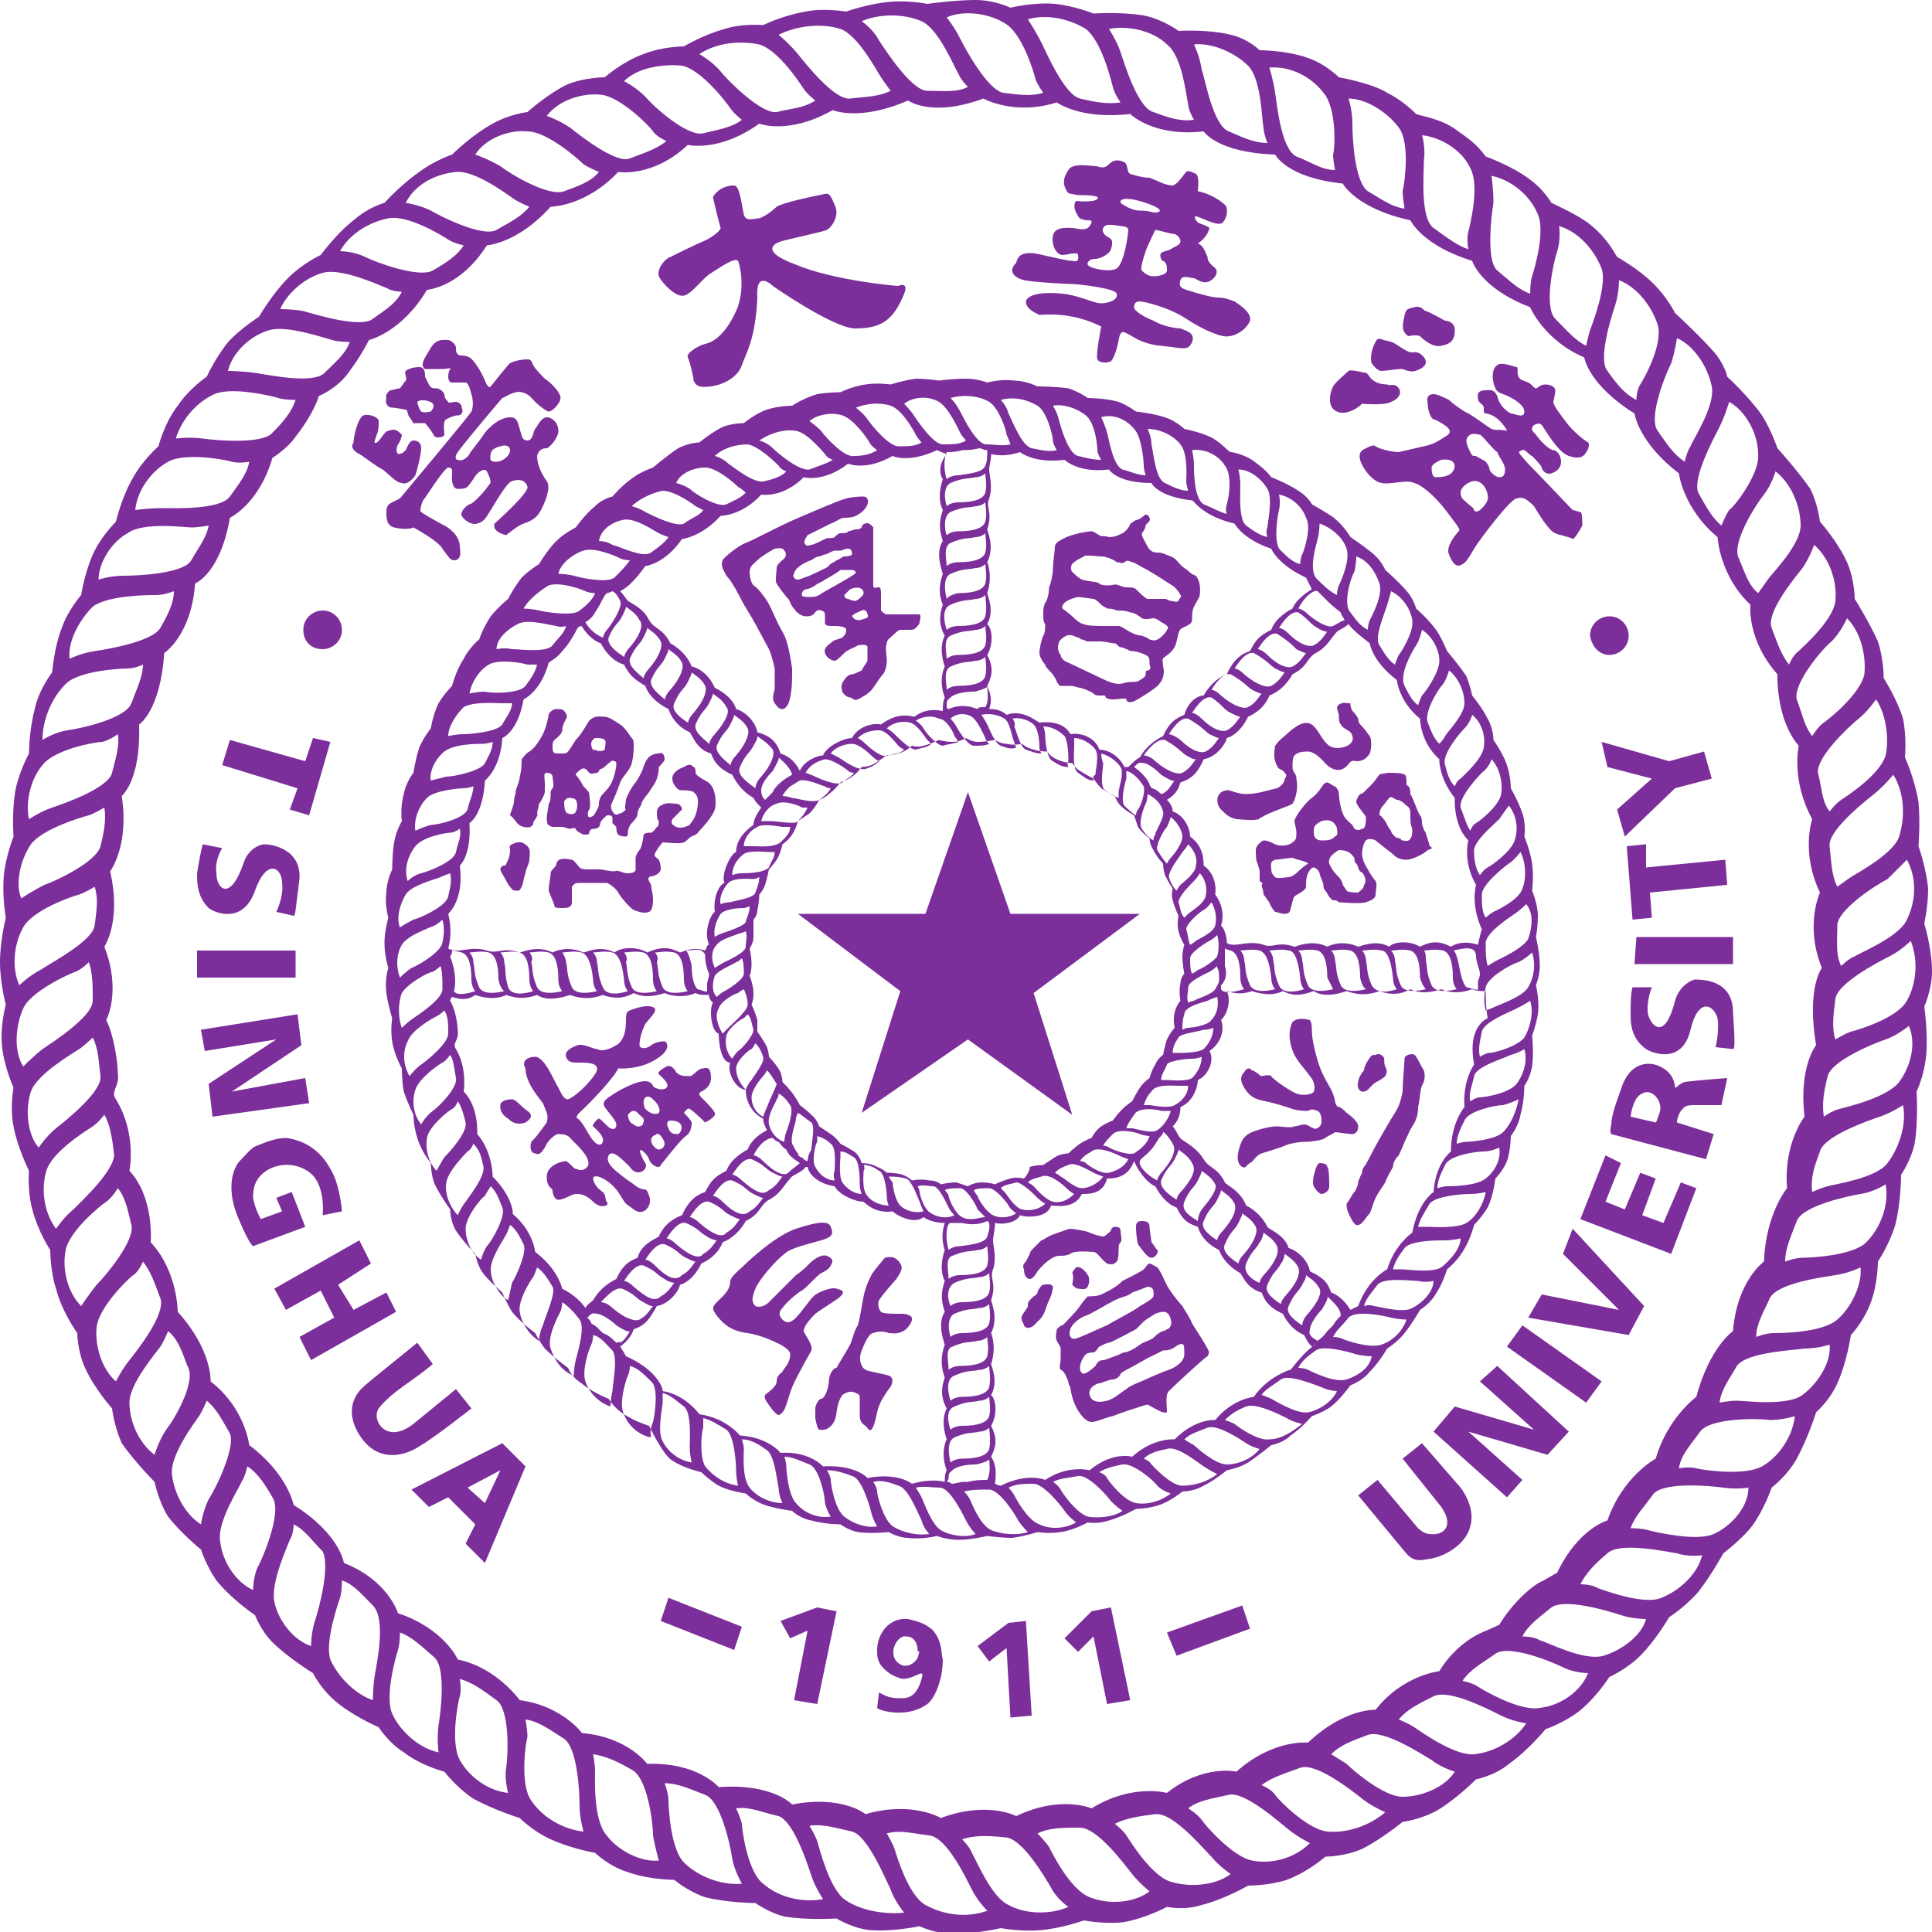 <?xml version="1.0" encoding="utf-8"?>
<!-- Generator: Adobe Illustrator 22.0.1, SVG Export Plug-In . SVG Version: 6.00 Build 0)  -->
<svg version="1.1" id="图层_1" xmlns="http://www.w3.org/2000/svg" xmlns:xlink="http://www.w3.org/1999/xlink" x="0px" y="0px"
	 viewBox="0 0 100 100" style="enable-background:new 0 0 100 100;" xml:space="preserve">
<style type="text/css">
	.st0{fill:#7C2E9A;}
</style>
<g id="surface1">
	<path class="st0" d="M69.2,21.3c0.4,0.2,1-0.1,1.3-0.4c0,0,1.2,0.1,1.5-0.1c0.3-0.1,0.6-0.4,0.4-0.7c-0.2-0.3-0.4-0.1-0.6-0.2
		c-0.3,0-0.6-0.1-0.7-0.2c-0.2-0.1-0.3-0.4-0.4-0.4c-0.1,0-0.8-0.2-0.9-0.1c-0.1,0.1-0.7,0.6-0.8,0.8C68.8,20.4,68.7,21.1,69.2,21.3
		z M72.9,17.4c0,0,0.4-0.1,0.6,0c0.1,0.1,0.6,0.6,1.1,0.5c0.5-0.1,0.7-0.3,0.7-0.8c0-0.5-0.5-0.5-0.5-0.5s-0.9-0.5-1-0.5
		c-0.1,0-0.2-0.3-0.6-0.2c-0.4,0.1-0.4,0.1-0.5,0.4C72.7,16.5,72.4,17.1,72.9,17.4z M71.5,19.2c0.2,0,0.8-0.1,1-0.1
		c0.2,0,0.3,0.1,0.4,0.1c0.1,0,0.2,0.1,0.6-0.1c0.4-0.2,0.4-0.5,0-0.8c-0.4-0.2-0.3,0.1-0.8-0.2c-0.5-0.3-0.5-0.4-1.1-0.5
		c0,0-0.3-0.2-0.4,0.1c-0.2,0.3-0.3,0.9-0.2,1.1C71.2,19.1,71.4,19.2,71.5,19.2z M83.3,33.9c0.5,0,1-0.4,1-1c0-0.5-0.4-1-1-1
		c-0.5,0-1,0.4-1,1C82.4,33.5,82.8,33.9,83.3,33.9z M77.9,24.3c0,0.3-0.1,0.4-0.3,0.4c-0.2,0-0.5-0.3-0.5-0.4c0-0.1-0.1-0.3-0.2-0.4
		c-0.1-0.1-0.4-0.2-0.5-0.3c-0.2,0-0.2,0-0.3-0.2c-0.1-0.2-0.2-0.4-0.2-0.6c0-0.2,0.2-0.3,0.2-0.3c0.2-0.1,0.4,0,0.5,0
		c0.1,0,0.7,0.8,0.9,0.9C77.6,23.7,77.9,24,77.9,24.3z M76.6,26.4c-0.1,0.1-0.3,0.1-0.3,0c0-0.1-0.3-0.3-0.4-0.4
		c-0.1-0.1-0.3-0.2-0.3-0.5c0-0.3,0.4-0.5,0.4-0.5c0.5-0.3,0.9,0.1,1,0.6C77.1,26,76.7,26.3,76.6,26.4z M75.2,24.4
		c-0.2,0.3-0.7,0.3-0.9,0.3c-0.2,0-0.2-0.4-0.2-0.5c0-0.2,0.5-0.4,0.5-0.4C75.3,23.7,75.4,24.1,75.2,24.4z M77.2,22.2
		c-0.2-0.1-1.1-0.8-1.4-0.9c-0.3-0.2-0.6-0.4-0.8-0.6c-0.2-0.1-0.6-0.3-0.8-0.3c-0.2,0-0.4,0.1-0.3,0.5c0,0.4,0.2,0.8,0.3,0.8
		c0.1,0,0.6,0.3,0.7,0.4c0.1,0.1,0.3,0.3-0.1,0.5c-0.3,0.2-0.6,0.4-1.1,0.5c-0.4,0.1-0.9,0.2-1.3,0.3c-0.4,0-1.1-0.2-1.2-0.3
		c-0.1-0.1-0.3,0-0.5,0.1c-0.2,0.1-0.4,0.2-0.3,0.6c0.1,0.4,0.6,1.1,1.1,1.2c0.5,0.1,1.3-0.2,1.7,0c0.4,0.1,1.1,0.7,1.7,1.5
		c0.6,0.8,0.7,0.9,0.6,1c-0.1,0.1-0.7,0.8-0.5,1.2c0.2,0.5,0.4,0.7,0.7,0.5c0.2-0.1,0.3-0.3,0.6-0.8c0.3-0.5,1.9-2.6,2.2-2.6
		c0.3-0.1,0.5,0,0.9,0.4c0.3,0.5,0.8,1.3,1.1,1.4c0.2,0.1,0.8,0.2,0.9,0.3c0.1,0,0.4-0.5,0.5-0.7c0-0.2,0-0.7-0.1-0.7
		c-0.1,0-0.3-0.1-0.4-0.1c0,0-2-2.1-2.4-2.5c-0.4-0.5-0.5-0.5-0.2-0.6c0.1-0.1,0.4,0.3,0.5,0.3c0,0,0.5,0.5,0.5,0.6
		c0,0.1,0.2,0.4,0.5,0.3c0.3-0.1,0.5-0.3,0.5-0.6c0-0.3-0.2-0.6-0.4-0.6c-0.2,0-0.7-0.5-0.9-0.8c-0.2-0.2-0.3-0.3-0.1-0.5
		c0.2-0.1,0.3-0.1,0.4,0c0.1,0.1,0.8,1.4,1.4,1.6c0.6,0.2,0.8,0,0.9-0.2c0.1-0.1,0.2-0.4,0.1-0.5c-0.2-0.1-0.8-0.6-1.1-1
		c-0.3-0.4-0.7-0.9-0.7-1.1c0,0,0.1-0.4,0.1-0.6c0-0.2-0.3-0.3-0.5-0.3c-0.3,0-0.4,0.2-0.5,0.2c-0.1,0-0.2-0.2-0.4-0.3
		c-0.2-0.1-0.4-0.1-0.5-0.3c-0.1-0.2,0-0.5-0.1-0.5c-0.1,0-0.8-0.3-1-0.1c-0.2,0.1-0.3,0.5-0.2,0.9c0.1,0.4,0.2,0.5,0.5,0.6
		c0.3,0.1,1.1,0.5,1.1,0.9c0,0.4-0.5,0.1-0.7,0.1c-0.2-0.1-0.6-0.4-0.7-0.9c-0.2-0.4-0.4-0.3-0.6-0.3c-0.1,0-0.5,0-0.4,0.4
		c0,0.3,0.3,0.3,0.3,0.5c0,0.2,0,0.3,0.1,0.3c0.1,0,0.4,0.1,0.5,0.2c0.2,0.1,0.6,0.6,0.6,0.7C77.6,22.2,77.4,22.3,77.2,22.2z
		 M25.4,23.5c0-0.3,0.5-0.4,0.5-0.4c0.3-0.1,0.5,0,0.5,0.2c0,0.3-0.4,0.6-0.7,0.6C25.5,23.9,25.3,23.9,25.4,23.5z M22.9,19.1
		c0.3,0,0.5-0.1,0.4,0c-0.1,0.1-0.2,0.7,0.1,0.7c0.3,0,0.7,0,0.7,0c0.1,0,0.2,0.2,0.3,0.6c0.1,0.3,0.1,0.7,0,0.9
		c-0.1,0.2-3.7,4.5-3.7,4.5s-0.2,0.1-0.4,0.2c-0.2,0.1-0.3,0.2-0.3,0.5s0,0.7,0.4,0.8c0.4,0.1,0.8,0.1,1,0c0,0,1.3,0.7,1.5,1.1
		c0.3,0.4,0.4,0.6,0.6,0.6c0.2,0,0.4-0.1,0.3-0.7c0-0.6-0.6-1-0.8-1.1c-0.2-0.1-1.1-0.6-1.2-0.7c-0.1,0,0-0.4,0.1-0.6
		c0.1-0.1,1.1-1.7,1.3-1.7c0.2,0,0.2,0.1,0.2,0.3c0,0.1-0.1,0.9,0.4,0.8c0.4,0,0.4-0.1,0.7-0.5c0.2-0.4,0.6-0.6,0.7-0.4
		c0.1,0.2,0.3,0.6,0.1,0.7c-0.1,0.2-0.8,1-1,1c-0.2,0.1-0.5,0.4-0.4,0.6c0.1,0.2,0.5,0.5,0.8,0.4c0.4-0.1,0.5-0.4,0.7-0.7
		c0.2-0.3,0.8-1.4,1.1-1.5c0.3-0.1,0.7-0.1,0.8,0.3c0.1,0.3-1.7,1.9-1.7,1.9s-0.2,0.4,0.6,0.6c0,0,0.6-0.5,0.9-0.6
		c0.3-0.1,0.5-0.2,0.7-0.4c0.2-0.2,0.8-1.4,0.5-1.8c-0.3-0.4-0.5-0.9-0.5-1.3c0.1-0.4,0.4-0.4,0.5-0.4c0.1,0,0.6-0.5,0.6-0.9
		c0-0.4-0.3-0.7-0.6-0.7c-0.3,0-0.5,0.5-0.6,0.6c-0.1,0.1-0.1,0.6-0.4,0.6c-0.3,0-0.3-0.3-0.4-0.6c-0.1-0.3-0.1-0.6-0.5-0.6
		c-0.4,0-0.9,0.3-1.3,0.8c-0.4,0.6-0.7,0.9-0.8,1.1c-0.1,0.2-0.4,0.4-0.6,0.3c-0.2,0-0.1-0.3,0-0.4c0.1-0.2,2.2-2.7,2.3-2.8
		c0.1,0,0.6-0.4,1-0.3c0.4,0.1,0.5,0.3,0.7,0.5c0.2,0.2,0.6,0.5,0.7,0.5c0.2,0,0.7-0.5,0.6-0.8c-0.1-0.3-0.5-0.7-0.8-0.9
		c-0.2-0.2-0.5-0.5-0.6-0.7c-0.1-0.2-0.1-0.3-0.3-0.3c-0.3,0-0.9,0.1-1,0.3c-0.1,0.1-0.9,1.1-0.9,1.1s-0.1,0.2-0.3-0.3
		c-0.2-0.5-0.6-1.1-0.8-1.2c-0.2-0.1-0.3-0.1-0.5-0.1c-0.2-0.1-0.2-0.2-0.2-0.4c0-0.2-0.3-0.4-0.4-0.4c-0.2,0-0.6-0.1-0.9,0.4
		c-0.3,0.5-0.6,0.9-0.3,1.1C22.5,19.1,22.6,19.1,22.9,19.1z M18.6,23.5c0.2,0.1,0.8,0.6,1.2,0.8c0.3,0.2,0.7,0.7,1,0.7
		c0.2,0.1,0.5-0.1,0.7-0.4c0.1-0.3,0.3-1.1,0.3-1.4c0-0.3-0.2-0.4-0.4-0.4c-0.2,0-0.3,0.3-0.4,0.5c-0.1,0.1-0.2,0.2-0.4,0.2
		c-0.1-0.1-0.1-0.3,0-0.5c0.1-0.1,0.2-0.4,0.2-0.5c-0.3-0.3-0.4-0.3-0.7-0.2c-0.2,0-0.4,0.5-0.6,0.6c-0.2,0.1-0.1-0.1,0-0.4
		c0.1-0.2,0.1-0.5,0.1-0.7c0-0.2-0.4-0.3-0.4-0.3s-0.4-0.1-0.5,0.1c-0.2,0.2-0.4,1-0.4,1.3C18.1,23.2,18.4,23.4,18.6,23.5z M15,41.9
		l1,0.3l1.1-3.8l-0.9-0.2l-0.4,1.2l-3.9-1.1l-0.4,1.3l3.9,1.2L15,41.9z M16.7,33.6c0.5,0,1-0.4,1-1c0-0.5-0.4-1-1-1
		c-0.5,0-1,0.4-1,1C15.7,33.2,16.1,33.6,16.7,33.6z M35.4,15.3c0.4-0.1,0.8-0.7,1.3-1.1c0.5-0.3,1.3-0.9,1.5-0.7
		c0.1,0.2,0.4,1.5-0.1,2.6c-0.5,1.1-1.1,1.6-1.6,1.7c-0.4,0.1-1,0.5-0.9,0.7c0.1,0.2,0.3,1,0.3,1.2c0.1,0.2,0.2,0.4,0.9,0.3
		c0.7-0.1,1.4-0.5,1.6-1.1c0.2-0.6,0.7-1.3,0.8-3.5c-0.1-1.5,0.8-0.6,0.8-0.6s3,2.1,4.2,2.2c1.3,0,2-0.3,2.6-1.8
		c0.2-0.5-0.1-0.5-0.3-0.4c-0.2,0-3.4-0.3-5.3-1.1c-1.9-0.7-1.1-1.1-0.8-1.2c0.3-0.1,2.2-0.5,2.4-0.6c0.2-0.1,0.7-0.7,0.4-1.3
		c-0.3-0.7-0.3-0.6-0.8-0.5c-0.5,0.1-1.9,0.4-2.2,0.6c-0.2,0.2-0.6,0.5-0.9,0.6c-0.3,0-0.7,0.2-0.8-0.2c-0.1-0.4-0.2-1.5-0.5-1.5
		c-0.3,0-0.8,0.1-1.1,0.6c0,0,0.3,1.3,0.4,1.6c0,0,0,0.2-0.7,0.6c-0.7,0.3-1.7,0.8-1.9,0.9c-0.3,0.1-0.7,0.6-0.6,1
		C34.3,14.7,35,15.4,35.4,15.3z M83.2,39.7l2.3,0.6l-1.8,1.6l0.4,1.4l2.6-2.5l1.9-0.5l-0.4-1.4l-1.8,0.5l-3.5-1L83.2,39.7z
		 M21.6,20.8c0.2-0.2,0.8,0,0.8,0.1c0.1,0.1,0,0.3-0.1,0.4c-0.1,0-0.3,0.1-0.5,0C21.7,21.2,21.6,20.9,21.6,20.8z M20.3,21.1
		c0.2,0,0.6,0.1,0.7,0.1c0.1,0,0.1,0.3,0.2,0.4c0.1,0.1,0.2,0.4,0.3,0.3c0.2,0,0.4,0,0.5,0c0.1,0.1,0.4,0.5,0.5,0.7
		c0.2,0.1,0.5,0,0.5-0.1c0-0.2-0.1-0.7,0.1-0.8c0.2-0.1,0.4-0.2,0.6-0.2c0.2,0,0.3-0.2,0.2-0.4c0-0.2-0.2-0.3-0.3-0.3
		c-0.2,0-0.4,0.1-0.4,0c-0.1-0.1-0.2-0.2-0.2-0.4c-0.1-0.2-0.3-0.3-0.4-0.3c-0.2,0-0.3,0-0.4-0.2c-0.1-0.2-0.1-0.2-0.2-0.4
		c0-0.2,0-0.5-0.3-0.5c-0.3,0-0.6,0.1-0.7,0.2c-0.1,0.1,0.1,0.4,0,0.5c-0.1,0.1-0.2,0.3-0.3,0.4c-0.1,0-0.4,0.1-0.5,0.1
		c0,0-0.3,0.2-0.2,0.4C19.9,20.9,20.1,21.1,20.3,21.1z M56.3,13.6c0.1-0.2,0.3-0.2,0.4-0.2c0.2,0,0.7-0.2,0.8-0.5
		c0.1-0.3,0.1-0.5-0.1-0.6c-0.2-0.1-0.4-0.3-0.3-0.5c0.1-0.2,0.3-0.2,0.9-0.1c0,0,0.4,0,0.4,0.2c0,0.2-0.2,1.7-0.6,2
		c-0.4,0.2-1.1,0-1.1,0S56.2,13.8,56.3,13.6z M58,10.4c0.2-0.3,1.4,0.1,1.8,0.3c0.4,0.2,0.2,0.3,0,0.3c-0.2,0-0.3-0.1-0.8-0.1
		c-0.5,0-1-0.4-1-0.4C58,10.5,58,10.4,58,10.4z M60.7,12.1c0.2,0,0.4,0.2,0.4,0.4c0,0.2-0.4,0.3-0.5,0.4c-0.2,0.1-0.4,0.1-0.5,0.2
		c-0.1,0.1,0,0.4,0.1,0.4c0.2,0.1,0.2,0.3,0.2,0.5c0,0.2-0.4,0.3-0.7,0.3c-0.3,0-0.5-0.2-0.6-0.3c-0.1-0.1,0.1-0.7,0.2-1
		c0.1-0.3,0.5-1.1,0.5-1.1C59.9,11.9,60.6,12.1,60.7,12.1z M53,14.5c0.4,0.1,2.2,0.2,2.5,0.2c0.2,0,2.2,0.2,2.3,0.5
		c0.1,0.3-0.4,0.5-0.8,0.5c-0.4,0-1.1-0.4-2-0.5c-0.9-0.1-1.8,0-1.9,0.4c0,0.4,0.5,0.6,0.7,0.7c0.2,0,1.6-0.2,3.2,0.6
		c0,0-0.3,1.5-0.2,1.7c0.1,0.2,0.5,0.2,0.7,0.1c0.1-0.1,0.3-0.5,0.4-1.1c0.1-0.6,0.3-0.4,0.5-0.3c0.1,0,0.6,0.5,1.7,0.6
		c1.1,0.1,1.4,0.3,1.6-0.2c0.2-0.5-0.4-0.6-0.6-0.7c-0.2,0-0.9-0.1-1.4-0.4c-0.5-0.2-1-0.5-1-0.7c0-0.2,0.1-0.3,0.3-0.3
		c0.2,0,1.5,0.3,2.4,0.9c0.9,0.6,1.9,1,2.2,0.9c0.3,0,0.9-0.3,1.1-0.8c0.1-0.4-0.5-0.8-0.8-1c-0.3-0.1-0.5-0.2-0.9-0.2
		c-0.3,0-1.3-0.3-1.6-0.4c-0.3-0.1-0.4-0.2-0.3-0.5c0.1-0.3,0.5-0.1,0.7-0.1c0.1,0,0.5,0.4,0.9,0.1c0.4-0.3,0.3-0.6,0.1-0.7
		c-0.2-0.2-0.3-0.3-0.3-0.5c-0.1-0.2-0.2-0.6-0.5-0.7c0,0,0.5-0.3,0.6-0.8c0,0-0.1-0.1-0.4-0.2c-0.4-0.1-0.4-0.5-0.3-0.4
		c0.2,0,1.2,0.6,1.4,0.3c0.2-0.2,0.3-0.7,0.1-0.9c-0.2-0.2-0.8-0.6-1.4-0.7c0,0,0.1-0.8-0.1-0.9c-0.2-0.1-0.4-0.2-0.5-0.1
		c-0.2,0.2-0.4,0.6-0.7,0.7c-0.4,0-0.9-0.3-1.2-0.4c-0.3,0-0.7-0.1-1-0.2c-0.2-0.1-0.1-0.5-0.3-0.6c-0.2-0.1-0.5-0.2-0.8,0.1
		c-0.3,0.3-0.5,0.1-0.7,0.1c-0.2,0-1.2-0.2-1.4,0.2c-0.2,0.3-0.4,0.7,0,1.2c0,0,0.4,0.1,0.6,0.1c0.2,0,1.1,0,0.9,0.2
		c-0.2,0.2-1.1,0.1-1.1,0.1s-0.2,0.2,0,0.6c0.2,0.4,0.2,0.3,0.5,0.4c0.3,0,0.4,0,0.2,0.3c-0.2,0.3-0.7,0.1-0.9,0.1
		c-0.2,0-0.9-0.1-1,0.4c-0.1,0.5,0.2,1,0.5,1c0.2,0,0.8-0.2,0.8,0c0,0.1,0.1,0.4-0.3,0.3c-0.4,0-1.8-0.4-2.1-0.4
		c-0.3,0-0.7,0-0.8,0.5C52.1,14.1,52.6,14.4,53,14.5z M85.2,43.7l-1,0.1l0.3,3.8l1-0.1l-0.1-1.3l4-0.4l-0.1-1.3l-4.1,0.4L85.2,43.7z
		 M73.6,74.7l-1,0.8l2,2.5c0.7,1,0.1,1.5-0.6,1.4c-0.3,0-0.6-0.3-0.6-0.3l-2.1-2.5l-1,0.8l2.4,2.9c0.4,0.5,0.7,0.5,1.2,0.4
		c0.9-0.1,2-0.8,2.2-1.7c0.3-1-0.5-2-0.5-2L73.6,74.7z M56.5,83.4l-1.4,1.4l0.7,0.7l0.8-0.8l0.7,3.5l1.2-0.2l-1-4.8L56.5,83.4z
		 M47.5,85.8c-0.1,0.2-0.4,0.5-0.8,0.4c-0.9-0.4-0.3-1.6,0.2-1.5c0.3,0,0.6,0.2,0.6,0.8C47.6,85.4,47.6,85.5,47.5,85.8z M48.3,84.4
		c-0.4-0.4-0.9-0.5-1.3-0.6c-1-0.1-1.6,0.8-1.6,1.6c0,0.3,0,0.5,0.2,0.8c0.4,0.5,0.8,0.6,1.1,0.7c0.8,0,1.3-0.8,0.9,0.3
		c-0.2,0.5-0.5,0.7-0.9,0.7c-0.4,0-0.7,0-1.2-0.3l-0.1,0.8c0,0.1,1.5,0.6,2.6-0.2c0.4-0.3,0.8-1.3,0.8-2.3
		C48.7,85.6,48.8,85,48.3,84.4z M52.2,84l-1.6,1.2l0.6,0.8l0.9-0.7l0.2,3.6l1.1-0.1l-0.3-4.9L52.2,84z M60.4,84.5l0.5,1.2l3.8-1.4
		l-0.4-1.2L60.4,84.5z M84.6,49.9h5.1v-1.4h-5L84.6,49.9z M87.7,50.7c-0.3,0.1-0.8,0.4-1,1.1c-0.5,2-1.2,1.4-1.4,0.7
		c-0.1-0.7,0.2-1.4,0.2-1.4l-1,0c-0.1,0.3-0.1,0.9-0.1,1.5c0,0.5,0.1,1.2,0.8,1.7c0.5,0.3,1.9,0.7,2.3-1c0.4-1.7,1.2-1.3,1.4-0.6
		c0.1,0.7-0.1,1.5-0.1,1.5l0.9,0.1c0.1,0,0.1-0.4,0-1.9C89.7,50.7,88.1,50.7,87.7,50.7z M85.9,57.6c-0.2,0.6-0.2,0.5-0.2,0.5
		l-1.3-0.3c0,0,0.1-1,0.6-1.2C85.5,56.3,86.1,57,85.9,57.6z M86.7,56.3C86.7,56.4,86.7,56.4,86.7,56.3
		C86.7,56.4,86.7,56.4,86.7,56.3c0-0.2-0.1-0.7-0.6-1c-0.6-0.4-1.6-0.4-2.1,0.8c-0.4,1.1-0.6,1.7-0.6,2.1c-0.1,0.4,0,0.5,0,0.5
		l4.9,1.3l0.4-1.3l-1.9-0.6c0,0,0-0.5,0.4-0.8c0.1-0.1,0.4-0.1,0.6-0.1c1.2,0,1.3,0,1.3,0l0.3-1.4c0,0-1.4,0.1-2.2,0.2
		C86.9,56.1,86.8,56.3,86.7,56.3z M80.9,64.9l2.9,2.9l-4-0.8l-0.7,1.2l5.2,0.9l0.8-1.5l-3.7-4L80.9,64.9z M86.1,63.3L85,62.9
		l0.7-1.9l-0.8-0.3l-0.8,1.9l-1-0.4l0.8-2l-0.8-0.4l-1.3,3.3l4.7,1.8l1.3-3.4L87,61.2L86.1,63.3z M78,69.7l4.1,2.9l0.8-1.1l-4.1-2.9
		L78,69.7z M76.6,71.5l2.8,2.5l-4.1-1.2l-1.1,1.3l3.8,3.4l0.8-0.9L76,74.1l4.1,1.2l1.1-1.2l-3.7-3.4L76.6,71.5z M68.3,60.2
		c0,0-0.1,0-0.2,0.3c-0.1,0.3-0.2,0.7-0.1,0.9c0.1,0.2,0.3,0.4,0.4,0.4c0.1,0,0.4-0.1,0.4-0.4c0-0.3,0-0.9-0.1-1
		C68.7,60.3,68.6,60.2,68.3,60.2z M70.5,56.5c0.1,0,0.2,0,0.3-0.1c0.1-0.1,0.2-0.2,0.3-0.3c0.1-0.1,0.4-0.2,0.6-0.4
		c0.1-0.2,0.1-0.3,0-0.5c-0.1-0.2,0-0.4-0.1-0.5s-0.2-0.2-0.4-0.1c-0.2,0-0.2,0-0.4,0.3c0,0-0.2,0.3-0.2,0.5
		c-0.1,0.1-0.3,0.4-0.3,0.6C70.2,56.3,70.4,56.5,70.5,56.5z M73,43.4c-0.1,0.2-0.3,0.1-0.4,0.1c-0.1,0-0.1-0.1-0.1-0.1
		c0,0-0.2,0-0.3-0.1C72.1,43.2,72,43.1,72,43c-0.1-0.1-0.2-0.3-0.3-0.5c-0.1-0.1-0.2-0.3-0.3-0.3c0-0.1,0-0.2,0.1-0.4
		c0.1-0.1,0.4-0.5,0.4-0.5c0.1-0.1,0.2,0,0.4,0.1c0.2,0,0.4,0.2,0.5,0.3c0.2,0.1,0.2,0.3,0.2,0.5c0,0.2,0,0.5,0.1,0.7
		C73.1,43.1,73.1,43.3,73,43.4z M70.6,45.8c0,0.2-0.2,0.3-0.3,0.4c-0.1,0-0.5,0-0.6-0.1c0,0-0.2-0.3-0.2-0.3c0-0.1-0.1-0.3-0.2-0.4
		c-0.1-0.1-0.3-0.3-0.4-0.5c-0.1-0.2-0.2-0.3,0-0.6c0.2-0.2,0.4-0.3,0.4-0.3c0.6,0,0.7,0.3,0.8,0.4c0,0.1,0,0.2,0.1,0.3
		c0.1,0.1,0.1,0.3,0.2,0.4c0.1,0.1,0.1,0,0.2,0.2C70.7,45.5,70.7,45.7,70.6,45.8z M68.4,43.5c-0.3,0-0.4-0.2-0.4-0.4
		c0-0.2,0-0.3,0.1-0.4c0.1-0.1,0.3-0.2,0.3-0.2c0,0,0.3-0.1,0.5,0c0.2,0.1,0.3,0.3,0.3,0.4c0,0.1,0.1,0.3-0.1,0.4
		C68.9,43.5,68.7,43.5,68.4,43.5z M67.7,44.7c0,0-0.3,0.2-0.5,0.4c-0.2,0.2-0.4,0.3-0.5,0.3c-0.1,0-0.6,0.1-0.7,0
		c-0.1-0.1-0.2-0.2-0.2-0.4c0-0.2-0.1-0.4,0.2-0.5c0.2,0,0.7-0.1,0.9-0.1C67.1,44.5,67.7,44.6,67.7,44.7
		C67.7,44.8,67.7,44.7,67.7,44.7z M74,43.8c0-0.1-0.2-0.6-0.2-0.7c-0.1-0.1-0.2-0.4-0.2-0.5c0-0.1,0-0.3-0.1-0.4
		c-0.1-0.1-0.4-1-0.5-1.1c0-0.1,0-0.3-0.1-0.4c-0.1-0.1-0.1,0-0.1-0.2c0-0.1,0-0.4-0.1-0.4c-0.1-0.1-0.6-0.1-0.9-0.1
		c-0.3,0.1-0.3,0-0.4,0.1c-0.1,0.1-0.2,0.3-0.4,0.5c-0.1,0.1-0.2,0.2-0.3,0.3c-0.1,0.1-0.2,0.2-0.3,0.2c-0.1,0.1-0.2,0.3-0.2,0.4
		c0,0.2,0.5,0.7,0.5,0.8c0,0.2,0,0.6-0.2,0.6c-0.2,0.1-0.4,0.1-0.5-0.2c-0.1-0.1-0.4-0.3-0.5-0.6c-0.1-0.2-0.2-0.8-0.2-1
		c0-0.2-0.1-0.3-0.2-0.4c-0.1,0-0.3-0.2-0.4-0.2c-0.1,0-0.2,0.1-0.2,0.1c0,0-0.3,0.5-0.6,0.7c-0.3,0.2-0.9,1-0.9,1.2
		c0,0.1,0.1,0.4,0.1,0.6c0,0.2,0,0.4-0.2,0.5c-0.2,0.2-0.7,0.2-0.9,0.1c-0.2-0.1-0.4-0.2-0.6-0.2c-0.2,0.1-0.4,0.3-0.4,0.5
		c0,0.2,0,0.6,0.1,0.7c0,0.1,0.1,0.3,0.1,0.4c0,0.1,0,0.4,0,0.5c0.1,0.1,0.2,0.1,0.1,0.2c0,0.1,0.1,0.3,0.1,0.5
		c0.1,0.1,0.2,0.3,0.3,0.4c0,0.1,0.2,0.4,0.3,0.5c0.1,0,0.3,0.1,0.5,0.1c0.2,0,0.3-0.1,0.3-0.3c0.1-0.2,0.1-0.5,0.2-0.6
		c0.1-0.1,0.6-0.3,0.6-0.5c0-0.2,0-0.5,0.1-0.7c0.1-0.2,0.2-0.3,0.3-0.3c0.1,0,0.3,0.2,0.3,0.3c0,0.1,0.2,0.5,0.2,0.6
		c0,0.1,0,0.2,0.1,0.3c0.1,0.1,0.2,0.4,0.3,0.4c0,0.1,0.1,0.1,0.2,0.1c0.1,0,0.2,0.1,0.2,0.1c0.1,0,1.1,0.1,1.4,0
		c0.3-0.1,0.5-0.2,0.5-0.4c0-0.2,0.1-0.5,0-0.7c-0.1-0.1-0.3-0.4-0.4-0.6c-0.2-0.3-0.3-0.6-0.3-0.8c0-0.3,0.1-0.6,0.2-0.7
		c0.1-0.1,0.3-0.1,0.5,0c0.1,0.1,0.9,0.7,1,0.8c0.1,0.1,0.3,0.2,0.6,0.2c0.3,0,0.9-0.3,1.1-0.5C74.3,43.9,74,43.8,74,43.8z
		 M65.3,42.3c0.5-0.3,1.5-0.6,1.6-0.7c0.2-0.3,0.3-0.9,0.2-1.3c0-0.3-0.2-0.3-0.2-0.6c0-0.2,0-0.5,0.1-0.6c0.2-0.2,0.5-0.2,0.7-0.2
		c0.3,0,0.6,0.3,0.8,0.5c0.4,0.5,0.8,0.5,1,0.4c0.4-0.2,0.3-0.5,0.7-0.4c0.3,0,0.5-0.1,0.7-0.4c0.1-0.3,0.1-0.7,0-0.9
		c-0.1-0.1-0.2-0.3-0.4-0.5c-0.1-0.1-0.2-0.2-0.2-0.4c-0.1-0.2-0.2-0.3-0.3-0.4c-0.2-0.4,0-0.4-0.2-0.4c-0.5-0.1-0.6,0.2-0.6,0.2
		c0,0,0,0.1,0.1,0.4c0,0.2,0,0.4,0.1,0.5c0.1,0.2,0.4,0.3,0.5,0.4c0.5,0.7-0.7,1-1.1,0.7c-0.7-0.5-0.7-2-2.2-0.6
		c-0.2,0.2-0.3,0.2-0.6,0.6c0,0-0.1,0.5,0,0.8c0.2,0.6,0.3,0.3,0.5,0.6c0.1,0.1,0.1,0.2,0,0.3c0,0.2-0.2,0.4-0.4,0.5
		c-0.5,0.1-1,0.3-1.6,0.3c-0.3,0-0.6-0.1-0.9-0.2c-0.7,0-0.7,0.7-0.4,1c0.3,0.3,0.4,0.4,0.8,0.5c0.2,0,0.9,0.1,1.1,0
		C65.1,42.5,65.1,42.4,65.3,42.3z M44.5,32.1c-0.3,0-0.3-0.1-0.4-0.2c0-0.1,0.5-0.3,0.5-0.3c0.2-0.1,0.3,0.1,0.3,0.2
		C45,32,44.8,32,44.5,32.1z M43.9,31c-0.2,0-0.2-0.2-0.2-0.2c0.1-0.1,0.3-0.3,0.3-0.3c0.5-0.2,0.7,0,0.7,0.2c0,0.1-0.2,0.3-0.4,0.4
		C44.2,31.1,44.1,31.1,43.9,31z M42.4,30.8c-0.2,0.1-0.3,0.1-0.6,0.1s-0.3-0.1-0.3-0.1c0-0.1,0-0.2,0.2-0.3c0.2,0,0.5-0.2,0.5-0.2
		c0.1-0.1,0.4-0.2,0.5-0.3c0.2-0.1,0.7-0.4,0.8-0.5c0.1,0,0.5,0,0.6,0c0.1,0,0.2,0.1,0.2,0.1c0,0.1-0.2,0.2-0.2,0.2
		C44,29.9,42.5,30.7,42.4,30.8z M41.3,30c-0.2,0-0.3-0.2-0.2-0.3c0-0.2,0.3-0.4,0.3-0.4c0.1-0.1,0.5-0.3,0.6-0.3
		c0.1-0.1,0.3-0.2,0.4-0.2c0.1,0,0.2-0.1,0.3-0.1c0.1,0,0.4-0.2,0.5-0.2s0.2,0,0.3,0c0.1,0,0.2-0.1,0.4-0.1c0.2,0,0.2,0.2,0.2,0.3
		c-0.1,0.1-0.3,0.1-0.4,0.1c-0.1,0-0.3,0.2-0.4,0.2c-0.1,0.1-0.4,0.2-0.4,0.3c-0.1,0.1-0.8,0.4-1,0.5C41.6,29.9,41.4,30,41.3,30z
		 M47.1,31.8c-0.2,0-1.1,0-1.2,0c-0.1,0-0.2-0.1-0.3-0.2c0-0.1,0-0.5,0-0.8c0-0.2,0-0.4-0.1-0.4c-0.2,0-0.3,0.1-0.3-0.1
		c0-0.2,0-3,0-3S45,27,44.8,27.1c-0.1,0-0.2,0.1-0.2,0.2c-0.1,0.1-0.2,0.1-0.3,0.1c-0.1,0-0.3,0.1-0.4,0.1c0,0.1-0.3,0.1-0.4,0.1
		c-0.1,0-0.2,0.1-0.3,0.2c-0.1,0.1-0.4,0-0.5,0.1c-0.2,0.1-0.6,0.3-0.7,0.3c-0.1,0-0.2,0.1-0.3,0c-0.1-0.1-0.1-0.2,0.1-0.5
		c0,0,1-0.5,1.2-0.6c0.3-0.1,0.5-0.3,0.7-0.3c0.1,0,0.4,0,0.6-0.1c0.2-0.1,0.5-0.3,0.6-0.6c0.1-0.3-0.1-0.4-0.2-0.4
		c-0.1,0-0.5,0-0.9,0.1c-0.4,0.1-2,0.8-2.7,1.1c-0.7,0.3-2.2,1.1-2.5,1.2c-0.3,0.1-1.1,0.7-1.2,0.9c-0.1,0.3,0,0.4,0.2,0.8
		c0.3,0.3,0.7,1.1,0.8,1.3c0.1,0.2,0.6,1,0.7,1.2c0.1,0.2,0.6,1.1,0.7,1.3c0.1,0.2,0.2,0.6,0.3,1c0,0.4,0,0.8,0,1
		c0,0.2-0.2,0.5,0,0.8c0.2,0.3,0.3,0.3,0.4,0.3c0.1,0,0.3-0.1,0.4-0.6c0.1-0.5,0.1-0.9,0.1-1.5c-0.1-0.6-0.2-1.4-0.5-1.9
		c-0.3-0.5-0.6-1.3-0.8-1.6c-0.2-0.3-0.5-0.7-0.7-0.8c-0.1-0.1-0.2-0.4-0.2-0.7c0-0.3,0.2-0.4,0.4-0.6c0.2-0.2,0.7-0.5,0.9-0.6
		c0.1,0,0.4-0.1,0.5,0.1c0.1,0.1,0.1,0.3,0,0.4c-0.1,0.1-0.4,0.3-0.4,0.5s-0.1,0.7,0,0.8c0.1,0.2,0.5,0.7,0.6,0.8
		c0.1,0.1,0.1,0.3,0.3,0.5c0.1,0.2,0.4,0.4,0.6,0.4c0.1,0,0.3,0,0.4-0.1c0.1-0.1,0.2-0.3,0.4-0.2c0.1,0,0.2,0.1,0.2,0.2
		c0,0.1,0,0.5,0,0.5c0.1,0.1,0.2,0.1,0.4,0.1c0.2,0,0.7,0,0.7,0.2c0,0.2-0.1,0.3-0.2,0.4c-0.2,0.1-0.4,0.1-0.5,0.2
		c-0.1,0.1-0.5,0.3-0.4,0.6c0.1,0.3,0.4,0.4,0.5,0.4c0.1,0,0.3-0.2,0.5-0.4c0.2-0.2,0.6-0.3,0.7-0.4c0.1,0,0.5-0.1,0.5,0.1
		c0,0.1,0,0.5,0,0.7c-0.1,0.2-0.2,0.3-0.3,0.5c-0.2,0.1-0.4,0.2-0.5,0.2c-0.1,0-0.3,0.1-0.4,0.3c-0.1,0.1-0.2,0.3-0.1,0.6
		c0.1,0.2,0.3,0.3,0.4,0.3c0.1,0,0.2,0.2,0.4,0.1c0.2-0.1,0.6-0.3,0.8-0.6c0.2-0.3,0.4-0.6,0.5-0.7c0.1-0.1,0.2-0.4,0.2-0.7
		c0-0.3-0.1-0.7,0-0.9c0-0.2,0.2-0.3,0.3-0.4s0.3-0.3,0.4-0.3c0.1,0,0.4,0,0.5,0s0.2,0,0.3-0.1c0.1-0.1,0.2-0.2,0.2-0.3
		c0-0.1,0.1-0.3,0-0.4C47.3,31.8,47.2,31.8,47.1,31.8z M59.6,65.1c0.2,0,0.4-0.3,0.3-0.4c-0.1-0.1-0.2-0.3-0.3-0.4
		c0-0.1-0.1-0.6-0.1-0.8c0-0.2-0.1-0.3-0.4-0.3c-0.3,0-0.3,0.2-0.3,0.3c0,0,0,0.5,0.1,0.9C59.2,64.8,59.4,65.1,59.6,65.1z
		 M55.5,66.5c0.1,0.1,0.2,0.2,0.3,0.2c0.1,0,0.4,0.1,0.5-0.1c0.1-0.2,0.1-0.5,0-0.6c-0.1-0.2-0.4-0.5-0.6-0.4c0,0-0.2,0.2-0.2,0.3
		C55.6,66,55.5,66.5,55.5,66.5z M53.3,66.2c0.2,0,0.4-0.4,0.4-0.4c0.5-0.6,0.9-0.8,1.1-0.8c0.2,0,0.4,0,0.6-0.1
		c0.2-0.2,1.1-0.1,1.2-0.1c0.2,0,0.4,0.4,0.7,0.6c0.3,0.1,0.4,0,0.5-0.1c0.1-0.1,0.1-0.5,0.1-0.6c0-0.2,0-0.3,0.1-0.4
		c0.1-0.1,0-0.4,0-0.6c0-0.2-0.2-0.2-0.3-0.2c-0.1,0-0.2,0.1-0.2,0.2c-0.1,0.1-0.3,0.3-0.4,0.3c-0.1,0-0.5-0.1-0.7-0.2
		c-0.2-0.1-0.9-0.2-1-0.2s-0.6,0.2-0.9,0.3c-0.3,0.1-0.5,0.3-0.6,0.3c-0.1,0.1-0.3,0.3-0.4,0.4c-0.1,0.1-0.2,0.2-0.2,0.3
		c-0.1,0.2-0.2,0.4-0.2,0.4c-0.1,0.1-0.2,0.2-0.1,0.4C53,66.1,53.2,66.2,53.3,66.2z M13.2,46.1c0.6-1.7,1.4-1.2,1.4-0.4
		c0.1,0.7-0.3,1.5-0.3,1.5l0.9,0.2c0.1,0,0.1-0.4,0.3-1.9c0.1-1.6-1.5-1.8-1.8-1.8c-0.3,0-0.9,0.3-1.1,1c-0.7,2-1.4,1.3-1.4,0.5
		c-0.1-0.7,0.3-1.3,0.3-1.3l-1-0.2c-0.1,0.3-0.2,0.9-0.3,1.5c0,0.5,0,1.2,0.6,1.8C11.2,47.3,12.6,47.8,13.2,46.1z M59.4,66.6
		c0.4,0,0.3,0.4,0.3,0.5c0,0.1-0.5,0.4-0.7,0.5c-0.2,0.2-1.4,0.8-1.7,1c-0.3,0.1-1.5,0.7-1.7,0.7c-0.2,0-0.3-0.2-0.2-0.5
		c0.1-0.3,0.5-0.6,0.8-0.7c0.3-0.1,1.1-0.6,1.5-0.8c0.4-0.2,0.7-0.2,0.9-0.4C58.9,66.8,59.4,66.6,59.4,66.6z M60.6,68.3
		c0.1,0.3-0.1,0.5-0.2,0.5c-0.1,0.1-0.3,0.1-0.4,0.2c-0.2,0.1-0.3,0.3-0.4,0.3c-0.1,0.1-0.3,0.1-0.6,0.3c-0.4,0.3-0.7,0.4-0.8,0.4
		c-0.1,0-0.2,0.1-0.5,0.2c-0.3,0.1-0.5,0.2-0.6,0.2c-0.2,0-0.3,0.1-0.4,0.3c-0.2,0.2-0.5,0.4-0.6,0.4s-0.2-0.1-0.2-0.3
		c0-0.3,0.2-0.6,0.3-0.7c0.1-0.1,0.4-0.1,0.4-0.1c0.1,0,0.2-0.2,0.3-0.3c0.2-0.1,0.4-0.2,0.5-0.2c0.1,0,1.2-0.6,1.4-0.7
		c0.1-0.1,0.3-0.3,0.4-0.4c0.1-0.1,0.6-0.4,0.6-0.4C60.3,67.8,60.5,67.9,60.6,68.3z M61.3,70.1c0,0.4-0.5,0.7-0.8,0.8
		c-0.3,0.1-1,0.4-1.2,0.5c-0.2,0.1-0.8,0.3-1,0.5c-0.2,0.1-0.6,0.5-1,0.6c-0.4,0.1-0.8,0.1-0.9-0.3c-0.1-0.4,0.4-0.6,0.5-0.6
		c0.1,0,0.5-0.2,0.7-0.2c0.2,0,0.4-0.2,0.4-0.3c0.1-0.1,0.3-0.2,0.5-0.3c0.2-0.1,0.7-0.4,0.9-0.5c0.2-0.1,0.8-0.4,0.8-0.4
		c0.5,0,0.6-0.2,0.8-0.3C61.3,69.5,61.3,69.6,61.3,70.1z M57,67c-0.2,0.1-0.6,0.1-0.7,0.1c0,0-0.2,0.2-0.4,0.5
		c-0.2,0.3-0.8,0.9-0.9,1c-0.1,0-0.2,0.1-0.3,0.2c0,0.1-0.1,0.4,0,0.6c0.1,0.2,0.2,0.3,0.2,0.4c0,0.2,0,0.5,0,0.6
		c0,0.1-0.1,0.4,0,0.5c0.1,0,0.3,0.3,0.3,0.4c0.1,0.1,0.1,0.4,0.2,0.5c0,0.1,0.1,0.6,0.2,0.8c0.1,0.3,0.5,1,0.9,1
		c0.3,0,0.9-0.3,1.1-0.3c0.2-0.1,1.7-0.6,1.8-0.6c0,0,0.7,0.4,0.8,0.4c0.1,0,0.2,0.1,0.2-0.1c0-0.2-0.1-0.8,0.1-1
		c0.2-0.2,1.8-1.7,2-1.8c0.1-0.2,0.1-0.2,0-0.4c-0.1-0.2-0.6-1-0.8-1.3c-0.1-0.3-0.4-0.7-0.5-0.9c-0.2-0.2-0.5-0.6-0.7-0.9
		c-0.2-0.3-0.4-0.9-0.6-1.1c-0.2-0.1-0.3-0.2-0.4-0.2c-0.1,0-0.2,0.2-0.3,0.3c-0.1,0.1-0.7,0.4-1.1,0.6C57.7,66.7,57.2,66.9,57,67z
		 M70.3,58.3c0-0.3-0.6-0.7-0.6-0.7c-0.1-0.1-0.3-0.3-0.4-0.3c-0.1,0-0.2-0.2-0.2-0.3c0-0.1-0.1-0.4-0.2-0.6
		c-0.1-0.2-0.5-0.8-0.7-1.5c-0.2-0.7-0.3-1.2-0.3-1.6c0-0.4-0.1-0.5-0.1-0.5s-0.6-0.2-0.9,0.1c-0.3,0.6-0.1,1.3,0.1,1.7
		c0.2,0.4,0.6,0.8,0.8,1.1c0.2,0.2,0.3,0.6,0.2,0.8c-0.1,0.2-0.7,0.2-0.9,0.1c-0.3-0.1-1.3-0.8-1.3-0.9c-0.1-0.1-0.5,0-0.5,0
		c-0.1,0-0.1-0.1-0.3-0.2c-0.1-0.1-0.3-0.1-0.3-0.2c-0.1,0-0.2,0-0.3,0.2c-0.1,0.1-0.3,0.3,0,0.8c0.3,0.5,0.6,0.6,1.1,0.7
		c0.5,0.1,1.1,0.3,1.4,0.4c0.3,0.1,0.7,0.1,0.8,0.1c0.2-0.1,0.2-0.1,0.5,0c0.2,0.1,0.2,0.4,0.2,0.6c0,0.2-0.3,0.4-0.4,0.3
		c-0.1,0-0.3-0.2-0.5-0.2c-0.1,0-0.4,0.1-0.5,0.1c-0.2,0.1-0.7,0-0.9,0c-0.3,0-0.8,0.1-1.3,0.3c-0.5,0.2-0.6,0.6-0.7,1
		c-0.1,0.4,0,0.7,0.2,0.8c0.2,0.1,0.2-0.1,0.4-0.2c0.2-0.1,0.3-0.4,0.6-0.5c0.3-0.1,1-0.3,1.2-0.4c0.2-0.1,0.7-0.2,1.1-0.2
		c0.3,0,0.9-0.1,1-0.2c0.1-0.1,0.4-0.2,0.5-0.3c0.1,0,0.7,0.1,0.9,0.1S70.3,58.5,70.3,58.3z M26.1,45.4c0,0,0.2,0.4,0.3,0.5
		c0.1,0.1,0.1,0.2,0.3,0.2c0.2,0,0.2,0,0.3-0.2c0.1-0.2,0.1-0.5,0.2-0.7c0-0.2,0.2-0.5,0.2-0.7c0-0.2,0.1-0.5-0.1-0.7
		c-0.2-0.2-0.4-0.3-0.8-0.1c0,0-0.2,0.1-0.1,0.2c0,0.1,0,0.4-0.1,0.6c-0.1,0.2-0.1,0.3-0.2,0.3c-0.1,0-0.2,0.1-0.2,0.2
		C25.9,45.1,26.1,45.4,26.1,45.4z M73.2,54.6c-0.1-0.1-0.5,0-0.5,0.2s-0.1,1.2-0.1,1.7c-0.1,0.5-0.2,0.8-0.4,1.1
		c-0.2,0.3-1,1.7-1.1,1.9c-0.1,0.2-0.4,0.8-0.5,0.9c-0.1,0.1-0.1,0.3-0.1,0.3s-0.2,0.4-0.2,0.5c0,0.1-0.1,0.4-0.2,0.5
		c-0.1,0.1-0.3,0.5-0.4,0.6c0,0.1,0,0.3,0.1,0.5s0.3,0.7,0.5,0.6c0.2,0,0.4-0.4,0.6-0.6c0.1-0.2,0.2-0.6,0.3-0.8
		c0.1-0.2,0.3-0.5,0.5-0.8c0.1-0.3,0.3-0.6,0.4-0.8c0-0.2,0.1-0.4,0.3-0.6c0.1-0.2,0.5-1.2,0.7-1.5c0.2-0.3,0.3-0.6,0.3-1
		c0.1-0.4,0.1-0.9,0.2-1.1c0.1-0.2,0.2-0.4,0.1-0.8C73.5,55.1,73.3,54.6,73.2,54.6z M15.1,61.7l-0.8,0.3l0.3,0.7l-1.1,0.4
		c0,0-0.3-0.5-0.4-1.1c0-0.2,0-0.4,0.1-0.7c0.4-1,1.8-1.3,2.7-0.7c1,0.6,0.8,2.3,0.8,2.3l1-0.2c0,0-0.1-1.4-0.6-2.2
		c-0.6-1.1-1.5-1.5-2.3-1.6c-0.5,0-1,0.2-1.5,0.4c-0.3,0.1-0.5,0.4-0.9,0.8c-0.1,0.1-0.9,1.1,0,3.1c0.5,1.2,0.7,1.3,0.7,1.3l2.7-1
		L15.1,61.7z M53.7,68.4c0.4-0.3,0.4-0.7,0.6-1.1c0.2-0.4,0.2-0.7,0.2-0.7c-0.1-0.2-0.4-0.1-0.5-0.1c-0.1,0-0.3,0.3-0.3,0.4
		c0,0.1-0.2,0.2-0.2,0.2c0,0-0.1,0.1-0.2,0.2c-0.1,0.1-0.1,0.2-0.1,0.3c0,0.1-0.2,0.3-0.3,0.5c-0.1,0.2,0.1,0.4,0.1,0.5
		C53.1,68.8,53.4,68.8,53.7,68.4z M15.8,55.8L12,56.5l3.6-2.4l-0.2-1.6l-5,0.8l0.2,1.1l3.7-0.6l-3.5,2.3l0.2,1.7l5-0.7L15.8,55.8z
		 M15.3,49.2l-5.1,0l0,1.4l5.1,0L15.3,49.2L15.3,49.2z M24.4,72.9l-0.8-1l-2.2,1.8c-1.4,1.1-2.2-0.2-1.8-0.8
		c0.7-0.9,1.9-1.5,2.8-2.3l-0.8-1.1c0,0-2.6,2.1-2.7,2.2c-0.1,0.1-1.2,0.9-0.4,2.4c1,1.8,2.6,1.2,3.3,0.7
		C22.5,74.4,24.4,72.9,24.4,72.9z M20,66.9l-1.7,0.9l-0.8-1.3l1.7-1.1l-0.6-1.2l-4.4,2.5l0.6,1.1l1.8-1l0.7,1.4l-1.8,1l0.6,1.2
		l4.4-2.5L20,66.9z M34,42.1c0,0.1,0,0.3,0.1,0.4c0,0.1,0,0.3-0.1,0.3c-0.1,0.1-0.1,0.2-0.3,0.3c-0.2,0-0.4,0-0.4,0.2
		c0,0.1-0.1,0.6-0.2,0.7c-0.1,0.1-0.2,0.3-0.2,0.4c0,0.1,0,0.5,0,0.6c0,0.1-0.1,0.2-0.4,0.2c-0.3,0-0.5-0.2-0.7-0.1
		c-0.2,0-0.7-0.1-0.7-0.1c-0.1,0-0.4,0-0.6,0c-0.2,0-0.4,0-0.5-0.1c-0.1-0.1-0.3-0.4-0.4-0.4c-0.1,0-0.7-0.2-0.8,0.2
		c0,0,0,0.1-0.1,0.2c-0.1,0.1-0.2,0.2-0.2,0.3c0,0.2-0.1,0.6-0.1,0.9c0.1,0.3,0.3,0.7,0.3,0.8c0,0.1,0.2,0.1,0.4,0.1
		c0.2,0,0.5,0,0.5-0.3c0-0.2,0-0.7,0-0.8c0.1-0.1,0.1-0.2,0.4-0.2c0.3,0,1.3,0,1.4,0c0.1,0,0.5,0.3,0.6,0.5c0.1,0.2,0.6,0.8,0.8,0.9
		c0.3,0.1,0.5,0.2,0.8,0.1c0.2-0.1,0.2-0.5,0.2-0.7c0-0.2-0.1-0.5-0.1-0.7c-0.1-0.2-0.2-0.3-0.1-0.4c0.1-0.1,0.2,0,0.3-0.1
		c0.1,0,0.3-0.2,0.3-0.3c0-0.1,0-0.3-0.1-0.5c-0.1-0.1-0.3-0.2-0.2-0.3c0-0.1,0.3-0.5,0.4-0.6c0.2,0,0.9,0.1,1.1,0
		c0.2-0.1,0.3-0.3,0.4-0.3c0.1-0.1,0.2,0,0.4-0.3c0.3-0.3,0.7-0.8,0.8-1.1c0.1-0.4,0-0.9-0.1-1.1c-0.1-0.2-0.2-0.3-0.4-0.4
		c-0.2-0.1-0.5-0.3-0.5-0.4s0-0.3-0.1-0.3c-0.1-0.1-0.2-0.2-0.5,0c-0.3,0.1-0.6,0.3-0.6,0.6c0,0.3,0.3,0.6,0.4,0.6
		c0.1,0,0.6,0,0.7,0.1c0.1,0.1,0.3,0.2,0.2,0.8c-0.1,0.6-0.3,0.7-0.4,0.9c-0.2,0.1-0.5,0.2-0.7,0.1c-0.2-0.1-0.3-0.2-0.2-0.4
		c0.1-0.1,0.4-0.4,0.5-0.5c0-0.1-0.1-0.3-0.3-0.3c-0.2,0-0.5-0.1-0.8,0.1C34,41.8,34,42,34,42.1z M25.1,77.8L24.2,77l1.7-0.9
		L25.1,77.8z M21.3,77.1l0.9,0.9l1-0.5l1.4,1.4l-0.5,1l1,1l2.1-5l-1.2-1.2L21.3,77.1z M27.2,58.1c0.3-0.2,0.4-0.4,0.1-0.6
		c-0.3-0.2-0.6-0.6-0.8-0.6c-0.3,0-0.6,0.1-0.6,0.3c0,0-0.1,0.4,0.4,0.7C26.6,58.2,26.9,58.2,27.2,58.1z M61,31.1
		c-0.1,0.1-0.3,0-0.4,0c-0.1,0-0.2-0.1-0.3-0.1c-0.1,0-0.4,0-0.5,0c-0.1,0-0.2,0-0.4,0c-0.1,0-0.5-0.4-0.6-0.5
		c-0.1-0.1-0.3-0.1-0.5-0.1c-0.2,0-0.3-0.1-0.4-0.1c-0.1-0.1-0.4,0-0.5,0c-0.2,0-0.4,0-0.5-0.1c-0.1-0.1-0.6-0.1-0.9-0.2
		c-0.2-0.1-0.4-0.3-0.5-0.4c-0.1-0.1-0.1-0.4,0.1-0.5c0.1-0.1,0.5-0.3,0.5-0.3c0.1-0.1,0.6,0,0.9,0c0.3,0,0.7,0.2,0.8,0.3
		c0.2,0,0.3,0.1,0.4,0c0.1-0.1,0.2-0.1,0.4,0c0.1,0,0.4,0.2,0.6,0.3c0.2,0.1,0.7,0.4,1,0.6c0.3,0.2,0.5,0.3,0.6,0.4
		c0.1,0.1,0.2,0.2,0.3,0.4C61.2,30.9,61,31,61,31.1z M60.4,32.6c0,0.1-0.4,0.5-0.5,0.5c-0.1,0.1-0.4,0-0.4,0s-0.1-0.1-0.4-0.2
		c-0.5,0-1-0.5-1.2-0.5c-0.1,0-0.6,0-0.8,0c-0.2,0-0.9,0-1-0.1c-0.2,0-0.5-0.3-0.6-0.4c-0.1-0.1-0.5-0.4-0.5-0.4s-0.1-0.1,0.1-0.3
		c0.2-0.2,0.7-0.3,0.7-0.3c0.1,0,0.8,0.1,0.8,0.1c0.1,0,0.3,0.2,0.4,0.3c0.1,0.1,0.2,0.1,0.3,0.2c0.1,0,0.3,0,0.5,0.1
		c0.2,0,0.5,0,0.7,0.1c0.2,0,0.5,0.2,0.6,0.3c0.2,0.1,0.5,0,0.6,0c0.1,0,0.3,0.1,0.4,0.2C60.5,32.4,60.5,32.5,60.4,32.6z M59.4,34.7
		c-0.1,0-0.1,0.1-0.1,0.2c0,0.1-0.1,0.2-0.3,0.3c-0.1,0.1-0.3,0.1-0.5,0.1c-0.2,0-0.4,0.1-0.6,0.1s-0.5-0.1-0.7-0.2
		c-0.2-0.1-1.7-0.8-1.9-0.9c-0.3-0.1-0.4-0.3-0.4-0.4c-0.1-0.1-0.2-0.4-0.1-0.6c0-0.2,0.4-0.4,0.4-0.4c0.3-0.1,0.5,0.1,0.6,0.1
		c0.1,0,0.1,0.1,0.2,0.1c0.1,0,0.2,0.1,0.3,0.1c0.1,0,0.6,0,0.7,0c0.1,0,0.6,0.1,0.7,0.1c0.1,0,0.2,0.2,0.3,0.2
		c0.1,0,0.3,0.1,0.3,0.1c0.1,0,0.1,0.1,0.3,0.1c0.2,0,0.5,0.1,0.7,0.2c0.2,0.1,0.2,0.2,0.2,0.5C59.6,34.6,59.5,34.7,59.4,34.7z
		 M61.3,29.4c-0.3-0.2-0.4-0.5-0.7-0.6c-0.3-0.1-0.4-0.2-0.7-0.2c-0.4,0-0.5-0.3-0.6-0.5c-0.1-0.2-0.2-0.3-0.2-0.5
		c0.1-0.1,0.2-0.3,0.2-0.4c0-0.1,0.3-0.2,0.2-0.4c-0.1-0.2-0.2-0.2-0.3-0.1c0,0-0.1,0.1-0.3,0.2c-0.2,0-0.3,0.2-0.4,0.2
		c0,0.1-0.2,0.4-0.4,0.5c-0.2,0.1-0.4,0.2-0.7,0.2c-0.3-0.1-0.4,0-0.5-0.1c-0.2-0.1-0.3-0.2-0.4-0.2c-0.2,0-0.8,0.1-1.3,0.3
		c-0.4,0.2-0.6,0.3-0.6,0.5c0,0.2-0.1,0.8-0.1,1.1c0,0.3-0.1,0.8-0.2,1c0,0.3-0.1,0.7-0.2,0.8C54,31.4,54,31.6,54,31.8
		c0,0.2,0,0.4,0.1,0.5c0,0.1,0,0.5-0.1,0.6c-0.1,0.2-0.2,0.7-0.2,0.9c0,0.2,0.2,0.5,0.3,0.6c0,0.1,0.2,0.3,0.3,0.4
		c0.1,0.1,0.3,0.4,0.3,0.5c0.1,0.1,0.1,0.2,0.2,0.2c0.1,0,0.3,0,0.5,0c0.2,0,0.4,0.1,0.5,0.1c0.1,0,0.6,0.2,0.7,0.3
		c0.1,0.1,0.2,0.1,0.3,0.1c0.1,0,0.3,0,0.3,0c0,0.1,0.1,0.2,0.4,0.2c0.3,0,0.7-0.1,0.7,0c0,0.1,0.1,0.2,0.4,0.1
		c0.2-0.1,1.2-0.7,1.3-0.9c0.2-0.2,0.3-0.6,0.2-0.9c0-0.3-0.1-0.4,0.1-0.5c0.1-0.1,0.5-0.3,0.6-0.8c0.1-0.4,0.1-0.6,0.3-0.7
		c0.2-0.1,0.5-0.2,0.5-0.4s0-0.5,0.1-0.7c0.1-0.2,0.3-0.5,0.3-0.6c0-0.1,0.1-0.6-0.2-1C61.6,29.7,61.6,29.6,61.3,29.4z M50.1,53.8
		l5.4,3.9l-2-6.3l5.5-4.1h-6.7L50.1,41l-2.2,6.3h-6.6l5.3,4l-2,6.3L50.1,53.8z M33.1,57.7c0.1,0.1,0.3,0.2,0.2,0.4
		c0,0.2-0.3,0.3-0.5,0.1c-0.3-0.1-0.3-0.5-0.3-0.5C32.8,57.3,33,57.6,33.1,57.7z M33.4,56.8c0.2-0.1,0.3,0,0.5,0.2
		c0.2,0.2,0.3,0.5,0.2,0.6c-0.1,0.1-0.4,0.1-0.7-0.2C33.2,57,33.4,56.8,33.4,56.8z M34.4,59.2c0,0.2-0.2,0.3-0.3,0.3
		s-0.4-0.2-0.4-0.5c0-0.2,0.3-0.3,0.3-0.3C34.1,58.6,34.4,59,34.4,59.2z M34.7,58c0.8,0,0.6,0.6,0.4,0.7c-0.2,0-0.4,0-0.5-0.3
		C34.4,58,34.7,58,34.7,58z M28.1,57.1c0.2,0.5,0.3,0.6,0.2,1c0,0-0.5,0.7-0.7,0.9c-0.2,0.1-0.2,0.7,0.1,0.7c0.2,0.1,0.3,0,0.5-0.3
		c0.1-0.3,0.5-0.7,0.7-0.7s0.5,0,0.7,0.3c0.2,0.2,1.1,1,0.8,1.4c-0.3,0.3-0.5,0.1-0.6,0.1c-0.1,0-0.3-0.3-0.5-0.4
		c-0.2,0-1,0.2-1,0.8c0,0.6,0.3,0.6,0.3,0.7c0,0.2,0.1,0.5,0.3,0.5c0.3,0,0.7-0.3,0.9-0.3c0.2,0,0.5,0,0.9,0.4
		c0.4,0.4,0.9,0.2,0.7,0c-0.1-0.1,0-0.3-0.2-0.5c-0.6-0.4-0.5-0.9-0.5-0.7c0-0.3,0.8,0,1.3,0.7c0.5,0.8,0.3,0.5,0.8,0.9
		c0.5,0.4,1-0.2,0.8-0.7c-0.2-0.6-0.2-0.1-0.8-0.6c-1-0.7-1.5-1.1-1.3-1.5c0.2-0.3,0.6,0.1,1.1,0.6c0.4,0.6,1,0.1,0.8-0.2
		c-0.2-0.3-0.5-1,0-0.5c0.2,0.2,0.2,0.4,0.3,0.5c0.3,0.3,0.5,0.2,0.5,0.1c0.1-0.1,1-1.3,1.3-1.5c0.3-0.2,0.3-0.6,0.3-0.7
		c0-0.1-0.4-0.5-0.4-0.5s0.2-0.3,0.3-0.2c0.2,0.1,0.8,0.7,0.8,0.7s0.6-0.3,0.5-0.5c-0.1-0.2-0.4-0.5-0.6-0.7
		c-0.2-0.2-0.3-0.3-0.1-0.4c0.2-0.1,0.5-0.3,0.5-0.7c0-0.4-0.1-0.6-0.4-0.5c-0.3,0-0.5,0.4-0.7,0.4c-0.3,0-0.5,0-0.7-0.2
		c-0.1-0.2-0.3-0.4-0.5-0.3c-0.2,0.1-0.5,0.3-0.4,0.4c0.1,0.1,0.6,0.5,0.4,0.7c-0.2,0.2-0.7,0-0.7-0.1c-0.1-0.2-0.3-0.3-0.7-0.2
		c-0.4,0.1-1,0.4-1.3,0.6c-0.3,0.2-0.7,0.4-0.5,0.7c0.2,0.3,0.6,0.7,0.6,0.9c0,0.2-0.1,0.3-0.3,0.2c-0.2-0.1-0.5-0.5-0.6-0.5
		c-0.1,0-0.4,0.4-0.3,0.4c0.1,0.1,0.6,0.5,0.5,0.8c-0.1,0.3-0.4,0.1-0.6-0.2c-0.2-0.3-0.5-0.9-0.7-1c-0.2-0.1,0.2-0.4,0.4-0.6
		c0.2-0.2,1.4-1.4,1.7-2c0,0,1.1,0.1,2-0.5c0.8-0.5,0.5-0.9,0.4-0.9s-0.4,0-0.7,0.2c-0.2,0.2-0.6,0.2-0.6,0c0-0.3,0.1-0.7,0.3-1.1
		c0.3-0.4,0.8-0.8,0.3-0.9c-0.4-0.1-1.1,0.2-1.1,0.2s-0.2,0-0.2,0.4c0,0.4,0,1.1-0.5,1.4c-0.5,0.3-0.8,0.3-1,0.2
		c-0.2,0-0.7-0.3-1-0.2c-0.3,0.1-0.7,0.3-0.6,0.6c0.1,0.3,0.3,0.3,0.7,0.3c0.4,0,1.2,0,0.8,0.6c-0.4,0.6-1.1,1.2-1.4,1.3
		c-0.2,0-0.3-0.2-0.5-0.6c-0.2-0.3-0.7-1.6-1.2-1.6c-0.5,0-0.7,0.3-0.5,0.6C27.2,56,27.8,56.7,28.1,57.1z M29.2,41.5
		c0-0.1,0.2-0.2,0.2-0.2c0.2,0,0.3,0,0.4,0.1c0.1,0.1,0.1,0.5,0,0.6c0,0.1-0.2,0.2-0.4,0.1C29.2,42.1,29.2,41.6,29.2,41.5z
		 M30.1,39.8c0.2-0.1,0.3,0.1,0.4,0.2c0.1,0.1,0.3,0,0.4,0c0.1,0,0.1-0.2,0.2-0.2c0.1,0,0.3-0.2,0.4-0.3c0.1,0,0.1-0.2,0.3-0.1
		c0.1,0,0.1,0.1,0.1,0.2c0,0.1-0.1,0.6-0.2,0.8c-0.1,0.3-0.4,0.6-0.5,0.7c-0.1,0.1-0.2,0.3-0.2,0.5c0,0.2-0.1,0.3-0.2,0.5
		c-0.1,0.2-0.3,0.2-0.3,0.2c-0.1,0-0.1-0.3,0-0.4c0.1-0.1,0-0.7,0-0.8c0-0.1-0.1-0.2-0.3-0.4c-0.1-0.2-0.3-0.5-0.4-0.6
		C29.8,40,30.1,39.8,30.1,39.8z M30.6,38.5c0-0.2,0.2-0.3,0.2-0.3c0.2,0,0.4,0,0.5,0.1c0.1,0.1,0,0.4,0,0.5c-0.1,0.1-0.4,0.1-0.5,0
		C30.7,38.9,30.6,38.7,30.6,38.5z M27.1,42.8c0.4,0.1,0.5-0.1,0.5-0.2c0-0.1,0.3-0.4,0.2-0.5c0-0.1,0.1-0.4,0.1-0.5
		c0.1-0.1,0.3-0.5,0.3-0.6c0-0.2,0-0.3,0-0.5c0-0.2-0.1-0.5,0.1-0.5c0.2,0,0.3,0.1,0.3,0.2c0,0.1,0.1,0.5,0,0.6
		c-0.1,0.1-0.1,0.2-0.1,0.3s0,0.4-0.1,0.5c0,0.1-0.1,0.6-0.1,0.7c0,0.1,0,0.4,0.1,0.4c0.1,0.1,0.2,0.1,0.3,0.1c0.1,0,0.3,0,0.4,0
		c0.1,0,0.3,0.1,0.4,0.1c0.1,0,0.2-0.1,0.3,0c0,0.1,0.2,0.2,0.4,0.3c0.2,0,0.3,0,0.3-0.1c0-0.1,0.1-0.2,0.2-0.2c0.1,0,0.2,0,0.3-0.1
		c0.1-0.1,0-0.2,0.2-0.4c0.2-0.2,0.2-0.2,0.3-0.2c0.2,0,0.2,0.1,0.2,0.2c0,0.1,0,0.2,0,0.2c0,0,0.2,0.2,0.2,0.2c0,0.1,0,0.3,0.1,0.4
		c0.1,0.1,0.4,0.1,0.4,0.1c0,0,0.1,0,0.1-0.2c0-0.2,0.1-0.4,0.2-0.5c0.1-0.1,0.3-0.3,0.3-0.5c0-0.2,0.2-0.4,0.2-0.5s0.3-0.5,0.4-0.6
		c0.1-0.2,0.3-0.4,0.4-0.7c0.1-0.3,0.1-0.5,0.1-0.6c0.1-0.1,0.3-0.3,0.3-0.4c0-0.2-0.1-0.4-0.3-0.3c-0.2,0-0.5,0.1-0.6,0.3
		c-0.1,0.1-0.1,0.2-0.2,0.4c0,0.1-0.2,0.5-0.4,0.8c-0.2,0.2-0.5,0.8-0.5,0.9c0,0.1-0.1,0.5,0,0.5c0,0-0.2,0.2-0.3,0.2
		c-0.1,0-0.2,0.2-0.4-0.1c-0.1-0.2-0.1-0.3,0-0.5c0.1-0.2,0.3-0.7,0.4-1c0.1-0.3,0.5-0.6,0.6-1c0.1-0.4,0.1-0.7,0.1-0.9
		c0-0.2,0-0.3-0.1-0.4c-0.1-0.1-0.3-0.5-0.6-0.7c-0.3-0.2-0.6-0.4-0.8-0.4c-0.2,0-0.5-0.1-0.8,0.2c-0.2,0.3-0.4,0.7-0.7,1
		c-0.2,0.3-0.3,0.5-0.4,0.6c-0.1,0.1-0.1,0.1-0.4,0.1c-0.3,0-0.4,0-0.4-0.3c0-0.2,0-0.3,0.1-0.4c0.1-0.1,0.4-0.3,0.4-0.5
		c0-0.2,0.1-0.4,0.2-0.6c0.1-0.1,0-0.3-0.1-0.4c-0.1-0.1-0.2-0.1-0.4-0.1s-0.4,0.2-0.4,0.3c0,0.1,0,0,0,0s-0.1,0.6-0.3,1
		c-0.2,0.4-0.5,0.8-0.7,0.9c-0.2,0.1-0.3,0.3-0.4,0.4c0,0.1,0,0.6-0.1,0.9c0,0.2-0.1,0.4-0.2,0.7c0,0.2-0.1,0.4-0.1,0.6
		c0,0.2-0.2,0.6-0.2,0.7C26.7,42.4,26.7,42.7,27.1,42.8z M38.7,69c0.7,0.1,1.5,0.5,1.5,0.5s0.7,0.3,0.7,0.6c0,0.5-0.4,0.8-0.4,0.9
		c-0.1,0.1-0.3,0.2-0.3,0.5c0,0.3-0.5,0.6-0.6,0.7c-0.1,0.2,0.2,0.5,0.4,0.8c0.3,0.3,0.3,0.3,0.5,0.1c0.2-0.2,0.3-0.8,0.5-1.3
		c0.2-0.5,1-1.9,1-1.9c0.1-0.3-0.4-0.9-0.4-1c0-0.2,0.2-0.5,0.6-0.9c0.4-0.3,1.1-0.7,1.3-0.9c0.2-0.2,0.2-0.3-0.2-0.4
		c-0.3-0.1-1,0.2-1.2,0.4c-0.2,0.2-0.6,0.8-0.9,1.1c-0.3,0.3-0.5,0.3-0.7,0.1c-0.2-0.2-0.2-0.4,0-0.6c0.2-0.3,0.8-0.8,1-0.9
		c0.2-0.1,0.8-0.8,1-0.9c0.2-0.1,0.4-0.2,0.5-0.4c0.2-0.3,0-0.4-0.2-0.5c-0.3-0.1-0.7,0.2-0.9,0.4c-0.2,0.2-0.4,0.4-0.7,0.6
		c-0.2,0.2-1.2,1.2-1.4,1.4c-0.2,0.2-0.5,0.3-0.7,0.2c-0.2-0.2-0.2-0.4,0-0.9c0.2-0.5,1.1-1.5,1.5-1.8c0.3-0.3,1.2-0.5,1.9-0.7
		c0.7-0.2,0.6-0.4,0.5-0.7c-0.1-0.3-0.6-0.3-1.8,0.1c-1.2,0.4-2.8,2-2.8,2s-0.6,0.5-0.6,0.7c0,0.5-0.4,0.8-0.7,1.1
		c-0.3,0.3-0.2,0.4,0,0.7C37.5,68.6,37.9,68.9,38.7,69z M42.9,71.5c0,0.3-0.2,0.9-0.4,0.9c-0.1,0-0.3,0.3-0.3,0.5c0,0.2,0,0.5,0,0.5
		s0.1,0.6,0.2,0.6c0.1,0,0.4,0.1,0.7-0.3c0.3-0.4,0.1-0.9,0.5-1.5c0.3-0.2,0.5-0.2,0.7-0.1c0.2,0.1,0.2,0.1,0.2,0.3
		c0,0.2,0,0.8,0,0.9c0,0.2,0.1,0.4,0.3,0.5c0.1,0.1,0.2,0.3,0.3,0.2c0.1-0.1,0.2-0.4,0.3-0.9c0.1-0.5,0.4-0.9,0.6-1.2
		c0.2-0.2,0.3-0.6,0-0.7c-0.3-0.1-1-0.2-1.2-0.3c-0.2-0.1-0.4-0.5-0.2-1c0.2-0.5,0.4-0.9,0.6-0.9c0.2-0.1,0.6-0.1,0.8,0
		c0.2,0,0.5,0.1,0.9-0.2c0.3-0.3,0.4-0.6,0.2-0.7c-0.2-0.1-0.3-0.1-0.6-0.1c-0.3,0-0.8,0-0.9-0.1c-0.1-0.1-0.2-0.4-0.1-0.6
		c0.1-0.2,0.8-1,0.9-1.1c0.1-0.2,0.4-0.5,0.2-0.8c-0.2-0.3-0.4-0.4-0.8-0.3c0,0-0.6,0.7-0.7,0.9c-0.1,0.2-0.3,0.6-0.4,1.1
		c-0.1,0.5-0.2,1.2-0.3,1.5c-0.2,0.3-0.3,0.8-0.4,1c-0.1,0.2-0.6,1-0.7,1.2C43.1,70.8,42.9,71.2,42.9,71.5z M32.4,70.2
		c0,0-0.1-0.2-0.3-0.5c0.4-0.3,0.6-0.6,0.7-0.9c0.6-0.2,0.8-0.5,1.2-1.2c0.6-0.1,1.1-0.7,1.2-1.1c0.7-0.2,1.1-1.1,1.1-1.1
		c0.9-0.4,1.1-1.1,1.1-1.1c0.8-0.3,1.2-1.1,1.2-1.1c0.8-0.4,0.7-0.8,1.2-1.1c0.6-0.3,0.8-0.8,1.1-1.1c0.1-0.2,0.6-0.3,0.8-0.6
		c0,0,0,0,0.1,0c0.1,0.5,0.7,0.9,1.4,1c0.2,0.4,1,0.8,1.5,0.8c0.3,0.3,0.8,0.6,1.5,0.5c0.2,0.2,1.1,0.7,1.6,0.3
		c0.3,0.2,0.7,0.3,1.1,0.3c-0.2,0.6-0.1,1.1,0,1.4c-0.1,0.3-0.3,1,0,1.6c-0.2,0.6-0.2,1,0,1.6c-0.2,0.3-0.3,0.8,0,1.7
		c-0.1,0.3-0.3,0.9,0,1.7c-0.1,0.3-0.3,0.9,0.1,1.6c-0.1,0.2-0.3,0.7,0,1.6c-0.1,0.2-0.3,0.8,0,1.6c-0.1,0.2-0.1,0.4-0.1,0.6
		c-0.4-0.1-1-0.1-1.7,0.1c0,0-0.7-0.6-2.3-0.3c0,0-0.6-0.7-2.3-0.6c0,0-0.7-0.8-2.2-0.7c0,0-0.6-0.8-2.1-0.9c0,0-0.7-0.9-2.1-1.1
		c0,0-0.7-1-1.9-1.2C34.3,71.7,33.8,70.8,32.4,70.2z M33.7,74.4c-0.6-0.1-1.2-0.6-1.4-1.2c-0.3-0.5,0.1-1.8,0.2-2
		c0.1-0.2,0.1-0.5,0.1-0.5c0.4,0.1,0.7,0.4,1.1,0.8c0.4,0.3,0.2,1.7,0.1,2.1C33.6,74,33.7,74.4,33.7,74.4z M31.9,69.5
		c-0.2-0.2-0.4-0.4-0.7-0.5c-0.1-0.1-0.1-0.1-0.2-0.2c-0.1-0.1-0.2-0.2-0.4-0.3c0-0.1-0.1-0.2-0.2-0.3c0,0,0.1-0.1,0.1-0.1
		c0.2-0.2,0.3-0.1,0.4-0.1c0.2,0,0.7,0.3,1,0.6c0,0,0.6,0.4,0.7,0.3c-0.1,0.2-0.3,0.5-0.5,0.6C32.1,69.4,32,69.5,31.9,69.5z
		 M31.7,72c-0.1,0.4-0.1,0.8-0.1,0.8c-0.6-0.2-1.1-0.7-1.3-1.3c-0.2-0.6,0.2-1.7,0.3-1.9c0.1-0.2,0.1-0.5,0.1-0.5
		c0.4,0.1,0.6,0.4,1,0.8C32,70.3,31.7,71.7,31.7,72z M29.8,70.4c-0.1,0.4-0.1,0.8-0.1,0.8c-0.6-0.2-1-0.8-1.2-1.4
		c-0.2-0.6,0.4-1.7,0.5-1.9c0.1-0.2,0.1-0.5,0.1-0.5c0.3,0.2,0.6,0.5,0.9,0.9C30.3,68.7,29.9,70,29.8,70.4z M28.1,68.6
		c-0.2,0.4-0.2,0.8-0.2,0.8c-0.5-0.3-0.9-0.9-1-1.5c-0.1-0.6,0.6-1.7,0.7-1.8c0.1-0.2,0.2-0.5,0.2-0.5c0.3,0.2,0.5,0.5,0.8,1
		C28.8,66.9,28.2,68.2,28.1,68.6z M26.3,67.3c-0.5-0.3-0.9-1-0.9-1.6c0-0.6,0.7-1.6,0.8-1.8c0.1-0.2,0.2-0.5,0.2-0.5
		c0.3,0.2,0.5,0.6,0.7,1c0.2,0.4-0.4,1.7-0.6,2C26.4,66.9,26.3,67.3,26.3,67.3z M24.9,65.2c-0.5-0.3-0.8-1-0.8-1.6
		c0-0.6,0.8-1.6,1-1.7c0.1-0.2,0.3-0.5,0.3-0.5c0.3,0.3,0.4,0.6,0.6,1.1c0.2,0.4-0.5,1.7-0.8,2C25,64.8,24.9,65.2,24.9,65.2z
		 M23.7,62.9c-0.4-0.4-0.7-1.1-0.6-1.7c0.1-0.6,1-1.5,1.1-1.6c0.2-0.1,0.3-0.4,0.3-0.4c0.3,0.3,0.4,0.6,0.5,1.1
		c0.2,0.5-0.7,1.6-0.9,1.9C23.8,62.6,23.7,62.9,23.7,62.9z M22.6,60.6c-0.4-0.4-0.6-1.1-0.5-1.7c0.1-0.6,1.1-1.4,1.3-1.5
		c0.2-0.1,0.3-0.4,0.3-0.4c0.2,0.3,0.3,0.7,0.4,1.1c0.1,0.5-0.8,1.5-1.1,1.8C22.8,60.2,22.6,60.6,22.6,60.6z M21.8,58.2
		c-0.4-0.5-0.5-1.2-0.3-1.8c0.2-0.6,1.2-1.3,1.4-1.4c0.2-0.1,0.4-0.4,0.4-0.4c0.2,0.3,0.2,0.7,0.3,1.2c0.1,0.5-0.9,1.5-1.2,1.7
		C22,57.8,21.8,58.2,21.8,58.2z M21.1,53.9c0.2-0.6,1.3-1.2,1.5-1.3c0.2-0.1,0.4-0.3,0.4-0.3c0.2,0.3,0.2,0.7,0.2,1.2
		c0,0.5-1.1,1.4-1.4,1.6c-0.3,0.2-0.6,0.6-0.6,0.6C20.9,55.2,20.8,54.5,21.1,53.9z M20.8,51.4c0.3-0.5,1.4-1.1,1.6-1.1
		c0.2-0.1,0.4-0.3,0.4-0.3c0.1,0.3,0.1,0.7,0.1,1.2c0,0.5-1.2,1.3-1.5,1.5c-0.3,0.2-0.6,0.5-0.6,0.5C20.6,52.7,20.6,51.9,20.8,51.4z
		 M20.8,48.9c0.3-0.5,1.5-0.9,1.7-1c0.2-0.1,0.4-0.3,0.4-0.3c0.1,0.4,0.1,0.7,0,1.2c-0.1,0.5-1.3,1.2-1.6,1.3
		c-0.3,0.2-0.6,0.5-0.6,0.5C20.5,50.1,20.5,49.4,20.8,48.9z M21,46.3c0.3-0.5,1.6-0.8,1.8-0.9c0.2-0.1,0.5-0.2,0.5-0.2
		c0.1,0.4,0,0.7-0.1,1.2c-0.1,0.5-1.4,1.1-1.8,1.2c-0.4,0.2-0.7,0.4-0.7,0.4C20.5,47.5,20.7,46.8,21,46.3z M21.5,43.8
		c0.4-0.5,1.6-0.7,1.8-0.7c0.2,0,0.5-0.2,0.5-0.2c0.1,0.4-0.1,0.7-0.2,1.2c-0.1,0.5-1.4,1-1.8,1.1c-0.4,0.1-0.7,0.4-0.7,0.4
		C20.9,45,21.1,44.3,21.5,43.8z M22.1,41.3c0.4-0.4,1.7-0.5,1.9-0.5c0.2,0,0.5-0.1,0.5-0.1c0,0.4-0.2,0.7-0.3,1.2
		c-0.2,0.5-1.6,0.8-1.9,0.8c-0.4,0.1-0.8,0.3-0.8,0.3C21.4,42.4,21.7,41.7,22.1,41.3z M23,38.9c0.5-0.4,1.7-0.4,2-0.4
		c0.2,0,0.5-0.1,0.5-0.1c0,0.4-0.2,0.7-0.4,1.1c-0.2,0.4-1.6,0.7-2,0.7c-0.4,0.1-0.8,0.2-0.8,0.2C22.2,40,22.5,39.3,23,38.9z
		 M24,36.6c0.5-0.3,1.7-0.2,2-0.2c0.2,0,0.5,0,0.5,0c0,0.4-0.3,0.7-0.5,1.1c-0.3,0.4-1.7,0.5-2,0.5c-0.4,0-0.8,0.1-0.8,0.1
		C23.2,37.6,23.6,37,24,36.6z M25.3,34.4c0.5-0.3,1.7-0.1,2,0c0.2,0,0.5,0,0.5,0c-0.1,0.4-0.3,0.7-0.6,1.1c-0.3,0.4-1.7,0.4-2.1,0.3
		c-0.4,0-0.8,0.1-0.8,0.1C24.4,35.3,24.8,34.7,25.3,34.4z M26.8,32.3c0.5-0.3,1.8,0.1,2,0.1c0.2,0.1,0.5,0,0.5,0
		c-0.1,0.4-0.4,0.6-0.7,1c-0.3,0.4-1.7,0.2-2.1,0.2c-0.4-0.1-0.8,0-0.8,0C25.7,33.1,26.2,32.6,26.8,32.3z M28.4,30.3
		c0.6-0.2,1.7,0.2,1.9,0.3c0.2,0.1,0.5,0.1,0.5,0.1c-0.1,0.3-0.4,0.6-0.8,0.9c-0.3,0.3-1.7,0.1-2.1,0c-0.4-0.1-0.8-0.1-0.8-0.1
		C27.3,31.1,27.9,30.6,28.4,30.3z M30.2,28.5c0.6-0.2,1.7,0.3,1.9,0.4c0.2,0.1,0.5,0.1,0.5,0.1c-0.2,0.3-0.5,0.6-0.8,0.9
		c-0.4,0.3-1.8,0-2.1-0.1c-0.4-0.1-0.8-0.1-0.8-0.1C29,29.2,29.6,28.7,30.2,28.5z M32.3,26.9c0.6-0.1,1.6,0.6,1.8,0.7
		c0.2,0.1,0.5,0.2,0.5,0.2c-0.2,0.3-0.5,0.5-0.9,0.8c-0.4,0.3-1.6-0.3-2-0.4c-0.3-0.2-0.7-0.2-0.7-0.2C31.1,27.4,31.7,27,32.3,26.9z
		 M34.3,25.4c0.6,0,1.6,0.7,1.7,0.8c0.2,0.1,0.4,0.2,0.4,0.2c-0.2,0.3-0.6,0.4-1,0.7c-0.4,0.2-1.6-0.4-2-0.6
		c-0.3-0.2-0.7-0.3-0.7-0.3C33.1,25.8,33.8,25.5,34.3,25.4z M36.5,24.2c0.6,0,1.5,0.8,1.7,1c0.2,0.1,0.4,0.3,0.4,0.3
		c-0.3,0.3-0.6,0.4-1,0.6c-0.4,0.2-1.6-0.5-1.9-0.8c-0.3-0.2-0.7-0.3-0.7-0.3C35.2,24.5,35.9,24.2,36.5,24.2z M38.7,23
		c0.6,0.1,1.5,1,1.6,1.1c0.1,0.2,0.4,0.3,0.4,0.3c-0.3,0.3-0.7,0.4-1.1,0.5c-0.5,0.2-1.6-0.7-1.9-0.9c-0.3-0.3-0.7-0.4-0.7-0.4
		C37.4,23.2,38.1,23,38.7,23z M41.2,22.3c0.6,0.1,1.4,1.1,1.5,1.2c0.1,0.2,0.4,0.3,0.4,0.3c-0.3,0.2-0.7,0.3-1.2,0.5
		c-0.5,0.1-1.6-0.8-1.9-1.1c-0.3-0.3-0.7-0.4-0.7-0.4C39.9,22.4,40.6,22.2,41.2,22.3z M43.6,21.5c0.6,0.2,1.3,1.2,1.4,1.4
		c0.1,0.2,0.4,0.4,0.4,0.4c-0.3,0.2-0.7,0.3-1.2,0.3c-0.5,0.1-1.5-1-1.7-1.3c-0.3-0.3-0.6-0.5-0.6-0.5C42.2,21.5,43,21.3,43.6,21.5z
		 M46.1,21c0.6,0.2,1.2,1.3,1.3,1.5c0.1,0.2,0.3,0.4,0.3,0.4c-0.3,0.2-0.7,0.2-1.2,0.2c-0.5,0-1.4-1.1-1.6-1.4
		c-0.2-0.3-0.6-0.6-0.6-0.6C44.8,20.9,45.5,20.8,46.1,21z M48.6,20.8c0.5,0.3,1,1.4,1.1,1.6c0.1,0.2,0.3,0.4,0.3,0.4
		C49.7,23,49.3,23,48.8,23c-0.5,0-1.3-1.2-1.5-1.5c-0.2-0.3-0.5-0.6-0.5-0.6C47.3,20.5,48.1,20.5,48.6,20.8z M51.2,20.8
		c0.5,0.3,0.9,1.5,0.9,1.7c0.1,0.2,0.2,0.5,0.2,0.5c-0.4,0.1-0.8,0-1.3,0c-0.5-0.1-1.1-1.3-1.3-1.7c-0.2-0.4-0.5-0.7-0.5-0.7
		C49.9,20.4,50.7,20.5,51.2,20.8z M53.7,21c0.5,0.3,0.8,1.6,0.8,1.8c0,0.2,0.2,0.5,0.2,0.5c-0.4,0.1-0.8,0-1.3-0.1
		c-0.5-0.1-1-1.4-1.2-1.8c-0.1-0.4-0.4-0.7-0.4-0.7C52.5,20.5,53.2,20.7,53.7,21z M56.2,21.5c0.5,0.4,0.6,1.6,0.6,1.8
		c0,0.2,0.2,0.5,0.2,0.5c-0.4,0-0.8-0.1-1.2-0.2c-0.5-0.1-0.9-1.5-1-1.9c-0.1-0.4-0.3-0.7-0.3-0.7C55,20.9,55.7,21.1,56.2,21.5z
		 M58.7,22.2c0.4,0.4,0.5,1.7,0.5,1.9c0,0.2,0.1,0.5,0.1,0.5c-0.4,0-0.8-0.2-1.2-0.3c-0.5-0.2-0.7-1.6-0.8-1.9
		c-0.1-0.4-0.3-0.8-0.3-0.8C57.6,21.4,58.3,21.7,58.7,22.2z M61.1,23c0.4,0.5,0.3,1.7,0.3,1.9c0,0.2,0.1,0.5,0.1,0.5
		c-0.4,0-0.8-0.2-1.2-0.4c-0.5-0.2-0.6-1.6-0.7-2c0-0.4-0.2-0.8-0.2-0.8C60,22.2,60.7,22.5,61.1,23z M63.4,24.1
		c0.4,0.5,0.2,1.7,0.1,2s0,0.5,0,0.5c-0.4-0.1-0.7-0.3-1.2-0.5c-0.5-0.3-0.5-1.7-0.5-2c0-0.4-0.1-0.8-0.1-0.8
		C62.4,23.2,63.1,23.6,63.4,24.1z M63.9,27.1c0,0,0.4,0.8,1.9,1.3c0,0,0.3,0.8,1.8,1.5c0,0,0.1,0.2,0.3,0.6c-0.5,0.3-0.9,0.7-1,1
		c-0.2,0.1-0.9,0.5-1.1,1.1c-0.6,0.3-0.8,0.5-1.1,1.1c-0.3,0.1-0.8,0.3-1.2,1.2c-0.3,0.1-0.8,0.4-1.2,1.1C62,36,61.5,36.3,61.3,37
		c-0.2,0.1-0.7,0.2-1.1,1.1c-0.2,0.1-0.8,0.4-1.2,1.1c-0.2,0.1-0.4,0.3-0.6,0.5c-0.1,0-0.1,0-0.2,0c-0.4-0.8-1.1-0.9-1.3-0.9
		c-0.2-0.6-0.9-0.9-1.5-0.8c-0.2-0.4-0.7-0.7-1.6-0.6c-0.2-0.1-0.9-0.7-1.7-0.4c-0.1-0.1-0.4-0.3-0.8-0.3c0,0,0,0-0.1,0
		c0.2-0.6,0-0.9-0.1-1.2c0.3-0.6,0.3-1,0-1.6c0.3-0.5,0.3-1.3,0-1.6c0.4-0.7,0-1.5,0-1.6c0.3-0.9,0-1.6,0-1.6c0.4-0.8,0-1.6,0-1.7
		c0.3-0.9-0.1-1.1,0.1-1.6c0.2-0.6,0-1.2,0-1.5c0-0.2,0.1-0.5,0.1-0.8c0.4,0.1,0.9,0.1,1.5-0.1c0,0,0.7,0.6,2.3,0.4
		c0,0,0.7,0.7,2.3,0.5c0,0,0.4,0.7,2.2,0.7c0,0,0.3,0.7,2.1,0.9C61.8,25.9,62.2,26.7,63.9,27.1z M65.6,25.3c0.3,0.5,0,1.8,0,2
		c-0.1,0.2,0,0.5,0,0.5c-0.4-0.1-0.7-0.3-1.1-0.6c-0.4-0.3-0.3-1.7-0.3-2.1c0-0.4-0.1-0.8-0.1-0.8C64.7,24.3,65.3,24.8,65.6,25.3z
		 M66.2,25.6c0.6,0.1,1.2,0.6,1.4,1.2c0.3,0.5-0.1,1.7-0.2,1.9c-0.1,0.2-0.1,0.5-0.1,0.5c-0.4-0.1-0.7-0.4-1-0.7
		c-0.4-0.3-0.2-1.7-0.1-2.1C66.3,26,66.2,25.6,66.2,25.6z M68.2,27.9c0.1-0.4,0.1-0.8,0.1-0.8c0.6,0.2,1.2,0.7,1.4,1.3
		c0.2,0.6-0.3,1.7-0.4,1.9c-0.1,0.2-0.1,0.5-0.1,0.5c-0.4-0.2-0.7-0.5-1-0.8C67.7,29.6,68.1,28.3,68.2,27.9z M70.1,29.6
		c0.1-0.4,0.1-0.8,0.1-0.8c0.6,0.2,1,0.8,1.2,1.4c0.2,0.6-0.4,1.7-0.5,1.9c-0.1,0.2-0.1,0.5-0.1,0.5c-0.4-0.2-0.6-0.5-0.9-0.9
		C69.5,31.3,69.9,29.9,70.1,29.6z M72,30.6c0.6,0.3,1,0.9,1.1,1.5c0.1,0.6-0.6,1.7-0.7,1.8c-0.1,0.2-0.2,0.5-0.2,0.5
		c-0.3-0.2-0.5-0.5-0.8-1c-0.3-0.4,0.3-1.7,0.4-2.1C71.9,31,72,30.6,72,30.6z M73.3,33.4c0.2-0.3,0.3-0.8,0.3-0.8
		c0.5,0.3,0.9,1,0.9,1.6c0,0.6-0.7,1.6-0.9,1.8c-0.1,0.2-0.2,0.5-0.2,0.5c-0.3-0.2-0.5-0.6-0.7-1C72.4,34.9,73.1,33.7,73.3,33.4z
		 M74.7,35.4c0.2-0.3,0.3-0.7,0.3-0.7c0.5,0.4,0.8,1.1,0.8,1.7c0,0.6-0.9,1.5-1,1.7c-0.1,0.2-0.3,0.4-0.3,0.4
		c-0.3-0.3-0.4-0.6-0.6-1.1C73.7,36.9,74.4,35.7,74.7,35.4z M76.2,37c0.5,0.4,0.7,1.1,0.6,1.7c-0.1,0.6-1,1.4-1.2,1.6
		c-0.2,0.1-0.3,0.4-0.3,0.4c-0.3-0.3-0.4-0.7-0.5-1.1c-0.2-0.5,0.7-1.6,1-1.9C76.1,37.4,76.2,37,76.2,37z M77.2,39.3
		c0.4,0.4,0.6,1.2,0.5,1.8c-0.1,0.6-1.1,1.4-1.3,1.5c-0.2,0.1-0.3,0.4-0.3,0.4c-0.2-0.3-0.3-0.7-0.5-1.2c-0.1-0.5,0.8-1.5,1.1-1.8
		C77.1,39.7,77.2,39.3,77.2,39.3z M78.1,41.7c0.4,0.5,0.5,1.2,0.3,1.8c-0.2,0.6-1.2,1.3-1.4,1.4c-0.2,0.1-0.4,0.4-0.4,0.4
		c-0.2-0.3-0.3-0.7-0.3-1.2c-0.1-0.5,1-1.4,1.3-1.7C77.8,42.1,78.1,41.7,78.1,41.7z M78.8,46c-0.2,0.6-1.3,1.1-1.5,1.2
		c-0.2,0.1-0.4,0.3-0.4,0.3c-0.2-0.3-0.2-0.7-0.2-1.2c0-0.5,1.1-1.4,1.4-1.6c0.3-0.2,0.6-0.6,0.6-0.6C79,44.7,79,45.5,78.8,46z
		 M79.1,48.6c-0.3,0.5-1.4,1-1.6,1.1C77.3,49.8,77,50,77,50c-0.1-0.4-0.1-0.7-0.1-1.2c0-0.5,1.2-1.3,1.5-1.5
		c0.3-0.2,0.6-0.5,0.6-0.5C79.4,47.3,79.3,48,79.1,48.6z M79.1,51.1c-0.3,0.5-1.5,0.9-1.7,1c-0.2,0.1-0.5,0.2-0.5,0.2
		c-0.1-0.4-0.1-0.8,0-1.2c0.1-0.5,1.3-1.2,1.7-1.3c0.4-0.2,0.7-0.5,0.7-0.5C79.5,49.9,79.4,50.6,79.1,51.1L79.1,51.1z M78.9,53.7
		c-0.4,0.5-1.6,0.8-1.8,0.8c-0.2,0-0.5,0.2-0.5,0.2c-0.1-0.4,0-0.8,0.1-1.3c0.1-0.5,1.4-1,1.8-1.2s0.7-0.4,0.7-0.4
		C79.4,52.4,79.2,53.2,78.9,53.7z M78.5,56.1c-0.4,0.5-1.7,0.7-1.9,0.7c-0.2,0-0.5,0.2-0.5,0.2c-0.1-0.4,0.1-0.8,0.2-1.3
		c0.1-0.5,1.5-0.9,1.9-1.1c0.4-0.1,0.7-0.3,0.7-0.3C79.1,55,78.8,55.7,78.5,56.1z M77.8,58.6c-0.4,0.4-1.7,0.5-1.9,0.5
		c-0.2,0-0.5,0.1-0.5,0.1c0-0.4,0.2-0.8,0.4-1.2c0.2-0.5,1.6-0.8,2-0.8c0.4-0.1,0.8-0.3,0.8-0.3C78.5,57.5,78.2,58.2,77.8,58.6z
		 M76.9,61c-0.5,0.4-1.8,0.4-2,0.4c-0.2,0-0.5,0.1-0.5,0.1c0-0.4,0.2-0.8,0.4-1.2c0.2-0.5,1.6-0.7,2-0.7c0.4,0,0.8-0.2,0.8-0.2
		C77.7,60,77.4,60.6,76.9,61z M75.9,63.3c-0.5,0.3-1.8,0.2-2,0.2c-0.2,0-0.5,0-0.5,0c0.1-0.4,0.3-0.7,0.6-1.2
		c0.3-0.4,1.7-0.5,2.1-0.5s0.8-0.1,0.8-0.1C76.8,62.3,76.4,63,75.9,63.3z M74.6,65.6c-0.5,0.3-1.8,0.1-2,0.1c-0.2,0-0.5,0-0.5,0
		c0.1-0.4,0.3-0.7,0.6-1.1c0.3-0.4,1.7-0.4,2.1-0.4s0.8-0.1,0.8-0.1C75.6,64.6,75.1,65.2,74.6,65.6z M73.1,67.7
		c-0.5,0.3-1.8-0.1-2-0.1c-0.2-0.1-0.5,0-0.5,0c0.1-0.4,0.4-0.7,0.7-1.1c0.3-0.4,1.8-0.2,2.1-0.2c0.4,0.1,0.8,0,0.8,0
		C74.2,66.8,73.7,67.4,73.1,67.7z M71.5,69.6c-0.6,0.2-1.8-0.2-2-0.3c-0.2-0.1-0.5-0.1-0.5-0.1c0.2-0.4,0.5-0.6,0.8-1
		c0.4-0.4,1.8-0.1,2.2,0c0.4,0.1,0.8,0.1,0.8,0.1C72.6,68.9,72.1,69.4,71.5,69.6z M69.7,71.4c-0.6,0.2-1.8-0.4-2-0.5
		c-0.2-0.1-0.5-0.1-0.5-0.1c0.2-0.4,0.5-0.6,0.9-0.9c0.4-0.3,1.8,0.1,2.1,0.2c0.4,0.1,0.8,0.1,0.8,0.1
		C70.9,70.8,70.3,71.2,69.7,71.4z M67.7,73.1c-0.6,0.1-1.7-0.6-1.9-0.7c-0.2-0.1-0.5-0.2-0.5-0.2c0.2-0.3,0.6-0.5,1-0.8
		c0.4-0.3,1.8,0.3,2.1,0.4c0.4,0.2,0.8,0.2,0.8,0.2C69,72.5,68.3,73,67.7,73.1z M65.7,74.5c-0.6,0.1-1.7-0.7-1.8-0.8
		c-0.2-0.1-0.5-0.2-0.5-0.2c0.3-0.3,0.6-0.5,1.1-0.7c0.5-0.2,1.7,0.4,2.1,0.6c0.3,0.2,0.8,0.3,0.8,0.3
		C66.9,74.1,66.3,74.5,65.7,74.5z M63.5,75.8c-0.6,0-1.6-0.9-1.7-1c-0.2-0.1-0.5-0.3-0.5-0.3c0.3-0.3,0.7-0.4,1.2-0.6
		c0.5-0.2,1.7,0.6,2,0.8c0.3,0.2,0.7,0.3,0.7,0.3C64.8,75.5,64.1,75.8,63.5,75.8z M61.2,76.9c-0.6,0-1.5-1-1.6-1.1
		c-0.1-0.2-0.4-0.3-0.4-0.3c0.3-0.3,0.7-0.4,1.2-0.5c0.5-0.2,1.6,0.7,1.9,0.9c0.3,0.2,0.7,0.4,0.7,0.4
		C62.5,76.7,61.8,76.9,61.2,76.9z M58.8,77.8c-0.6-0.1-1.4-1.1-1.5-1.3c-0.1-0.2-0.4-0.3-0.4-0.3c0.3-0.2,0.7-0.3,1.2-0.4
		c0.5-0.1,1.6,0.8,1.8,1.1c0.3,0.3,0.7,0.4,0.7,0.4C60.1,77.7,59.4,77.9,58.8,77.8z M56.3,78.5c-0.6-0.2-1.3-1.2-1.4-1.4
		c-0.1-0.2-0.4-0.4-0.4-0.4c0.4-0.2,0.8-0.2,1.3-0.3c0.5-0.1,1.5,1,1.7,1.3c0.3,0.3,0.6,0.5,0.6,0.5C57.7,78.5,56.9,78.6,56.3,78.5z
		 M53.8,78.9c-0.6-0.2-1.2-1.3-1.3-1.5c-0.1-0.2-0.3-0.4-0.3-0.4c0.4-0.2,0.8-0.2,1.3-0.2c0.5,0,1.4,1.1,1.6,1.4
		c0.2,0.3,0.6,0.6,0.6,0.6C55.2,79.1,54.4,79.2,53.8,78.9z M51.3,79.2c-0.6-0.3-1-1.4-1.1-1.6c-0.1-0.2-0.3-0.4-0.3-0.4
		c0.4-0.1,0.8-0.1,1.3-0.1c0.5,0,1.3,1.2,1.5,1.6c0.2,0.3,0.5,0.6,0.5,0.6C52.6,79.5,51.8,79.4,51.3,79.2z M49.3,69.7
		c0.7-0.3,0.9-0.2,1.3-0.3c0.2,0,0.4-0.1,0.5-0.2c0,0.2,0.1,0.6,0,1c-0.1,0.3-0.5,0.5-1.4,0.5c-0.4,0-0.6,0.2-0.6,0.2
		C49.1,70.5,48.9,69.8,49.3,69.7z M47.6,61.7c0-0.1-0.1-0.3-0.1-0.3c0.3-0.1,0.5,0,0.8,0c0.3,0,0.7,0.9,0.8,1.1
		c0.1,0.2,0.3,0.4,0.3,0.4c-0.4,0.2-0.9,0.1-1.2-0.1C47.8,62.6,47.6,61.8,47.6,61.7z M46,60.9c0.3,0,0.5,0,0.9,0.1
		c0.3,0.1,0.6,1,0.7,1.2c0.1,0.3,0.2,0.5,0.2,0.5c-0.4,0.1-0.9,0-1.2-0.3c-0.3-0.3-0.4-1.1-0.4-1.2C46.1,61.1,46,60.9,46,60.9z
		 M60.1,40.1c0,0,0.6,0.4,0.7,0.3c-0.1,0.1-0.3,0.5-0.5,0.6c-0.1,0.1-0.2,0.1-0.2,0.1c-0.2-0.2-0.4-0.3-0.5-0.3
		c0-0.1-0.1-0.1-0.1-0.2c-0.1-0.3-0.5-0.7-0.8-0.9c0.1-0.1,0.1-0.1,0.1-0.1c0.2-0.2,0.3-0.1,0.4-0.1C59.4,39.5,59.8,39.8,60.1,40.1z
		 M61.4,39.1c0.2,0.1,0.3,0.2,0.5,0.2c-0.1,0.1-0.3,0.5-0.7,0.7c-0.2,0.1-0.7,0-1.4-0.6c-0.3-0.3-0.6-0.3-0.6-0.3
		c0.2-0.3,0.7-0.9,1.1-0.8C61,38.7,61.1,38.9,61.4,39.1z M62.6,38c0.2,0.1,0.4,0.2,0.5,0.2c-0.1,0.1-0.3,0.5-0.7,0.7
		c-0.2,0.1-0.7,0-1.3-0.6C60.7,38,60.5,38,60.5,38c0.2-0.3,0.6-0.9,1-0.8C62.2,37.6,62.2,37.7,62.6,38z M63.7,36.9
		c0.2,0.1,0.4,0.2,0.5,0.2c-0.1,0.1-0.3,0.5-0.7,0.7c-0.2,0.1-0.7,0-1.3-0.6c-0.3-0.3-0.5-0.3-0.5-0.3c0.2-0.3,0.6-0.9,1-0.8
		C63.3,36.5,63.3,36.7,63.7,36.9z M64.8,35.7c0.2,0.1,0.4,0.2,0.5,0.2c-0.1,0.1-0.3,0.5-0.7,0.7c-0.2,0.1-0.7,0-1.4-0.6
		c-0.3-0.3-0.5-0.3-0.5-0.3c0.2-0.3,0.6-0.9,1-0.8C64.4,35.3,64.5,35.5,64.8,35.7z M66,34.6c0.2,0.1,0.4,0.2,0.5,0.2
		c-0.1,0.1-0.3,0.5-0.7,0.7c-0.2,0.1-0.7,0-1.4-0.6c-0.3-0.3-0.5-0.3-0.5-0.3c0.2-0.3,0.6-0.9,1-0.8C65.6,34.2,65.7,34.4,66,34.6z
		 M67.1,33.6c0.2,0.1,0.4,0.2,0.5,0.2c-0.1,0.1-0.3,0.5-0.7,0.7c-0.2,0.1-0.7,0-1.3-0.6c-0.3-0.3-0.5-0.3-0.5-0.3
		c0.2-0.3,0.6-0.9,1-0.8C66.7,33.2,66.8,33.3,67.1,33.6z M68.2,32.5c0.1,0.1,0.4,0.2,0.5,0.2c-0.1,0.1-0.3,0.5-0.7,0.7
		c-0.2,0.1-0.7,0-1.3-0.6c-0.3-0.3-0.5-0.3-0.5-0.3c0.2-0.3,0.6-0.9,1-0.8C67.8,32.1,67.8,32.3,68.2,32.5z M69,32.4
		c-0.2,0.1-0.7-0.1-1.3-0.6c-0.3-0.3-0.5-0.3-0.5-0.3c0.3-0.6,0.8-1,1-0.9c0.1,0.1,0.3,0.3,0.4,0.4c0.2,0.2,0.4,0.4,0.8,0.7
		c0,0.1,0.1,0.2,0.2,0.4C69.5,32.1,69.2,32.3,69,32.4z M76.5,50.8c0,0.1,0,0.2,0,0.4c0,0.1-0.5-0.1-0.6-0.1
		c-0.2-0.2-0.3-0.7-0.4-1.2c0-0.1-0.2-0.8-0.3-0.7c0.5-0.1,1.2-0.3,1.2,0.3c0,0.3,0.2,0.7,0.2,0.9C76.6,50.5,76.6,50.5,76.5,50.8z
		 M65.8,50.6c0,0.4,0.2,0.6,0.2,0.6c-0.4,0.1-1.1,0.2-1.3-0.2c-0.3-0.7-0.2-0.9-0.3-1.3c0-0.2-0.1-0.4-0.2-0.5c0.2,0,0.6-0.1,1,0
		C65.5,49.3,65.7,49.7,65.8,50.6z M67.3,50.6c0,0.4,0.2,0.6,0.2,0.6c-0.3,0.1-1.1,0.3-1.3-0.2c-0.3-0.7-0.2-0.9-0.3-1.3
		c0-0.2-0.1-0.4-0.2-0.5c0.2,0,0.6-0.1,1,0C67,49.2,67.2,49.7,67.3,50.6z M69,51.2c-0.4,0.1-1.1,0.2-1.3-0.2
		c-0.3-0.7-0.2-0.9-0.3-1.3c0-0.2-0.1-0.4-0.2-0.5c0.2,0,0.6-0.1,1,0c0.3,0.1,0.5,0.5,0.5,1.4C68.9,51,69,51.2,69,51.2z M70.7,51.2
		c-0.4,0.1-1.1,0.2-1.3-0.2c-0.3-0.7-0.2-0.9-0.3-1.3c0-0.2-0.1-0.4-0.2-0.5c0.2,0,0.6-0.1,1,0c0.3,0.1,0.5,0.5,0.5,1.4
		C70.5,51.1,70.7,51.2,70.7,51.2z M72.1,50.6c0,0.4,0.2,0.6,0.2,0.6c-0.3,0.1-1,0.3-1.3-0.2c-0.3-0.7-0.2-0.9-0.3-1.3
		c0-0.2-0.1-0.4-0.2-0.5c0.2,0,0.6-0.1,1,0C71.8,49.2,72,49.7,72.1,50.6z M73.7,49.2c0.2,0,0.5-0.1,1,0c0.3,0.1,0.5,0.5,0.5,1.4
		c0,0.4,0.2,0.6,0.2,0.6c-0.4,0.1-1.1,0.2-1.3-0.2c-0.3-0.7-0.2-0.9-0.3-1.3C73.8,49.5,73.8,49.3,73.7,49.2z M73.8,51.2
		c-0.4,0.1-1.1,0.2-1.3-0.2c-0.3-0.7-0.2-0.9-0.3-1.3c0-0.2-0.1-0.4-0.2-0.5c0.2,0,0.6-0.1,1,0c0.3,0.1,0.5,0.5,0.5,1.4
		C73.6,51,73.8,51.2,73.8,51.2z M63.4,50c0-0.1,0-0.1,0-0.2c0-0.1,0-0.3,0-0.5c0-0.1,0-0.1,0-0.2c0.1,0-0.1,0,0.3,0.1
		c0.3,0.1,0.5,0.5,0.5,1.4c0,0.4,0.2,0.6,0.2,0.6c-0.7,0.2-1.1,0.2-1.2,0c0-0.1,0-0.1,0-0.2C63.5,50.7,63.5,50.3,63.4,50z M53.7,62
		c0.2,0.2,0.4,0.3,0.4,0.3c-0.3,0.3-0.8,0.4-1.2,0.3c-0.4-0.1-0.8-0.8-0.9-0.9s-0.2-0.2-0.2-0.2c0.2-0.2,0.5-0.2,0.8-0.3
		C52.9,61.2,53.5,61.8,53.7,62z M55.2,61.5c0.2,0.2,0.4,0.3,0.4,0.3c-0.3,0.3-0.7,0.5-1.1,0.4s-0.9-0.7-1-0.8
		c-0.1-0.1-0.3-0.2-0.3-0.2c0.2-0.2,0.4-0.2,0.7-0.3C54.3,60.7,55,61.3,55.2,61.5z M56.6,60.7c0.2,0.1,0.5,0.2,0.5,0.2
		c-0.2,0.3-0.7,0.6-1.1,0.6c-0.4,0-1-0.6-1.1-0.6c-0.1-0.1-0.3-0.2-0.3-0.2c0.2-0.2,0.4-0.3,0.7-0.4C55.6,60.1,56.4,60.6,56.6,60.7z
		 M57.9,59.8c0.2,0.1,0.5,0.2,0.5,0.2c-0.2,0.4-0.6,0.6-1,0.7c-0.4,0.1-1.1-0.4-1.2-0.5c-0.1-0.1-0.3-0.1-0.3-0.1
		c0.1-0.2,0.4-0.4,0.6-0.5C56.8,59.3,57.7,59.7,57.9,59.8z M59,58.7c0.3,0.1,0.5,0.1,0.5,0.1c-0.1,0.4-0.5,0.7-0.8,0.9
		c-0.4,0.1-1.1-0.2-1.3-0.3c-0.1-0.1-0.3-0.1-0.3-0.1c0.1-0.2,0.3-0.4,0.5-0.6C57.9,58.4,58.8,58.6,59,58.7z M60.2,60.6
		c-0.3,0.3-0.3,0.5-0.3,0.5c-0.6-0.3-1-0.8-0.9-1c0-0.1,0.2-0.2,0.5-0.5c0,0,0,0,0,0c0.2-0.2,0.3-0.4,0.5-0.7
		c0.1-0.1,0.2-0.2,0.2-0.3c0.1,0,0.4,0.4,0.5,0.6C60.9,59.5,60.7,60,60.2,60.6z M61.2,61.6c-0.3,0.3-0.3,0.5-0.3,0.5
		c-0.3-0.2-0.9-0.6-0.8-1c0.3-0.7,0.5-0.7,0.7-1.1c0.1-0.2,0.2-0.4,0.2-0.5c0.1,0.1,0.5,0.3,0.7,0.7C61.9,60.5,61.8,60.9,61.2,61.6z
		 M62.2,62.6C62,62.9,62,63.2,62,63.2c-0.3-0.2-0.9-0.5-0.7-1c0.3-0.7,0.5-0.7,0.7-1.1c0.1-0.2,0.2-0.4,0.2-0.5
		c0.1,0.1,0.5,0.3,0.7,0.7C63,61.5,62.8,61.9,62.2,62.6z M63.3,63.7C63,64,63,64.2,63,64.2c-0.3-0.2-0.9-0.6-0.7-1
		c0.3-0.7,0.5-0.7,0.7-1.1c0.1-0.2,0.2-0.4,0.2-0.5c0.1,0.1,0.5,0.3,0.7,0.7C64,62.6,63.9,63,63.3,63.7z M64.4,64.9
		c-0.3,0.3-0.3,0.5-0.3,0.5c-0.3-0.2-0.9-0.6-0.7-1c0.3-0.7,0.5-0.7,0.7-1.1c0.1-0.2,0.2-0.4,0.2-0.5c0.1,0.1,0.5,0.3,0.7,0.7
		C65.1,63.7,65,64.2,64.4,64.9z M65.5,65.9c-0.3,0.3-0.3,0.5-0.3,0.5c-0.3-0.1-0.9-0.5-0.7-1c0.3-0.7,0.5-0.7,0.7-1.1
		c0.1-0.1,0.2-0.4,0.2-0.5c0.1,0.1,0.5,0.3,0.7,0.7C66.2,64.8,66.1,65.2,65.5,65.9z M67.4,66.5c0.1-0.2,0.2-0.3,0.2-0.5
		c0.1,0.1,0.5,0.3,0.7,0.7c0.1,0.2,0,0.6-0.6,1.3c-0.3,0.3-0.3,0.6-0.3,0.6c-0.3-0.2-0.9-0.6-0.7-1C67,66.9,67.2,66.9,67.4,66.5z
		 M66.6,67c-0.3,0.3-0.3,0.5-0.3,0.5c-0.3-0.2-0.9-0.6-0.7-1c0.3-0.7,0.5-0.7,0.7-1.1c0.1-0.1,0.2-0.4,0.2-0.5
		c0.1,0.1,0.5,0.3,0.7,0.7C67.3,65.9,67.2,66.3,66.6,67z M60.1,57.5c0.3,0,0.5,0,0.5,0c-0.1,0.4-0.4,0.8-0.7,1
		c-0.3,0.2-1.2-0.1-1.3-0.1c-0.1,0-0.3,0-0.3,0c0.1-0.3,0.2-0.4,0.4-0.7C58.9,57.3,59.8,57.4,60.1,57.5z M61,56.2c0.3,0,0.5,0,0.5,0
		c0,0.4-0.3,0.8-0.7,1c-0.3,0.2-1.2,0-1.3,0c-0.1,0-0.3,0-0.3,0c0.1-0.3,0.2-0.5,0.4-0.7C59.8,56.1,60.7,56.2,61,56.2z M61.7,54.8
		c0.3,0,0.5-0.1,0.5-0.1c0,0.4-0.2,0.8-0.5,1.1c-0.3,0.2-1.2,0.1-1.3,0.1c-0.1,0-0.3,0-0.3,0c0-0.3,0.2-0.5,0.3-0.8
		C60.5,54.9,61.4,54.8,61.7,54.8z M62.3,53.3c0.3,0,0.5-0.1,0.5-0.1c0,0.4-0.2,0.8-0.5,1.1c-0.3,0.2-1.1,0.2-1.3,0.2
		c-0.1,0-0.3,0-0.3,0c0-0.3,0.1-0.5,0.3-0.8C61.1,53.5,62,53.4,62.3,53.3z M62.5,51.8c0.2-0.1,0.5-0.2,0.5-0.2
		c0.1,0.4,0,0.9-0.3,1.2c-0.2,0.3-1.1,0.4-1.2,0.4c-0.1,0-0.3,0.1-0.3,0.1c0-0.3,0-0.5,0.1-0.8C61.3,52.1,62.2,51.9,62.5,51.8z
		 M63,49.5c-0.2,0.3-0.9,0.7-1,0.7c-0.1,0.1-0.3,0.2-0.3,0.2c-0.1-0.2-0.1-0.5-0.1-0.8c0-0.3,0.8-0.8,1-0.9c0.2-0.1,0.4-0.3,0.4-0.3
		C63.1,48.7,63.1,49.2,63,49.5z M63.1,50.7c0,0.2-0.1,0.3-0.2,0.5c-0.2,0.3-1,0.5-1.1,0.6c-0.1,0-0.3,0.1-0.3,0.1
		c-0.1-0.3,0-0.5,0-0.8c0-0.3,0.9-0.7,1.1-0.8c0.2-0.1,0.4-0.3,0.4-0.3c0,0,0,0,0,0c0,0,0,0.1,0,0.1C63.1,50.2,63.1,50.4,63.1,50.7z
		 M62.3,47.1c0.2-0.1,0.4-0.4,0.4-0.4c0.2,0.3,0.3,0.8,0.2,1.2c-0.1,0.4-0.9,0.7-1,0.8c-0.1,0.1-0.3,0.2-0.3,0.2
		c-0.1-0.2-0.1-0.5-0.2-0.8C61.4,47.8,62.1,47.2,62.3,47.1z M61.8,45.6c0.2-0.2,0.3-0.4,0.3-0.4c0.3,0.3,0.4,0.8,0.3,1.2
		c-0.1,0.4-0.8,0.8-0.9,0.9c-0.1,0.1-0.2,0.2-0.2,0.2c-0.2-0.2-0.2-0.5-0.3-0.8C61,46.4,61.6,45.8,61.8,45.6z M61.2,44.1
		c0.2-0.2,0.3-0.4,0.3-0.4c0.3,0.3,0.5,0.7,0.4,1.1c0,0.4-0.7,0.9-0.8,1c-0.1,0.1-0.2,0.3-0.2,0.3c-0.2-0.2-0.3-0.4-0.4-0.7
		C60.5,45,61.1,44.3,61.2,44.1z M59.8,43.2c-0.1,0.1-0.1,0.3-0.1,0.3c-0.2-0.1-0.4-0.3-0.6-0.6c-0.2-0.3,0.1-1.1,0.2-1.3
		c0.1-0.2,0.1-0.5,0.1-0.5c0.4,0.2,0.7,0.5,0.8,0.9C60.3,42.3,59.8,43,59.8,43.2z M60.4,42.8c0.1-0.2,0.2-0.5,0.2-0.5
		c0.3,0.2,0.6,0.7,0.6,1c0,0.4-0.5,1-0.6,1.1c-0.1,0.1-0.2,0.3-0.2,0.3c-0.2-0.2-0.3-0.4-0.5-0.7C59.8,43.8,60.2,43,60.4,42.8z
		 M50.6,61.9c-0.1-0.1-0.2-0.3-0.2-0.3c0.2-0.1,0.5-0.1,0.8-0.1c0.3,0,0.9,0.7,1,0.9c0.1,0.2,0.4,0.4,0.4,0.4
		c-0.3,0.2-0.8,0.3-1.2,0.1C51,62.7,50.6,62,50.6,61.9z M49.1,61.9c0-0.1-0.2-0.3-0.2-0.3c0.2-0.1,0.5-0.1,0.8-0.1
		c0.3,0,0.8,0.8,0.9,1.1C50.8,62.8,51,63,51,63c-0.2,0-0.5,0.1-0.7,0.1c-0.2,0-0.3,0-0.5-0.1C49.4,62.8,49.1,62,49.1,61.9z M51.1,64
		c-0.1,0.3-0.6,0.4-1.4,0.5c-0.4,0-0.6,0.2-0.6,0.2c-0.2-0.7-0.1-1.4,0.1-1.4c0.1,0,0.3,0,0.6,0c0.4,0.1,0.9,0.1,1.3-0.1
		c0,0,0,0,0,0C51.3,63.3,51.2,63.7,51.1,64z M49.1,76.5c0-0.3,0.1-0.3,0.2-0.4c0.2-0.2,0.7-0.3,1.2-0.3c0.1,0,0.8-0.2,0.7-0.3
		c0,0.2,0.1,0.7-0.1,1.1c-0.3,0-0.6,0-1,0.1c-0.1,0-0.1,0-0.2,0c-0.2,0-0.5,0.1-0.6,0.1c-0.1,0-0.1-0.1-0.3-0.1
		C49.1,76.6,49.1,76.5,49.1,76.5z M49.4,72.8c0.7-0.3,0.9-0.2,1.3-0.3c0.2,0,0.4-0.1,0.5-0.2c0,0.2,0.1,0.6,0,1
		c-0.1,0.3-0.5,0.5-1.4,0.5c-0.4,0-0.6,0.2-0.6,0.2C49.1,73.7,48.9,73,49.4,72.8z M51.2,71.8c-0.1,0.3-0.5,0.5-1.4,0.5
		c-0.4,0-0.6,0.2-0.6,0.2c-0.1-0.3-0.3-1.1,0.2-1.3c0.7-0.3,0.9-0.2,1.3-0.3c0.2,0,0.4-0.1,0.5-0.2C51.2,71,51.3,71.3,51.2,71.8z
		 M51.2,75c-0.1,0.3-0.5,0.5-1.4,0.5c-0.4,0-0.6,0.2-0.6,0.2c-0.1-0.4-0.2-1.1,0.2-1.3c0.7-0.3,0.9-0.2,1.3-0.3
		c0.2,0,0.4-0.1,0.5-0.2C51.2,74.1,51.3,74.5,51.2,75z M49.4,68c0.7-0.3,0.9-0.2,1.3-0.3c0.2,0,0.4-0.1,0.5-0.2c0,0.2,0.1,0.6,0,1
		c-0.1,0.3-0.5,0.5-1.4,0.5c-0.4,0-0.6,0.2-0.6,0.2C49.1,68.9,49,68.2,49.4,68z M49.3,65c0.7-0.3,0.9-0.2,1.3-0.3
		c0.2,0,0.4-0.1,0.5-0.2c0,0.2,0.1,0.6,0,1c-0.1,0.3-0.5,0.5-1.4,0.5c-0.4,0-0.6,0.2-0.6,0.2C49.1,65.8,48.9,65.1,49.3,65z
		 M49.4,66.4c0.7-0.3,0.9-0.2,1.3-0.3c0.2,0,0.4-0.1,0.5-0.2c0,0.2,0.1,0.6,0,1c-0.1,0.3-0.5,0.5-1.4,0.5c-0.4,0-0.6,0.2-0.6,0.2
		C49.1,67.4,48.9,66.7,49.4,66.4z M51.3,75.4c0.3-0.6,0.3-1,0-1.6c0.3-0.5,0.3-1.3,0-1.6c0.4-0.7,0-1.5,0-1.6c0.3-0.9,0-1.6,0-1.6
		c0.4-0.8,0-1.6,0-1.7c0.3-0.9-0.1-1.1,0.1-1.6c0.2-0.6,0-1.2,0-1.5c0-0.2,0.1-0.5,0.1-0.9c0.4,0.1,1.1,0,1.3-0.4
		c0.2,0.1,1.4,0.2,1.6-0.5c0.3,0,1.2,0.2,1.6-0.6c0.4,0,1.1,0,1.3-0.8c0.5,0,1.1-0.1,1.4-0.9c0.3,0.7,0.8,1.2,1.1,1.3
		c0.1,0.2,0.5,0.9,1.1,1.1c0.3,0.6,0.5,0.8,1.1,1c0.1,0.3,0.3,0.8,1.1,1.2c0.1,0.3,0.4,0.8,1.1,1.2c0.2,0.3,0.4,0.8,1.1,1
		c0.1,0.2,0.2,0.7,1.1,1.1c0.1,0.2,0.4,0.8,1.1,1.1c0.1,0.2,0.2,0.4,0.4,0.6c0.1,0,0.1-0.1,0.2-0.1c-0.4,0.2-0.9,0.8-1.3,1.3
		c0,0-0.1,0-0.5,0.2c-0.4,0.2-1,0.6-1.4,1.2c0,0-1.1,0.1-2,1.2c0,0-1-0.1-2.1,1c0,0-1.1-0.1-2.2,0.9c0,0-1-0.3-2.2,0.7
		c0,0-1.1-0.3-2.3,0.5c0,0-0.9-0.4-2.3,0.3c0,0-0.1,0-0.3-0.1C51.6,76.1,51.5,75.7,51.3,75.4z M68.6,69.2
		C68.6,69.2,68.6,69.2,68.6,69.2C68.6,69.2,68.6,69.2,68.6,69.2C68.5,69.3,68.6,69.2,68.6,69.2z M68.2,69.4c0,0-0.2-0.1-0.3-0.2
		c-0.2-0.2-0.1-0.3-0.1-0.4c0-0.2,0.3-0.7,0.6-1c0,0,0.4-0.6,0.3-0.7c0.2,0.2,0.7,0.6,0.7,1c-0.1,0.1-0.3,0.3-0.4,0.5
		c-0.1,0.1-0.2,0.2-0.3,0.3C68.5,69.2,68.2,69.4,68.2,69.4z M76.3,55.1c0,0-0.6,0.8-0.5,2.2c0,0-0.7,0.8-0.7,2.3
		c0,0-0.8,0.6-0.9,2.1c0,0-0.8,0.5-1.1,2.1c0,0-0.9,0.6-1.3,1.9c0,0-1,0.5-1.5,1.9c0,0-0.2,0.1-0.4,0.2c-0.3-0.5-0.7-0.8-1-0.9
		c-0.2-0.6-0.5-0.8-1.1-1.1c-0.1-0.6-0.7-1.1-1.1-1.2c-0.2-0.7-1.1-1-1.1-1.1c-0.4-0.8-1.1-1.1-1.1-1.1c-0.3-0.8-1.1-1.1-1.1-1.2
		c-0.4-0.8-0.8-0.7-1.1-1.2c-0.3-0.5-0.8-0.8-1.1-1c-0.2-0.1-0.3-0.5-0.5-0.7c0.2-0.2,0.4-0.5,0.4-1c0.7-0.3,0.9-1.1,0.9-1.4
		c0.5-0.2,0.9-1,0.6-1.5c0.6-0.4,0.8-1.1,0.6-1.6c0.4-0.4,0.5-1.1,0.3-1.5c0.6,0.2,1,0.1,1.3,0c0.3,0.1,1,0.3,1.6,0
		c0.6,0.3,1,0.2,1.6,0c0.3,0.2,0.8,0.3,1.7,0c0.3,0.1,0.9,0.3,1.7,0c0.3,0.1,0.9,0.3,1.6-0.1c0.2,0.1,0.7,0.3,1.6,0
		c0.2,0.1,0.8,0.3,1.6,0c0.2,0.1,0.5,0.1,0.7,0.1c0,0.4,0,0.8,0.1,1.4C76.6,52.9,76,53.5,76.3,55.1z M75.3,41.3c0,0-0.1,1.4,0.7,2.2
		c0,0-0.3,1.1,0.4,2.3c0,0-0.3,1,0.3,2.3c0,0-0.1,0.3-0.2,0.8c-0.6-0.2-1.1-0.1-1.4,0.1c-0.6-0.3-1-0.3-1.6,0
		c-0.5-0.3-1.3-0.3-1.6,0c-0.7-0.4-1.5,0-1.6,0c-0.9-0.4-1.6,0-1.6,0c-0.8-0.4-1.6,0-1.7,0c-0.9-0.3-1.1,0.1-1.6-0.1
		c-0.6-0.2-1.2,0-1.5,0c-0.1,0-0.3,0-0.4-0.1c0-0.3-0.1-0.7-0.3-0.9c0.2-0.6,0-1.2-0.3-1.6c0.1-0.8-0.3-1.3-0.6-1.5
		c0-0.8-0.3-1.2-0.7-1.5c0-0.4-0.3-1.1-0.9-1.3c0-0.2-0.1-0.4-0.3-0.6c0.5-0.3,0.6-0.6,0.7-0.9c0.6-0.2,0.9-0.5,1.2-1.2
		c0.6-0.1,1.1-0.7,1.2-1.1c0.7-0.2,1.1-1.1,1.1-1.1c0.9-0.4,1.1-1.1,1.1-1.1c0.8-0.3,1.2-1.1,1.2-1.1c0.8-0.4,0.7-0.8,1.2-1.1
		c0.6-0.3,0.8-0.8,1.1-1.1c0.1-0.1,0.4-0.2,0.6-0.4c0.2,0.3,0.6,0.6,1.1,1c0,0,0.1,0.9,1.4,1.9c0,0,0.1,1.1,1.2,2c0,0,0,1.2,1,2.1
		C74.5,39.1,74.4,40.2,75.3,41.3L75.3,41.3z M58.3,39.9c0.4,0.1,0.7,0.5,0.9,0.8c0.1,0.4-0.2,1.1-0.3,1.2c-0.1,0.1-0.1,0.3-0.1,0.3
		c-0.2-0.1-0.4-0.3-0.6-0.5c-0.2-0.2,0-1.1,0.1-1.4C58.3,40.2,58.3,39.9,58.3,39.9z M57,39c0.4,0.1,0.8,0.4,1,0.7
		c0.2,0.3-0.1,1.1-0.1,1.3c0,0.1,0,0.3,0,0.3c-0.3-0.1-0.4-0.2-0.7-0.4c-0.3-0.2-0.1-1.1-0.1-1.4C57,39.3,57,39,57,39z M56.6,40.4
		c-0.3,0-0.5-0.2-0.8-0.4c-0.3-0.2-0.2-1.1-0.2-1.3c0-0.3,0-0.5,0-0.5c0.4,0,0.9,0.3,1.1,0.6c0.2,0.3,0,1.1,0,1.3
		C56.5,40.2,56.6,40.4,56.6,40.4z M55.3,39.7c-0.3,0-0.5-0.1-0.8-0.3c-0.3-0.1-0.4-1-0.4-1.3c0-0.3-0.1-0.5-0.1-0.5
		c0.4,0,0.8,0.2,1.1,0.5c0.2,0.3,0.2,1.1,0.2,1.3C55.2,39.5,55.3,39.7,55.3,39.7z M39.5,60.1c-0.3-0.3-0.5-0.3-0.5-0.3
		c0.3-0.6,0.7-0.9,1-0.9c0.1,0.1,0.2,0.2,0.3,0.2c0.1,0.1,0.2,0.3,0.4,0.4c0.1,0.3,0.4,0.5,0.7,0.7c-0.1,0.1-0.4,0.3-0.6,0.5
		C40.6,60.9,40.1,60.7,39.5,60.1z M38.4,61.1c-0.3-0.3-0.5-0.3-0.5-0.3c0.2-0.3,0.6-0.9,1-0.8c0.7,0.3,0.7,0.5,1.1,0.7
		c0.2,0.1,0.4,0.2,0.5,0.2c-0.1,0.1-0.3,0.5-0.7,0.7C39.5,61.9,39.1,61.7,38.4,61.1z M37.4,62.2c-0.3-0.3-0.5-0.3-0.5-0.3
		c0.2-0.3,0.6-0.9,1-0.8c0.7,0.3,0.7,0.5,1.1,0.7c0.2,0.1,0.4,0.2,0.5,0.2c-0.1,0.1-0.3,0.5-0.7,0.7C38.5,63,38,62.8,37.4,62.2z
		 M36.2,63.3C35.9,63,35.7,63,35.7,63c0.2-0.3,0.6-0.9,1-0.8c0.7,0.3,0.7,0.5,1.1,0.7c0.2,0.1,0.4,0.2,0.5,0.2
		c-0.1,0.1-0.3,0.5-0.7,0.7C37.4,64.1,36.9,63.9,36.2,63.3z M35,64.4c-0.3-0.3-0.5-0.3-0.5-0.3c0.2-0.3,0.6-0.9,1-0.8
		c0.7,0.3,0.7,0.5,1.1,0.7c0.1,0.1,0.4,0.2,0.5,0.2c-0.1,0.1-0.3,0.5-0.7,0.7C36.2,65.2,35.7,65,35,64.4z M33.9,65.5
		c-0.3-0.3-0.5-0.3-0.5-0.3c0.2-0.3,0.6-0.9,1-0.8c0.7,0.3,0.7,0.5,1.1,0.7c0.2,0.1,0.4,0.2,0.5,0.2c-0.1,0.1-0.3,0.5-0.7,0.7
		C35,66.3,34.6,66.2,33.9,65.5z M32.8,66.6c-0.3-0.3-0.5-0.3-0.5-0.3c0.2-0.3,0.6-0.9,1-0.8c0.7,0.3,0.7,0.5,1.1,0.7
		c0.1,0.1,0.4,0.2,0.5,0.2c-0.1,0.1-0.3,0.5-0.7,0.7C33.9,67.4,33.5,67.2,32.8,66.6z M32.2,66.7c0.7,0.3,0.7,0.5,1.1,0.7
		c0.2,0.1,0.3,0.2,0.5,0.2c-0.1,0.1-0.3,0.5-0.7,0.7c-0.2,0.1-0.7,0-1.4-0.6c-0.3-0.3-0.6-0.3-0.6-0.3
		C31.3,67.2,31.8,66.6,32.2,66.7z M23.9,49.3c0.3,0.1,0.5,0.5,0.5,1.4c0,0.4,0.2,0.6,0.2,0.6c-0.6,0.2-1,0.2-1.1,0
		c0.1-0.4,0.1-1-0.2-1.8c0,0,0,0,0,0c0,0,0.1-0.1,0.1-0.3C23.5,49.2,23.5,49.2,23.9,49.3z M35.5,49.2c0.3,0,0.6-0.1,0.8,0
		c0.1,0.1,0.2,0.1,0.2,0.3c0,0.3,0.1,0.7,0.2,0.9c0,0.1,0,0.1-0.1,0.5c0,0.1,0,0.2,0,0.4c0,0.1-0.4-0.1-0.5-0.1
		c-0.2-0.2-0.3-0.7-0.3-1.2C35.8,49.9,35.6,49.2,35.5,49.2z M33.9,49.3c0.2,0,0.5-0.1,1,0c0.3,0.1,0.5,0.5,0.5,1.4
		c0,0.4,0.2,0.6,0.2,0.6c-0.4,0.1-1.1,0.2-1.3-0.2c-0.3-0.7-0.2-0.9-0.3-1.3C34.1,49.6,34,49.4,33.9,49.3z M32.3,49.3
		c0.2,0,0.6-0.1,1,0c0.3,0.1,0.5,0.5,0.5,1.4c0,0.4,0.2,0.6,0.2,0.6c-0.4,0.1-1.1,0.2-1.3-0.2c-0.3-0.7-0.2-0.9-0.3-1.3
		C32.5,49.6,32.4,49.4,32.3,49.3z M30.7,49.3c0.2,0,0.6-0.1,1,0c0.3,0.1,0.5,0.5,0.6,1.4c0,0.4,0.2,0.6,0.2,0.6
		c-0.3,0.1-1.1,0.3-1.3-0.2c-0.3-0.7-0.2-0.9-0.3-1.3C30.9,49.6,30.8,49.4,30.7,49.3z M29.1,49.3c0.2,0,0.6-0.1,1,0
		c0.3,0.1,0.5,0.5,0.6,1.4c0,0.4,0.2,0.6,0.2,0.6c-0.4,0.1-1.1,0.2-1.3-0.2c-0.3-0.7-0.2-0.9-0.3-1.3C29.3,49.7,29.2,49.4,29.1,49.3
		z M27.4,49.3c0.2,0,0.6-0.1,1,0c0.3,0.1,0.5,0.5,0.5,1.4c0,0.4,0.2,0.6,0.2,0.6c-0.4,0.1-1.1,0.2-1.3-0.2c-0.3-0.7-0.2-0.9-0.3-1.3
		C27.6,49.6,27.5,49.4,27.4,49.3z M26.1,51.3c-0.4,0.1-1.1,0.2-1.3-0.2c-0.3-0.7-0.2-0.9-0.3-1.3c0-0.2-0.1-0.4-0.2-0.5
		c0.2,0,0.6-0.1,1,0c0.3,0.1,0.5,0.5,0.5,1.4C25.9,51.2,26.1,51.3,26.1,51.3z M26.1,49.8c0-0.2-0.1-0.4-0.2-0.5c0.2,0,0.6-0.1,1,0
		c0.3,0.1,0.5,0.5,0.5,1.4c0,0.4,0.2,0.6,0.2,0.6c-0.3,0.1-1.1,0.3-1.3-0.2C26.1,50.4,26.2,50.2,26.1,49.8z M32.1,31.1
		c0.1,0.2-0.1,0.7-0.6,1.4c-0.3,0.3-0.3,0.6-0.3,0.5c-0.5-0.2-0.8-0.6-0.9-0.8c0.2-0.1,0.4-0.3,0.5-0.5c0.2-0.3,0.3-0.5,0.4-0.7
		c0.1-0.2,0.2-0.3,0.2-0.3s0.1,0,0.3-0.1C31.9,30.7,32,30.9,32.1,31.1z M46.3,38c-0.2-0.2-0.4-0.3-0.4-0.3c0.3-0.3,0.8-0.4,1.2-0.3
		c0.4,0.1,0.8,0.8,0.9,0.9c0.1,0.1,0.2,0.2,0.2,0.2c-0.2,0.2-0.5,0.2-0.8,0.3C47.1,38.8,46.5,38.2,46.3,38z M44.8,38.5
		c-0.2-0.2-0.4-0.3-0.4-0.3c0.3-0.3,0.7-0.4,1.1-0.4c0.4,0,0.9,0.7,1,0.8c0.1,0.1,0.3,0.2,0.3,0.2c-0.2,0.2-0.4,0.2-0.8,0.3
		C45.7,39.3,45,38.7,44.8,38.5z M43.4,39.2C43.2,39.1,43,39,43,39c0.2-0.3,0.7-0.5,1.1-0.5c0.4,0,1,0.6,1.1,0.7
		c0.1,0.1,0.3,0.2,0.3,0.2c-0.2,0.2-0.4,0.3-0.7,0.4C44.4,39.9,43.7,39.4,43.4,39.2z M42.2,40.2c-0.2-0.1-0.5-0.2-0.5-0.2
		c0.2-0.4,0.6-0.6,1-0.7c0.4,0,1.1,0.5,1.2,0.6c0.1,0.1,0.3,0.1,0.3,0.1c-0.1,0.2-0.4,0.3-0.6,0.5C43.3,40.7,42.4,40.3,42.2,40.2z
		 M41,41.3c-0.3-0.1-0.5-0.1-0.5-0.1c0.1-0.2,0.2-0.3,0.3-0.4c0,0,0.1-0.1,0.1-0.1c0.2-0.1,0.3-0.2,0.5-0.3c0.4-0.1,1.2,0.3,1.3,0.3
		c0.1,0.1,0.3,0.1,0.3,0.1c-0.1,0.2-0.3,0.4-0.6,0.6C42.1,41.6,41.2,41.3,41,41.3z M39.4,40.9c0-0.3,0.3-0.7,0.6-1
		c0,0,0.4-0.7,0.3-0.7c0.2,0.2,0.6,0.5,0.7,0.9c-0.4,0.2-0.9,0.6-1,0.9c0,0-0.1,0.1-0.1,0.1c0,0,0,0,0,0c-0.1,0.1-0.2,0.2-0.3,0.3
		c0,0-0.1-0.1-0.1-0.1C39.4,41.1,39.4,41,39.4,40.9z M38.3,39.7c0.3-0.7,0.5-0.7,0.7-1.1c0.1-0.2,0.2-0.3,0.2-0.5
		c0.1,0.1,0.5,0.3,0.8,0.7c0.1,0.2,0,0.7-0.6,1.4c-0.3,0.3-0.3,0.6-0.3,0.6C38.7,40.5,38.1,40.1,38.3,39.7z M37.1,38.6
		c0.3-0.7,0.5-0.7,0.7-1.1c0.1-0.2,0.2-0.4,0.2-0.5c0.1,0.1,0.5,0.3,0.7,0.7c0.1,0.2,0,0.7-0.6,1.4c-0.3,0.3-0.3,0.6-0.3,0.5
		C37.6,39.4,37,39,37.1,38.6z M36,37.5c0.3-0.7,0.5-0.7,0.7-1.1c0.1-0.2,0.2-0.4,0.2-0.5c0.1,0.1,0.5,0.3,0.7,0.7
		c0.2,0.2,0,0.7-0.6,1.4c-0.3,0.3-0.3,0.6-0.3,0.5C36.5,38.3,35.9,37.9,36,37.5z M34.9,36.4c0.3-0.7,0.5-0.7,0.7-1.1
		c0.1-0.2,0.2-0.4,0.2-0.5c0.1,0.1,0.5,0.3,0.7,0.7c0.1,0.2,0,0.7-0.6,1.4c-0.3,0.3-0.3,0.6-0.3,0.5C35.3,37.2,34.7,36.8,34.9,36.4z
		 M33.7,35.2c0.3-0.7,0.5-0.7,0.7-1.1c0.1-0.2,0.2-0.4,0.2-0.5c0.1,0.1,0.5,0.3,0.7,0.7c0.1,0.2,0,0.7-0.6,1.4
		c-0.3,0.3-0.3,0.6-0.3,0.5C34.2,36,33.6,35.6,33.7,35.2z M32.6,33.5c-0.3,0.3-0.3,0.6-0.3,0.5c-0.3-0.2-0.9-0.6-0.8-1
		c0.3-0.7,0.5-0.7,0.7-1.1c0.1-0.2,0.2-0.4,0.2-0.5c0.1,0.1,0.5,0.3,0.7,0.7C33.3,32.3,33.2,32.8,32.6,33.5z M32.6,34.1
		c0.3-0.7,0.5-0.7,0.7-1.1c0.1-0.2,0.2-0.4,0.2-0.5c0.1,0.1,0.5,0.3,0.7,0.7c0.1,0.2,0,0.7-0.6,1.4c-0.3,0.3-0.3,0.6-0.3,0.5
		C33.1,34.9,32.5,34.5,32.6,34.1z M39.9,42.5c-0.3,0-0.5,0-0.5,0c0.1-0.4,0.4-0.8,0.8-0.9c0.4-0.2,1.2,0.1,1.3,0.2
		c0.1,0,0.3,0,0.3,0c-0.1,0.2-0.2,0.4-0.5,0.7C41.2,42.7,40.2,42.5,39.9,42.5z M39,43.8c-0.3,0-0.5,0-0.5,0c0-0.4,0.3-0.8,0.7-1
		c0.3-0.2,1.2,0,1.3,0c0.1,0,0.4,0,0.4,0c0,0.3-0.2,0.5-0.4,0.7C40.2,43.9,39.3,43.8,39,43.8z M38.4,45.2c-0.3,0-0.5,0.1-0.5,0.1
		c0-0.4,0.2-0.8,0.6-1.1c0.3-0.2,1.1-0.1,1.3-0.1c0.1,0,0.3,0,0.3,0c0,0.3-0.2,0.5-0.3,0.8C39.5,45.2,38.6,45.2,38.4,45.2z
		 M37.8,46.7c-0.3,0-0.5,0.1-0.5,0.1c-0.1-0.4,0.2-0.9,0.4-1.1c0.3-0.3,1.2-0.2,1.3-0.2c0.1,0,0.3-0.1,0.3-0.1
		c0,0.3-0.1,0.5-0.2,0.8C39,46.5,38.1,46.6,37.8,46.7z M37.4,48.3c-0.3,0.1-0.4,0.2-0.4,0.2c-0.1-0.4,0.1-0.9,0.3-1.2
		c0.3-0.3,1.1-0.3,1.2-0.3c0.1,0,0.3-0.1,0.3-0.1c0,0.3-0.1,0.5-0.2,0.8C38.6,47.9,37.7,48.2,37.4,48.3z M37.2,52.2
		c0.1-0.4,0.9-0.8,1-0.8c0.1-0.1,0.3-0.2,0.3-0.2c0.1,0.2,0.2,0.5,0.2,0.8s-0.7,0.9-0.9,1.1c-0.2,0.2-0.4,0.4-0.4,0.4
		C37.1,53,37,52.5,37.2,52.2z M37.1,48.9c0.2-0.3,1-0.5,1.2-0.6c0.1,0,0.3-0.1,0.3-0.1c0.1,0.3,0,0.5,0,0.8c0,0.3-0.9,0.7-1.1,0.8
		c-0.2,0.1-0.5,0.3-0.5,0.3C36.8,49.7,36.8,49.2,37.1,48.9z M37,50.5c0.2-0.3,1-0.6,1.1-0.7c0.1,0,0.3-0.2,0.3-0.2
		c0.1,0.2,0.1,0.5,0.1,0.8c0,0.3-0.8,0.8-1,0.9c-0.2,0.1-0.4,0.3-0.4,0.3C36.8,51.3,36.9,50.8,37,50.5z M38.2,54.4
		c-0.2,0.2-0.3,0.4-0.3,0.4c-0.3-0.3-0.4-0.8-0.3-1.2c0.1-0.4,0.8-0.9,0.9-0.9c0.1-0.1,0.2-0.2,0.2-0.2c0.2,0.2,0.2,0.5,0.3,0.8
		C39,53.6,38.4,54.3,38.2,54.4z M38.9,55.9c-0.2,0.2-0.3,0.5-0.3,0.5c-0.3-0.3-0.5-0.7-0.5-1.1c0-0.4,0.7-1,0.8-1
		c0.1-0.1,0.2-0.3,0.2-0.3c0.2,0.2,0.3,0.4,0.4,0.7C39.6,55,39,55.7,38.9,55.9z M40.2,56.9c0.1-0.1,0.1-0.3,0.1-0.3
		c0.2,0.1,0.4,0.3,0.6,0.6c0.2,0.3-0.1,1.1-0.2,1.4c-0.1,0.2-0.1,0.5-0.1,0.5c-0.4-0.1-0.7-0.5-0.8-0.9C39.7,57.7,40.2,57,40.2,56.9
		z M39.7,57.3c-0.1,0.2-0.2,0.5-0.2,0.5c-0.4-0.2-0.6-0.6-0.6-1c0-0.4,0.5-1,0.6-1.1c0.1-0.1,0.2-0.3,0.2-0.3
		c0.2,0.2,0.3,0.4,0.5,0.7C40.2,56.2,39.8,57,39.7,57.3z M49.4,38.1c0.1,0.1,0.2,0.3,0.2,0.3c-0.2,0.1-0.5,0.1-0.8,0.2
		c-0.3,0-0.9-0.7-1-0.9c-0.1-0.2-0.4-0.4-0.4-0.4c0.3-0.2,0.8-0.3,1.2-0.1C49,37.2,49.4,38,49.4,38.1z M49.2,29.7
		c0.7-0.3,0.9-0.2,1.3-0.3c0.2,0,0.4-0.1,0.5-0.2c0,0.2,0.1,0.6,0,1c-0.1,0.3-0.5,0.5-1.4,0.5C49.1,30.8,49,31,49,31
		C48.9,30.6,48.8,29.9,49.2,29.7z M51,24.1c-0.1,0.3-0.6,0.4-1.4,0.5c-0.4,0-0.6,0.2-0.6,0.2c-0.2-0.6-0.1-1.2,0-1.4
		c0.2,0,0.5,0,0.8-0.1c0.2,0,0.5,0,0.9-0.1c0,0,0,0,0,0c0.1,0,0.2,0.1,0.4,0.1C51.1,23.6,51.1,23.9,51,24.1z M50.3,37.1
		c0.3,0.2,0.6,0.9,0.7,1.1c0,0.1,0.2,0.3,0.2,0.3c-0.2,0.1-0.5,0.1-0.8,0.1c-0.3,0-0.8-0.8-0.9-1c-0.1-0.2-0.3-0.4-0.3-0.4
		C49.5,36.9,50,36.9,50.3,37.1z M49,36.5c0-0.3,0.1-0.3,0.2-0.4c0.2-0.2,0.7-0.3,1.2-0.3c0.1,0,0.8-0.2,0.7-0.3
		c0,0.3,0.1,0.8-0.1,1.1c-0.2,0-0.4,0-0.4,0.1c-0.3-0.1-0.8-0.3-1.5,0C49,36.7,49,36.6,49,36.5z M49.2,34.5c0.7-0.3,0.9-0.2,1.3-0.3
		c0.2,0,0.4-0.1,0.5-0.2c0,0.2,0.1,0.5,0,1c-0.1,0.3-0.5,0.5-1.4,0.5c-0.4,0-0.6,0.2-0.6,0.2C49,35.4,48.8,34.7,49.2,34.5z
		 M49.2,32.9c0.7-0.3,0.9-0.2,1.3-0.3c0.2,0,0.4-0.1,0.5-0.2c0,0.2,0.1,0.6,0,1c-0.1,0.3-0.5,0.5-1.4,0.5c-0.4,0-0.6,0.2-0.6,0.2
		C49,33.8,48.8,33.1,49.2,32.9z M51,31.9c-0.1,0.3-0.5,0.5-1.4,0.5c-0.4,0-0.6,0.2-0.6,0.2c-0.1-0.3-0.3-1.1,0.2-1.3
		c0.7-0.3,0.9-0.2,1.3-0.3c0.2,0,0.4-0.1,0.5-0.2C51,31,51.1,31.4,51,31.9z M49.2,28.1c0.7-0.3,0.9-0.2,1.3-0.3
		c0.2,0,0.4-0.1,0.5-0.2c0,0.2,0.1,0.6,0,1c-0.1,0.3-0.5,0.5-1.4,0.5c-0.4,0-0.6,0.2-0.6,0.2C49,29,48.8,28.3,49.2,28.1z M49.2,25
		c0.7-0.3,0.9-0.2,1.3-0.3c0.2,0,0.4-0.1,0.5-0.2c0,0.2,0.1,0.6,0,1c-0.1,0.3-0.5,0.5-1.4,0.5c-0.4,0-0.6,0.2-0.6,0.2
		C48.9,25.9,48.8,25.2,49.2,25z M49.2,26.5c0.7-0.3,0.9-0.2,1.3-0.3c0.2,0,0.4-0.1,0.5-0.2c0,0.2,0.1,0.6,0,1
		c-0.1,0.3-0.5,0.5-1.4,0.5c-0.4,0-0.6,0.2-0.6,0.2C48.9,27.5,48.8,26.7,49.2,26.5z M52.4,37.2c0.4-0.1,0.9,0.1,1.1,0.3
		c0.3,0.3,0.3,1.1,0.3,1.2c0,0.1,0.1,0.3,0.1,0.3c-0.3,0-0.5-0.1-0.8-0.2c-0.3-0.1-0.5-1-0.6-1.2C52.6,37.4,52.4,37.2,52.4,37.2z
		 M52.5,38.4c0,0.1,0.1,0.3,0.1,0.3c-0.3,0.1-0.5,0-0.8-0.1c-0.3-0.1-0.6-0.9-0.7-1.1c-0.1-0.2-0.3-0.5-0.3-0.5
		c0.4-0.1,0.9,0,1.2,0.2C52.3,37.4,52.4,38.3,52.5,38.4z M48.8,24.8c-0.1,0.3-0.3,1,0,1.6c-0.2,0.6-0.2,1,0,1.6
		c-0.2,0.3-0.3,0.8,0,1.7c-0.1,0.3-0.3,0.9,0,1.6c-0.1,0.3-0.3,0.9,0.1,1.6c-0.1,0.2-0.3,0.7,0,1.6c-0.1,0.2-0.3,0.8,0,1.6
		c-0.1,0.2-0.1,0.5-0.1,0.7c-1-0.2-1.4,0.3-1.5,0.3c-0.7-0.2-1.3,0.1-1.7,0.4c-0.4-0.1-1.2,0.1-1.5,0.7c-0.4,0-1.3,0.4-1.5,0.9
		c-0.3,0-1,0.3-1.2,0.8c-0.3-0.6-0.7-0.8-1-0.9c-0.2-0.6-0.5-0.9-1.2-1.1c-0.1-0.6-0.7-1.1-1.1-1.2c-0.2-0.7-1.1-1.1-1.1-1.1
		c-0.4-0.9-1.1-1.1-1.2-1.1c-0.3-0.8-1.1-1.2-1.1-1.2c-0.4-0.8-0.8-0.7-1.1-1.2c-0.3-0.6-0.8-0.8-1.1-1c-0.1-0.1-0.2-0.3-0.4-0.5
		c0.4-0.2,0.8-0.6,1.3-1.3c0,0,1-0.1,1.9-1.4c0,0,1-0.1,2-1.2c0,0,1.1,0,2.1-1.1c0,0,1.1,0.2,2.2-0.9c0,0,1,0.3,2.3-0.7
		c0,0,0.9,0.4,2.3-0.4c0,0,0.8,0.4,2.3-0.3c0,0,0.2,0.1,0.5,0.2C48.6,24,48.6,24.5,48.8,24.8z M23.8,44.8c0,0,0.6-0.5,0.5-2.2
		c0,0,0.7-0.4,0.8-2.2c0,0,0.8-0.6,0.9-2.2c0,0,0.8-0.3,1.1-2c0,0,0.9-0.4,1.3-1.9c0,0,0.5-0.3,0.7-0.6c0.3-0.3,0.6-0.8,0.8-1.2
		c0,0,0.1-0.1,0.2-0.1c0.3,0.5,0.7,0.8,1,0.9c0.1,0.2,0.5,0.9,1.2,1.1c0.3,0.6,0.6,0.8,1.1,1.1c0.1,0.3,0.4,0.8,1.2,1.2
		c0.1,0.3,0.4,0.9,1.1,1.2c0.2,0.3,0.4,0.9,1.1,1.1c0.1,0.2,0.2,0.7,1.1,1.1c0.1,0.2,0.4,0.8,1.1,1.2c0.1,0.2,0.2,0.3,0.4,0.5
		c-0.2,0.3-0.4,0.6-0.4,0.9c-0.3,0.2-0.9,0.7-0.9,1.4c-0.3,0.1-0.8,1.2-0.6,1.6c-0.3,0.1-0.6,0.8-0.5,1.5c-0.2,0.1-0.6,1-0.3,1.7
		c-0.1,0-0.1,0.1-0.2,0.3c-0.6-0.2-1,0-1.3,0.1c-0.6-0.3-1-0.3-1.7,0c-0.5-0.3-1.3-0.3-1.7,0c-0.7-0.4-1.5,0-1.6,0
		c-0.9-0.4-1.6,0-1.6,0c-0.8-0.4-1.6,0-1.7,0c-0.9-0.3-1.1,0.1-1.7-0.1c-0.6-0.2-1.2,0-1.5,0c-0.1,0-0.3,0-0.5-0.1
		c0.1-0.4,0.2-1,0-1.8C23.4,47.1,24,46.4,23.8,44.8z M25.5,60.9c0,0,0-1.3-0.8-2.2c0,0,0.1-1.4-0.7-2.2c0,0,0.2-1.2-0.4-2.2
		c-0.2-0.3,0.1-0.4,0.1-0.8s-0.1-1.2-0.4-1.7c0,0,0-0.1,0.1-0.2c0.6,0.2,0.9,0.1,1.2-0.1c0.3,0.1,1,0.3,1.6,0c0.6,0.2,1,0.2,1.6,0
		c0.3,0.2,0.8,0.3,1.7,0c0.3,0.1,0.9,0.3,1.7,0c0.3,0.1,0.9,0.3,1.6-0.1c0.2,0.1,0.7,0.3,1.6,0c0.2,0.1,0.9,0.3,1.6,0
		c0.2,0.1,0.4,0.1,0.7,0.1c0,0.2,0.1,0.3,0.2,0.4c-0.2,0.3-0.1,1.5,0.3,1.6c0,0.4,0.1,1.5,0.6,1.5c-0.2,0.5,0.3,1.4,0.8,1.4
		c0,0.6,0.3,1.2,0.9,1.5c0,0.2,0.1,0.4,0.2,0.6c-0.6,0.3-0.9,0.7-1,1c-0.2,0.1-0.9,0.5-1.1,1.1c-0.6,0.3-0.8,0.5-1.1,1.1
		c-0.3,0.1-0.8,0.3-1.2,1.2c-0.3,0.1-0.9,0.4-1.2,1.1c-0.3,0.2-0.9,0.4-1.1,1.1c-0.2,0.1-0.7,0.2-1.1,1.1c-0.2,0.1-0.8,0.4-1.2,1.1
		c-0.1,0.1-0.3,0.2-0.4,0.4c-0.2-0.3-0.6-0.7-1.2-1c0,0-0.2-1-1.4-1.9c0,0-0.1-1.1-1.2-2C26.6,63,26.6,62,25.5,60.9z M41.8,60.1
		c-0.1,0-0.2-0.1-0.3-0.2c-0.1,0-0.2-0.1-0.2-0.2c-0.1-0.1-0.2-0.3-0.3-0.5c-0.1-0.4,0.2-1.1,0.2-1.3c0-0.1,0.1-0.3,0.1-0.3
		c0.2,0.1,0.4,0.3,0.7,0.5c0.2,0.2,0,1.1,0,1.4C41.8,59.8,41.8,60.1,41.8,60.1L41.8,60.1z M43.2,61.1c-0.4,0-0.8-0.3-1-0.7
		c-0.2-0.3,0-1.2,0.1-1.3c0-0.1,0-0.3,0-0.3c0.3,0.1,0.5,0.2,0.7,0.4c0.3,0.2,0.2,1.1,0.2,1.4C43.1,60.8,43.2,61.1,43.2,61.1z
		 M44.2,59.6c-0.3-0.2-0.7-0.4-0.7-0.4s-0.2-0.3-0.5-0.5c-0.3-0.2-0.6-0.4-0.6-0.4s-0.1-0.3-0.3-0.5c-0.3-0.3-0.7-0.6-0.7-0.6
		s-0.1-0.2-0.3-0.5c-0.2-0.3-0.6-0.7-0.6-0.7s0-0.2-0.1-0.5c-0.2-0.4-0.6-0.8-0.6-0.8s0-0.2-0.1-0.5c-0.2-0.4-0.5-0.8-0.5-0.8
		s0-0.3,0-0.6c-0.1-0.4-0.3-0.8-0.3-0.8s0.1-0.2,0.1-0.6c0-0.4-0.2-0.9-0.2-0.9s0.1-0.2,0.1-0.6c0-0.4-0.1-0.8-0.1-0.8
		s0.2-0.3,0.2-0.6c0-0.4,0-0.9,0-0.9s0.2-0.2,0.2-0.5c0.1-0.4,0.1-0.8,0.1-0.8s0.2-0.2,0.3-0.5c0.1-0.3,0.2-0.8,0.2-0.8
		s0.2-0.2,0.4-0.5c0.2-0.3,0.3-0.8,0.3-0.8s0.3-0.2,0.5-0.5c0.2-0.3,0.3-0.7,0.3-0.7s0.3-0.2,0.6-0.4c0.3-0.3,0.5-0.7,0.5-0.7
		s0.3-0.1,0.5-0.3c0.3-0.2,0.6-0.6,0.6-0.6s0.3-0.1,0.6-0.3c0.3-0.2,0.5-0.5,0.5-0.5s0.4,0,0.7-0.2c0.3-0.2,0.6-0.4,0.6-0.4
		s0.3,0,0.6-0.1c0.4-0.1,0.7-0.4,0.7-0.4s0.3,0.1,0.6,0c0.4-0.1,0.8-0.3,0.8-0.3s0.3,0.1,0.7,0.1c0.4,0,0.7-0.2,0.7-0.2
		s0.3,0.2,0.6,0.2c0.4,0,0.9-0.1,0.9-0.1s0.3,0.2,0.6,0.2c0.4,0.1,0.8,0,0.8,0s0.2,0.2,0.6,0.3c0.3,0.1,0.7,0.1,0.7,0.1
		s0.2,0.3,0.5,0.4c0.4,0.2,0.8,0.2,0.8,0.2s0.2,0.3,0.4,0.4c0.3,0.2,0.7,0.4,0.7,0.4s0.2,0.3,0.4,0.5c0.3,0.2,0.7,0.4,0.7,0.4
		s0.1,0.3,0.3,0.5c0.3,0.3,0.7,0.5,0.7,0.5s0.1,0.3,0.2,0.6c0.2,0.3,0.6,0.6,0.6,0.6s0,0.3,0.2,0.6c0.2,0.4,0.5,0.7,0.5,0.7
		s0,0.3,0.1,0.6c0.2,0.4,0.4,0.7,0.4,0.7s-0.1,0.3,0,0.6c0.1,0.4,0.3,0.8,0.3,0.8s-0.1,0.4,0,0.8c0.1,0.4,0.3,0.7,0.3,0.7
		s-0.1,0.3-0.1,0.6c0,0.4,0.1,0.9,0.1,0.9s-0.2,0.2-0.2,0.5c-0.1,0.4,0,0.9,0,0.9s-0.2,0.2-0.3,0.6c-0.1,0.4,0,0.8,0,0.8
		s-0.2,0.2-0.4,0.6c-0.1,0.3-0.2,0.8-0.2,0.8s-0.3,0.2-0.4,0.5c-0.2,0.3-0.3,0.7-0.3,0.7s-0.3,0.2-0.5,0.5c-0.2,0.3-0.4,0.7-0.4,0.7
		s-0.3,0.2-0.5,0.4c-0.3,0.3-0.5,0.6-0.5,0.6s-0.3,0.1-0.6,0.3c-0.3,0.2-0.5,0.6-0.5,0.6s-0.3,0.1-0.6,0.3c-0.3,0.2-0.6,0.5-0.6,0.5
		s-0.4,0-0.7,0.2c-0.3,0.2-0.6,0.4-0.6,0.4s-0.4,0-0.7,0.1C53.3,60.7,53,61,53,61s-0.4-0.1-0.7,0c-0.4,0.1-0.8,0.3-0.8,0.3
		s-0.3-0.1-0.7-0.1c-0.4,0-0.7,0.2-0.7,0.2s-0.3-0.1-0.6-0.2c-0.4,0-0.8,0.1-0.8,0.1s-0.2-0.2-0.6-0.2c-0.4-0.1-0.9,0-0.9,0
		s-0.2-0.2-0.5-0.3c-0.3-0.1-0.8-0.1-0.8-0.1s-0.2-0.2-0.5-0.3c-0.3-0.2-0.8-0.2-0.8-0.2S44.5,59.8,44.2,59.6z M43.5,59.6
		c0.3,0,0.5,0.2,0.7,0.3c0.3,0.2,0.3,1.1,0.3,1.4c0,0.3,0.1,0.5,0.1,0.5c-0.4,0-0.8-0.3-1-0.6c-0.2-0.3-0.1-1.2-0.1-1.3
		C43.5,59.8,43.5,59.6,43.5,59.6z M44.7,60.3c0.3,0,0.5,0.1,0.8,0.3c0.3,0.1,0.4,1.1,0.4,1.3c0,0.3,0.1,0.5,0.1,0.5
		c-0.4,0-0.9-0.2-1.1-0.5c-0.3-0.3-0.2-1.1-0.2-1.3C44.8,60.5,44.7,60.3,44.7,60.3z M48.7,79.2c-0.5-0.3-0.9-1.5-1-1.7
		c-0.1-0.2-0.3-0.5-0.3-0.5c0.4-0.1,0.8,0,1.3,0c0.5,0.1,1.1,1.3,1.3,1.7c0.2,0.4,0.5,0.7,0.5,0.7C50,79.6,49.2,79.5,48.7,79.2z
		 M46.2,79c-0.5-0.4-0.8-1.6-0.8-1.8c0-0.2-0.2-0.5-0.2-0.5c0.4-0.1,0.8,0,1.3,0.2c0.5,0.1,1,1.4,1.2,1.8c0.1,0.4,0.4,0.7,0.4,0.7
		C47.4,79.5,46.7,79.3,46.2,79z M43.7,78.5c-0.5-0.4-0.7-1.7-0.7-1.9c0-0.2-0.2-0.5-0.2-0.5c0.4,0,0.8,0.1,1.3,0.3
		c0.5,0.1,0.9,1.5,1,1.9c0.1,0.4,0.3,0.7,0.3,0.7C44.9,79.1,44.2,78.9,43.7,78.5z M41.2,77.8c-0.4-0.4-0.5-1.7-0.5-1.9
		c0-0.2-0.1-0.5-0.1-0.5c0.4,0,0.8,0.2,1.3,0.4c0.5,0.2,0.8,1.6,0.8,2c0.1,0.4,0.3,0.7,0.3,0.7C42.3,78.6,41.6,78.3,41.2,77.8z
		 M38.8,77c-0.4-0.5-0.3-1.7-0.3-2c0-0.2-0.1-0.5-0.1-0.5c0.4,0,0.8,0.2,1.2,0.5c0.5,0.2,0.6,1.6,0.7,2c0,0.4,0.2,0.8,0.2,0.8
		C39.9,77.8,39.2,77.5,38.8,77z M36.5,75.9c-0.3-0.5-0.2-1.8-0.1-2c0-0.2,0-0.5,0-0.5c0.4,0.1,0.7,0.3,1.2,0.6
		c0.4,0.3,0.5,1.7,0.5,2.1c0,0.4,0.1,0.8,0.1,0.8C37.5,76.8,36.9,76.4,36.5,75.9z M34.3,74.6c-0.3-0.5,0-1.8,0-2c0-0.2,0-0.5,0-0.5
		c0.4,0.1,0.7,0.4,1.1,0.7c0.4,0.3,0.3,1.7,0.3,2.1c0,0.4,0.1,0.8,0.1,0.8C35.2,75.6,34.6,75.2,34.3,74.6z M34.8,75.6
		c0.6,0.4,1.5,0.6,1.5,0.6s0.4,0.4,0.9,0.7c0.6,0.3,1.4,0.4,1.4,0.4s0.4,0.4,1,0.6c0.6,0.2,1.4,0.3,1.4,0.3s0.4,0.4,1,0.5
		c0.7,0.2,1.5,0.2,1.5,0.2s0.4,0.3,0.9,0.4c0.7,0.1,1.6,0,1.6,0s0.5,0.3,1,0.3c0.7,0.1,1.5-0.1,1.5-0.1s0.5,0.2,1.1,0.2
		c0.7,0,1.5-0.2,1.5-0.2s0.7,0.1,1.3,0.1c0.7-0.1,1.3-0.3,1.3-0.3s0.6,0.1,1.2,0c0.7-0.1,1.4-0.5,1.4-0.5s0.5,0.1,1.1-0.1
		c0.7-0.2,1.4-0.6,1.4-0.6s0.6,0,1.2-0.2c0.6-0.2,1.2-0.7,1.2-0.7s0.6,0,1.1-0.3c0.6-0.3,1.2-0.8,1.2-0.8s0.6-0.1,1.1-0.4
		c0.6-0.4,1.2-0.9,1.2-0.9s0.6-0.1,1-0.5c0.6-0.4,1.1-1,1.1-1s0.6-0.2,1-0.5c0.5-0.4,1-1.1,1-1.1s0.6-0.2,1-0.7
		c0.5-0.5,0.9-1.2,0.9-1.2s0.5-0.3,0.9-0.8c0.4-0.5,0.8-1.2,0.8-1.2s0.5-0.3,0.8-0.8c0.4-0.6,0.6-1.3,0.6-1.3s0.5-0.4,0.8-0.9
		c0.4-0.6,0.6-1.4,0.6-1.4s0.4-0.4,0.7-0.9c0.3-0.6,0.4-1.5,0.4-1.5s0.4-0.4,0.6-0.9c0.2-0.6,0.2-1.3,0.2-1.3s0.4-0.5,0.5-1.1
		c0.2-0.7,0.2-1.5,0.2-1.5s0.3-0.4,0.4-1c0.1-0.7,0-1.6,0-1.6s0.2-0.5,0.3-1.1c0.1-0.7-0.1-1.5-0.1-1.5s0.2-0.5,0.2-1
		c0-0.7-0.2-1.5-0.2-1.5s0.1-0.5,0.1-1.1c0-0.6-0.3-1.3-0.3-1.3s0.1-0.7,0-1.4c-0.1-0.7-0.4-1.4-0.4-1.4s0.1-0.6-0.1-1.2
		c-0.2-0.6-0.6-1.3-0.6-1.3s0-0.6-0.2-1.2c-0.2-0.6-0.7-1.3-0.7-1.3s0-0.6-0.3-1.1c-0.3-0.6-0.8-1.2-0.8-1.2s-0.1-0.5-0.3-1
		c-0.4-0.6-1-1.3-1-1.3s-0.2-0.5-0.5-1c-0.4-0.6-1.1-1.2-1.1-1.2s-0.1-0.4-0.4-0.8c-0.4-0.5-1.2-1.2-1.2-1.2s-0.2-0.5-0.7-0.9
		c-0.5-0.4-1.1-0.8-1.1-0.8c-0.3-0.5-0.7-0.9-1-1.1c-0.3-0.2-1-0.6-1-0.6s-0.2-0.4-0.7-0.7c-0.6-0.4-1.4-0.7-1.4-0.7
		c-0.3-0.4-0.6-0.6-1-0.9c-0.5-0.3-1-0.4-1.1-0.4c-0.1,0-0.4-0.4-0.9-0.7c-0.5-0.3-1.5-0.5-1.5-0.5s-0.4-0.4-1-0.6
		c-0.6-0.2-1.5-0.3-1.5-0.3s-0.4-0.3-0.9-0.5c-0.7-0.2-1.6-0.2-1.6-0.2s-0.4-0.3-1-0.5c-0.7-0.1-1.6-0.1-1.6-0.1s-0.6-0.3-1.2-0.3
		c-0.7-0.1-1.4,0.1-1.4,0.1s-0.5-0.2-1.1-0.2c-0.7,0-1.4,0.1-1.4,0.1s-0.6-0.1-1.2-0.1c-0.7,0.1-1.3,0.3-1.3,0.3s-0.7-0.1-1.3,0
		c-0.7,0.1-1.3,0.4-1.3,0.4s-0.6,0-1.2,0.1c-0.7,0.2-1.3,0.6-1.3,0.6s-0.7,0-1.3,0.2c-0.6,0.2-1.2,0.7-1.2,0.7s-0.6,0-1.1,0.2
		c-0.6,0.3-1.2,0.8-1.2,0.8s-0.5,0-1.1,0.3c-0.6,0.4-1.3,1-1.3,1s-0.6,0.2-1,0.5c-0.6,0.4-1.1,1-1.1,1s-0.5,0.1-0.9,0.5
		c-0.5,0.4-1,1.1-1,1.1s-0.6,0.3-1,0.7c-0.5,0.5-0.9,1.2-0.9,1.2s-0.5,0.3-0.9,0.7c-0.4,0.5-0.7,1.1-0.7,1.1s-0.5,0.4-0.9,0.9
		c-0.4,0.6-0.6,1.2-0.6,1.2s-0.5,0.4-0.8,1c-0.4,0.6-0.6,1.4-0.6,1.4s-0.4,0.4-0.7,0.9c-0.3,0.6-0.4,1.3-0.4,1.3s-0.4,0.5-0.6,1
		c-0.2,0.6-0.3,1.3-0.3,1.3s-0.4,0.5-0.5,1.1c-0.2,0.7-0.1,1.4-0.1,1.4s-0.3,0.5-0.4,1.1c-0.1,0.6-0.1,1.4-0.1,1.4s-0.3,0.6-0.3,1.2
		c-0.1,0.6,0.1,1.3,0.1,1.3s-0.2,0.7-0.2,1.3c0,0.7,0.2,1.3,0.2,1.3s-0.2,0.6-0.1,1.3c0.1,0.7,0.3,1.3,0.3,1.3s-0.1,0.6,0,1.2
		c0.1,0.7,0.5,1.4,0.5,1.4s0,0.7,0.1,1.2c0.2,0.6,0.5,1.2,0.5,1.2s0,0.6,0.2,1.2c0.2,0.7,0.7,1.3,0.7,1.3s0,0.6,0.2,1.1
		c0.3,0.6,0.8,1.3,0.8,1.3s0,0.6,0.3,1.1c0.4,0.6,1,1.2,1,1.2s0.1,0.6,0.4,1c0.4,0.5,1,1,1,1s0.2,0.5,0.5,1c0.5,0.6,1.2,1.1,1.2,1.1
		s0.2,0.4,0.5,0.8c0.5,0.5,1.2,1,1.2,1s0.2,0.5,0.7,0.8c0.6,0.5,1.4,0.8,1.4,0.8s0.3,0.5,0.8,0.8c0.6,0.4,1.3,0.6,1.3,0.6
		S34.3,75.3,34.8,75.6z M40.4,83.9l0.5,0.9l0.9-0.4L41.1,88l1.2,0.2l1-4.8l-1-0.2L40.4,83.9z M34.2,83.9l3.8,1.5l0.4-1.2l-3.8-1.5
		L34.2,83.9z M98.7,51.8c-0.5,0.9-2.5,1.5-2.9,1.6c-0.3,0.1-0.8,0.4-0.8,0.4c-0.2-0.6-0.1-1.3,0-2.1c0.1-0.8,2.2-1.9,2.8-2.2
		c0.6-0.3,1.1-0.8,1.1-0.8C99.3,49.7,99.2,50.9,98.7,51.8z M98.3,56c-0.6,0.8-2.7,1.3-3.1,1.4c-0.4,0.1-0.8,0.4-0.8,0.4
		c-0.1-0.7,0-1.3,0.2-2.1c0.2-0.8,2.4-1.7,3-1.9c0.6-0.2,1.2-0.7,1.2-0.7C99.2,54,98.9,55.2,98.3,56z M97.7,60.2
		c-0.6,0.8-2.8,1.1-3.1,1.2c-0.4,0.1-0.8,0.3-0.8,0.3c-0.1-0.7,0.1-1.3,0.4-2.1c0.2-0.8,2.5-1.6,3.1-1.8c0.6-0.2,1.2-0.6,1.2-0.6
		C98.7,58.2,98.3,59.4,97.7,60.2L97.7,60.2z M96.6,64.3c-0.7,0.7-2.9,0.8-3.3,0.8c-0.4,0-0.9,0.2-0.9,0.2c0-0.7,0.3-1.3,0.6-2.1
		c0.3-0.8,2.7-1.3,3.3-1.4c0.7-0.1,1.3-0.5,1.3-0.5C97.8,62.4,97.3,63.6,96.6,64.3z M95.1,68.3C94.3,69,92.1,69,91.8,69
		c-0.4,0-0.9,0.2-0.9,0.2c0-0.7,0.4-1.3,0.7-2c0.4-0.8,2.8-1.1,3.4-1.2c0.7-0.1,1.3-0.4,1.3-0.4C96.4,66.5,95.8,67.7,95.1,68.3z
		 M93.3,72.2c-0.8,0.6-3,0.3-3.4,0.3c-0.4,0-0.9,0.1-0.9,0.1c0.1-0.7,0.5-1.2,0.9-1.9c0.5-0.7,2.8-0.8,3.5-0.9
		c0.7,0,1.3-0.2,1.3-0.2C94.8,70.5,94.1,71.6,93.3,72.2z M91.2,75.9c-0.9,0.5-3,0.2-3.4,0.1c-0.4-0.1-0.9,0-0.9,0
		c0.1-0.7,0.6-1.2,1.1-1.9c0.5-0.7,2.9-0.7,3.6-0.6c0.7,0,1.3-0.2,1.3-0.2C92.8,74.3,92.1,75.4,91.2,75.9L91.2,75.9z M88.7,79.4
		c-0.9,0.4-3-0.1-3.4-0.2c-0.3-0.1-0.9-0.1-0.9-0.1c0.2-0.6,0.7-1.1,1.2-1.8c0.6-0.6,2.9-0.4,3.6-0.3c0.7,0.1,1.3,0,1.3,0
		C90.5,78,89.6,79,88.7,79.4z M86,82.7c-0.9,0.4-3-0.4-3.3-0.5C82.4,82,81.8,82,81.8,82c0.3-0.6,0.8-1.1,1.4-1.6
		c0.6-0.6,3-0.1,3.6,0c0.6,0.2,1.3,0.1,1.3,0.1C87.9,81.4,87,82.3,86,82.7z M83,85.7c-1,0.3-2.9-0.7-3.3-0.8
		c-0.3-0.2-0.9-0.2-0.9-0.2c0.3-0.6,0.9-1,1.5-1.5c0.7-0.5,3,0.2,3.6,0.4c0.6,0.2,1.3,0.2,1.3,0.2C85,84.6,84,85.4,83,85.7z
		 M79.7,88.4c-1,0.2-2.9-0.9-3.2-1.1c-0.3-0.2-0.8-0.3-0.8-0.3c0.4-0.6,1-0.9,1.7-1.4c0.7-0.5,2.9,0.4,3.5,0.7
		c0.6,0.3,1.3,0.3,1.3,0.3C81.8,87.6,80.7,88.3,79.7,88.4z M76.3,90.8c-1,0.1-2.8-1.2-3.1-1.4c-0.3-0.2-0.8-0.4-0.8-0.4
		c0.4-0.5,1-0.8,1.8-1.2c0.8-0.4,2.9,0.7,3.5,1c0.6,0.3,1.3,0.4,1.3,0.4C78.4,90.1,77.3,90.7,76.3,90.8z M72.6,93
		c-1,0-2.6-1.4-2.9-1.7c-0.3-0.2-0.8-0.5-0.8-0.5c0.5-0.5,1.1-0.7,1.9-1c0.8-0.3,2.8,1,3.3,1.3c0.5,0.4,1.2,0.6,1.2,0.6
		C74.8,92.5,73.6,93,72.6,93z M68.7,94.8c-1-0.1-2.5-1.6-2.7-1.9c-0.2-0.3-0.7-0.5-0.7-0.5c0.5-0.4,1.2-0.6,2-0.9
		c0.8-0.3,2.7,1.2,3.2,1.6c0.5,0.4,1.2,0.7,1.2,0.7C70.9,94.5,69.7,94.9,68.7,94.8z M64.8,96.3c-1-0.2-2.4-1.8-2.6-2.1
		c-0.2-0.3-0.7-0.6-0.7-0.6c0.5-0.4,1.2-0.5,2.1-0.7c0.8-0.2,2.6,1.4,3.1,1.8c0.5,0.4,1.1,0.7,1.1,0.7C67,96.2,65.8,96.5,64.8,96.3z
		 M60.6,97.4c-1-0.3-2.1-2.1-2.3-2.4c-0.2-0.3-0.6-0.6-0.6-0.6c0.6-0.3,1.3-0.4,2.1-0.5c0.9-0.1,2.4,1.7,2.9,2.2
		c0.4,0.5,1,0.9,1,0.9C62.9,97.6,61.6,97.7,60.6,97.4z M56.4,98.2c-1-0.4-1.9-2.2-2.1-2.6c-0.2-0.3-0.6-0.7-0.6-0.7
		c0.6-0.3,1.3-0.3,2.2-0.3c0.9,0,2.3,1.9,2.7,2.4c0.4,0.5,0.9,0.9,0.9,0.9C58.7,98.5,57.4,98.6,56.4,98.2z M52.2,98.6
		c-0.9-0.4-1.7-2.4-1.9-2.7c-0.1-0.3-0.5-0.7-0.5-0.7c0.6-0.2,1.3-0.2,2.2-0.1c0.9,0,2.1,2.1,2.4,2.6c0.3,0.6,0.9,1,0.9,1
		C54.4,99.1,53.1,99.1,52.2,98.6z M47.9,98.6c-0.9-0.5-1.5-2.6-1.6-2.9c-0.1-0.3-0.4-0.8-0.4-0.8c0.7-0.2,1.3,0,2.2,0.1
		c0.9,0.1,1.9,2.2,2.2,2.8c0.3,0.6,0.8,1.1,0.8,1.1C50,99.3,48.8,99.1,47.9,98.6z M43.7,98.3c-0.8-0.6-1.3-2.7-1.4-3
		c-0.1-0.3-0.4-0.8-0.4-0.8c0.7-0.1,1.3,0.1,2.2,0.3c0.8,0.2,1.7,2.4,2,3c0.2,0.6,0.7,1.2,0.7,1.2C45.8,99.1,44.5,98.9,43.7,98.3z
		 M39.5,97.5c-0.8-0.6-1.1-2.8-1.1-3.1c-0.1-0.4-0.3-0.8-0.3-0.8c0.7-0.1,1.3,0.2,2.2,0.4c0.8,0.3,1.5,2.5,1.7,3.1
		c0.2,0.6,0.6,1.2,0.6,1.2C41.5,98.5,40.3,98.2,39.5,97.5z M35.4,96.4c-0.7-0.7-0.8-2.9-0.8-3.2c0-0.4-0.2-0.9-0.2-0.9
		c0.7,0,1.3,0.3,2.1,0.6c0.8,0.3,1.3,2.6,1.4,3.3c0.1,0.6,0.5,1.3,0.5,1.3C37.3,97.6,36.1,97.1,35.4,96.4z M31.4,95
		c-0.7-0.8-0.6-2.9-0.6-3.3c0-0.4-0.1-0.9-0.1-0.9c0.7,0.1,1.3,0.4,2,0.8c0.8,0.4,1.1,2.7,1.1,3.4c0.1,0.6,0.3,1.3,0.3,1.3
		C33.2,96.4,32,95.8,31.4,95z M26.9,88c0,0-1.2-1.7-3.2-2.1c0,0-0.7-1.6-3.1-2.4c0,0-0.5-1.7-2.8-2.6c0,0-0.2-1.5-2.6-3
		c0,0-0.3-1.6-2.3-3.1c0,0-0.2-1.9-2-3.3c0,0,0.1-1.6-1.7-3.6c0,0,0-2.1-1.4-3.6c0,0,0.2-2.3-1.1-3.7c0,0,0.4-1.9-0.7-3.7
		c-0.3-0.4,0.2-0.7,0.1-1.3c0-0.6-0.2-2-0.6-2.8c0,0,0.8-1.5-0.1-3.8c0,0,0.9-1.3,0.3-3.9c0,0,1-1.3,0.6-3.9c0,0,1-0.8,0.9-3.7
		c0,0,1.1-0.7,1.3-3.7c0,0,1.4-0.9,1.6-3.6c0,0,1.3-0.5,1.8-3.4c0,0,1.5-0.7,2.2-3.1c0,0,0.8-0.5,1.2-1.1c0.4-0.5,1-1.4,1.2-2.1
		c0,0,1-0.4,1.6-1.3c0.6-0.8,1-1.6,1-1.6s1.7-0.4,3-2.6c0,0,1.7-0.1,3.1-2.3c0,0,1.6-0.1,3.3-2c0,0,1.8,0,3.5-1.8
		c0,0,1.8,0.3,3.6-1.4c0,0,1.6,0.4,3.7-1.1c0,0,1.5,0.6,3.8-0.7c0,0,1.4,0.6,3.9-0.5c0,0,1.2,0.9,3.9-0.1c0,0,1.6,0.9,3.8,0.2
		c0,0,1.2,0.9,3.8,0.6c0,0,1.2,1.2,3.8,0.9c0,0,0.7,1.1,3.7,1.2c0,0,0.6,1.2,3.5,1.5c0,0,0.7,1.3,3.5,1.9c0,0,0.6,1.3,3.2,2.1
		c0,0,0.4,1.4,3,2.4c0,0,0.7,1.7,2.8,2.6c0,0,0.2,1.4,2.6,2.9c0,0,0.2,1.5,2.3,3.1c0,0,0.2,1.8,2,3.3c0,0,0.1,2,1.7,3.5
		c0,0-0.2,1.8,1.4,3.6c0,0-0.1,2.3,1.1,3.7c0,0-0.4,1.8,0.7,3.8c0,0-0.6,1.7,0.4,3.8c0,0-0.8,1.7,0.1,3.9c0,0-0.8,1-0.3,4
		c0,0-0.9,1.1-0.6,3.7c0,0-1.1,1.4-0.9,3.7c0,0-1.1,1.3-1.2,3.8c0,0-1.4,1-1.6,3.6c0,0-1.2,0.8-1.9,3.4c0,0-1.5,1.1-2.1,3.2
		c0,0-1.7,0.9-2.5,3.2c0,0-1.5,0.4-2.6,2.7c0,0,0,0-0.7,0.4c-0.7,0.3-1.7,1.3-2.3,2.3c0,0-0.2,0.1-0.9,0.4c-0.7,0.3-1.6,1-2.2,2
		c0,0-1.9,0.2-3.3,2c0,0-1.6-0.1-3.5,1.7c0,0-1.8-0.2-3.7,1.5c0,0-1.7-0.4-3.6,1.1c0,0-1.8-0.5-3.9,0.8c0,0-1.6-0.7-3.9,0.4
		c0,0-1.5-0.8-3.9,0.1c0,0-1.5-0.9-3.9-0.2c0,0-1.2-1-3.8-0.5c0,0-1-1.1-3.8-0.9c0,0-1.1-1.3-3.7-1.2c0,0-1-1.4-3.4-1.6
		C30.3,89.9,29.2,88.3,26.9,88z M27.5,93.2c-0.6-0.8-0.3-3-0.2-3.3c0-0.4-0.1-0.9-0.1-0.9c0.7,0.1,1.2,0.5,2,1
		c0.7,0.5,0.8,2.8,0.8,3.5c0,0.6,0.2,1.3,0.2,1.3C29.2,94.7,28.1,94.1,27.5,93.2z M23.8,91.1c-0.5-0.9-0.1-3,0-3.3
		c0.1-0.3,0-0.9,0-0.9c0.7,0.2,1.2,0.6,1.9,1.1c0.7,0.5,0.6,2.9,0.5,3.5c-0.1,0.6,0.1,1.3,0.1,1.3C25.3,92.7,24.3,92,23.8,91.1
		L23.8,91.1z M22.7,90.7c-1-0.2-2-1.1-2.4-2c-0.4-0.9,0.2-3,0.3-3.3c0.1-0.3,0.1-0.9,0.1-0.9c0.6,0.2,1.1,0.7,1.8,1.3
		c0.6,0.6,0.3,2.9,0.2,3.5C22.6,90,22.7,90.7,22.7,90.7z M19.4,86.7c-0.1,0.6-0.1,1.3-0.1,1.3c-0.9-0.3-1.8-1.2-2.2-2.1
		c-0.3-0.9,0.4-2.9,0.5-3.2c0.1-0.3,0.1-0.9,0.1-0.9c0.6,0.2,1,0.7,1.6,1.3C20,83.8,19.5,86.1,19.4,86.7z M16.3,83.9
		c-0.2,0.6-0.2,1.3-0.2,1.3c-0.9-0.3-1.7-1.3-1.9-2.3c-0.2-1,0.7-2.9,0.8-3.2c0.2-0.3,0.2-0.8,0.2-0.8c0.6,0.3,0.9,0.8,1.5,1.4
		C17.1,81.1,16.5,83.3,16.3,83.9z M13.1,82.3c-0.9-0.4-1.6-1.5-1.7-2.5c-0.2-1,1-2.8,1.1-3.1c0.2-0.3,0.3-0.8,0.3-0.8
		c0.5,0.3,0.9,0.9,1.3,1.6c0.5,0.7-0.4,2.9-0.7,3.5C13.1,81.5,13.1,82.3,13.1,82.3z M10.8,77.6c-0.3,0.6-0.4,1.3-0.4,1.3
		c-0.8-0.5-1.4-1.6-1.5-2.6c-0.1-1,1.2-2.7,1.4-3c0.2-0.3,0.4-0.8,0.4-0.8c0.5,0.4,0.8,1,1.2,1.7C12.2,74.9,11.2,77,10.8,77.6
		L10.8,77.6z M8.6,74C8.2,74.6,8,75.3,8,75.3c-0.8-0.6-1.3-1.7-1.3-2.7c0-1,1.4-2.6,1.6-2.9c0.2-0.3,0.4-0.8,0.4-0.8
		c0.5,0.4,0.7,1,1,1.8C10.2,71.5,9,73.5,8.6,74L8.6,74z M6,71.5c-0.7-0.6-1.1-1.8-1-2.8c0.1-1,1.6-2.5,1.9-2.7
		c0.3-0.2,0.5-0.7,0.5-0.7c0.4,0.5,0.6,1.1,0.9,1.9c0.3,0.8-1.2,2.7-1.6,3.2C6.3,70.9,6,71.5,6,71.5z M4.2,67.6
		c-0.7-0.7-1-1.9-0.8-2.9c0.2-1,1.8-2.3,2.1-2.5c0.3-0.2,0.6-0.7,0.6-0.7c0.4,0.5,0.5,1.1,0.7,1.9C7,64.2,5.5,66,5,66.5
		C4.6,67,4.2,67.6,4.2,67.6z M2.4,60.6c0.3-1,2.1-2.1,2.4-2.3c0.3-0.2,0.6-0.6,0.6-0.6c0.3,0.5,0.4,1.2,0.5,2
		c0.1,0.8-1.6,2.4-2.1,2.9c-0.5,0.4-0.9,1-0.9,1C2.3,62.8,2.1,61.6,2.4,60.6z M1.6,56.5c0.3-0.9,2.2-2,2.5-2.2
		c0.3-0.2,0.7-0.6,0.7-0.6c0.3,0.6,0.3,1.2,0.4,2c0.1,0.8-1.8,2.3-2.3,2.7c-0.5,0.4-0.9,1-0.9,1C1.4,58.7,1.3,57.4,1.6,56.5z
		 M1.2,55.2c-0.5-0.8-0.4-2.1,0-3c0.4-0.9,2.4-1.8,2.7-1.9c0.3-0.1,0.7-0.5,0.7-0.5c0.2,0.6,0.2,1.2,0.2,2c0,0.8-2,2.1-2.6,2.5
		C1.7,54.7,1.2,55.2,1.2,55.2z M1.2,48c0.5-0.9,2.5-1.6,2.9-1.7c0.3-0.1,0.8-0.4,0.8-0.4c0.2,0.6,0.1,1.2,0,2
		c-0.1,0.8-2.2,1.9-2.8,2.3C1.5,50.5,1,51,1,51C0.6,50.1,0.7,48.9,1.2,48z M1.6,43.7c0.6-0.8,2.6-1.4,3-1.5c0.3-0.1,0.8-0.4,0.8-0.4
		c0.1,0.6,0,1.2-0.2,2c-0.2,0.8-2.3,1.8-2.9,2c-0.6,0.3-1.2,0.7-1.2,0.7C0.8,45.8,1,44.6,1.6,43.7z M2.2,39.6
		c0.6-0.8,2.7-1.2,3.1-1.2C5.7,38.3,6.1,38,6.1,38c0.1,0.6-0.1,1.2-0.3,2c-0.2,0.8-2.5,1.6-3.1,1.8c-0.6,0.2-1.2,0.6-1.2,0.6
		C1.3,41.5,1.6,40.3,2.2,39.6z M3.4,35.4c0.7-0.7,2.9-0.8,3.2-0.8c0.4,0,0.8-0.2,0.8-0.2c0,0.6-0.3,1.2-0.6,2
		c-0.3,0.8-2.6,1.3-3.3,1.4c-0.7,0.1-1.3,0.5-1.3,0.5C2.2,37.2,2.7,36.1,3.4,35.4z M4.8,31.4c0.8-0.6,2.9-0.6,3.3-0.6
		c0.4,0,0.9-0.2,0.9-0.2c0,0.6-0.3,1.2-0.7,1.9c-0.4,0.7-2.7,1.1-3.4,1.2c-0.7,0.1-1.3,0.4-1.3,0.4C3.5,33.2,4.1,32.1,4.8,31.4z
		 M6.6,27.6c0.8-0.6,3-0.3,3.3-0.3c0.4,0,0.9-0.1,0.9-0.1c-0.1,0.6-0.5,1.1-0.9,1.8c-0.4,0.7-2.8,0.8-3.5,0.8
		c-0.7,0-1.3,0.2-1.3,0.2C5.1,29.2,5.7,28.1,6.6,27.6z M8.7,23.9c0.9-0.5,3-0.1,3.3,0c0.4,0.1,0.9,0,0.9,0c-0.1,0.6-0.5,1.1-1,1.8
		c-0.5,0.7-2.9,0.6-3.5,0.6c-0.7,0-1.4,0.1-1.4,0.1C7.1,25.4,7.8,24.4,8.7,23.9z M11.1,20.4c0.9-0.4,3,0.1,3.3,0.2
		c0.3,0.1,0.9,0.1,0.9,0.1c-0.2,0.6-0.6,1.1-1.2,1.7c-0.5,0.6-2.9,0.4-3.6,0.3s-1.4,0-1.4,0C9.4,21.7,10.2,20.8,11.1,20.4L11.1,20.4
		z M13.9,17.1c0.9-0.3,2.9,0.4,3.3,0.5c0.3,0.1,0.9,0.1,0.9,0.1c-0.2,0.6-0.7,1-1.3,1.6c-0.6,0.6-2.9,0.1-3.6,0
		c-0.7-0.1-1.4-0.1-1.4-0.1C12,18.3,12.9,17.4,13.9,17.1z M16.8,14.1c1-0.2,2.9,0.7,3.2,0.8c0.3,0.2,0.8,0.2,0.8,0.2
		c-0.3,0.6-0.8,0.9-1.5,1.4c-0.6,0.5-2.9-0.2-3.6-0.4C15.2,16,14.5,16,14.5,16C14.9,15.1,15.9,14.3,16.8,14.1z M20.1,11.3
		c1-0.2,2.8,0.9,3.1,1.1c0.3,0.2,0.8,0.3,0.8,0.3c-0.3,0.5-0.9,0.9-1.6,1.3c-0.7,0.4-2.9-0.4-3.5-0.7c-0.6-0.3-1.3-0.3-1.3-0.3
		C18.1,12.1,19.1,11.5,20.1,11.3z M23.6,8.9c1-0.1,2.7,1.2,3,1.4c0.3,0.2,0.8,0.4,0.8,0.4c-0.4,0.5-1,0.8-1.7,1.2
		c-0.7,0.4-2.9-0.7-3.4-1c-0.6-0.3-1.3-0.4-1.3-0.4C21.5,9.5,22.6,9,23.6,8.9L23.6,8.9z M27.3,6.8c1,0,2.6,1.4,2.9,1.7
		c0.3,0.2,0.8,0.4,0.8,0.4c-0.4,0.5-1,0.7-1.8,1c-0.8,0.3-2.8-0.9-3.3-1.3C25.2,8.2,24.6,8,24.6,8C25.1,7.2,26.3,6.7,27.3,6.8z
		 M31.1,4.9c1,0.1,2.5,1.6,2.7,1.9c0.2,0.3,0.7,0.5,0.7,0.5c-0.5,0.4-1.1,0.6-1.9,0.9C31.9,8.5,30,7,29.5,6.6
		C28.9,6.2,28.3,6,28.3,6C28.9,5.2,30.1,4.8,31.1,4.9z M35.3,3.4c1,0.2,2.3,1.9,2.5,2.2c0.2,0.3,0.6,0.6,0.6,0.6
		c-0.5,0.4-1.2,0.5-2,0.7c-0.8,0.2-2.6-1.4-3-1.9c-0.5-0.5-1.1-0.8-1.1-0.8C33,3.5,34.3,3.3,35.3,3.4z M39.3,2.3
		c1,0.3,2.1,2,2.3,2.3c0.2,0.3,0.6,0.6,0.6,0.6c-0.6,0.4-1.2,0.4-2,0.6c-0.8,0.1-2.5-1.6-2.9-2.1c-0.4-0.5-1.1-0.9-1.1-0.9
		C37.1,2.2,38.3,2.1,39.3,2.3z M43.5,1.5c0.9,0.3,1.9,2.2,2.1,2.5c0.2,0.3,0.5,0.7,0.5,0.7c-0.6,0.3-1.2,0.3-2.1,0.4
		c-0.8,0.1-2.3-1.8-2.7-2.3c-0.4-0.5-1-1-1-1C41.3,1.3,42.6,1.2,43.5,1.5z M47.7,1.1c0.9,0.4,1.7,2.4,1.9,2.7
		c0.1,0.3,0.5,0.7,0.5,0.7c-0.6,0.3-1.3,0.2-2.1,0.2c-0.8,0-2.1-2-2.5-2.6c-0.3-0.6-0.9-1-0.9-1C45.5,0.7,46.8,0.7,47.7,1.1z
		 M52,1.2c0.9,0.5,1.5,2.5,1.6,2.9C53.7,4.4,54,4.8,54,4.8c-0.6,0.2-1.3,0.1-2.1,0C51.1,4.6,50,2.6,49.7,2C49.4,1.4,49,0.9,49,0.9
		C49.9,0.5,51.2,0.7,52,1.2z M56.2,1.5c0.8,0.6,1.3,2.6,1.4,3C57.7,4.9,58,5.3,58,5.3c-0.6,0.1-1.3,0-2.1-0.2
		c-0.8-0.2-1.7-2.3-2-2.9C53.6,1.6,53.2,1,53.2,1C54.2,0.7,55.4,1,56.2,1.5z M60.4,2.3c0.8,0.6,1,2.7,1.1,3.1c0,0.3,0.3,0.8,0.3,0.8
		c-0.7,0.1-1.3-0.1-2.1-0.4c-0.8-0.2-1.5-2.5-1.7-3.1c-0.2-0.6-0.6-1.2-0.6-1.2C58.4,1.3,59.7,1.6,60.4,2.3z M64.6,3.4
		c0.7,0.7,0.7,2.8,0.8,3.2c0,0.3,0.2,0.8,0.2,0.8c-0.7,0-1.3-0.3-2-0.6c-0.8-0.3-1.2-2.6-1.4-3.2c-0.1-0.7-0.4-1.3-0.4-1.3
		C62.7,2.2,63.9,2.7,64.6,3.4z M68.5,4.8C69.2,5.6,69.1,7.7,69,8c0,0.3,0.1,0.8,0.1,0.8c-0.7,0-1.2-0.4-2-0.7
		c-0.8-0.4-1-2.7-1.1-3.3c-0.1-0.7-0.3-1.3-0.3-1.3C66.8,3.4,67.9,4,68.5,4.8z M72.4,6.6c0.6,0.8,0.3,2.9,0.2,3.3
		c0,0.3,0.1,0.9,0.1,0.9c-0.7-0.1-1.2-0.5-1.9-0.9C70.1,9.4,70,7.1,70,6.4c0-0.7-0.2-1.3-0.2-1.3C70.7,5.1,71.8,5.8,72.4,6.6z
		 M76.1,8.7c0.5,0.9,0,2.9-0.1,3.3c-0.1,0.3,0,0.9,0,0.9c-0.6-0.2-1.1-0.6-1.8-1.1c-0.7-0.5-0.5-2.8-0.5-3.5
		c0.1-0.7-0.1-1.3-0.1-1.3C74.6,7.1,75.7,7.8,76.1,8.7z M77.2,9.1c1,0.2,2,1,2.4,2c0.4,0.9-0.2,2.9-0.3,3.2
		c-0.1,0.3-0.1,0.9-0.1,0.9c-0.6-0.2-1.1-0.7-1.7-1.2c-0.6-0.5-0.3-2.9-0.2-3.5C77.3,9.8,77.2,9.1,77.2,9.1z M80.6,13
		c0.2-0.6,0.1-1.3,0.1-1.3c1,0.3,1.8,1.2,2.2,2.2c0.3,0.9-0.5,2.9-0.6,3.2c-0.1,0.3-0.2,0.8-0.2,0.8c-0.6-0.3-1-0.8-1.6-1.4
		C79.9,15.9,80.4,13.6,80.6,13z M83.6,15.8c0.2-0.6,0.2-1.3,0.2-1.3c1,0.4,1.7,1.4,2,2.3c0.3,1-0.7,2.8-0.9,3.1
		c-0.2,0.3-0.2,0.8-0.2,0.8c-0.6-0.3-1-0.8-1.5-1.5C82.7,18.6,83.4,16.4,83.6,15.8z M86.8,17.5c0.9,0.4,1.6,1.5,1.8,2.5
		c0.2,1-1,2.8-1.1,3.1c-0.2,0.3-0.3,0.8-0.3,0.8c-0.6-0.4-0.9-0.9-1.4-1.6c-0.5-0.7,0.4-2.9,0.7-3.5C86.7,18.2,86.8,17.5,86.8,17.5z
		 M89,22.1c0.3-0.6,0.5-1.3,0.5-1.3c0.9,0.5,1.5,1.7,1.5,2.7c0.1,1-1.2,2.7-1.5,2.9c-0.2,0.3-0.4,0.8-0.4,0.8
		c-0.5-0.4-0.8-1-1.2-1.7C87.6,24.7,88.7,22.7,89,22.1z M91.3,25.6c0.4-0.5,0.6-1.2,0.6-1.2c0.8,0.6,1.3,1.8,1.3,2.8
		c0,1-1.5,2.5-1.7,2.8c-0.2,0.3-0.5,0.7-0.5,0.7c-0.5-0.4-0.7-1.1-1-1.8C89.6,28.1,90.9,26.1,91.3,25.6z M93.9,28.2
		c0.8,0.7,1.2,1.9,1.1,2.9c-0.1,1-1.7,2.4-1.9,2.6c-0.3,0.2-0.5,0.7-0.5,0.7c-0.4-0.5-0.6-1.1-0.9-1.9c-0.3-0.8,1.2-2.6,1.6-3.1
		C93.7,28.8,93.9,28.2,93.9,28.2L93.9,28.2z M95.6,32c0.7,0.7,1,1.9,0.9,2.9c-0.2,1-1.8,2.3-2.1,2.5c-0.3,0.2-0.6,0.7-0.6,0.7
		c-0.4-0.5-0.5-1.1-0.8-1.9c-0.2-0.8,1.3-2.6,1.8-3C95.3,32.7,95.6,32,95.6,32z M97.6,39.1c-0.3,1-2,2.1-2.3,2.3
		c-0.3,0.2-0.6,0.6-0.6,0.6c-0.4-0.5-0.4-1.2-0.6-2c-0.1-0.8,1.6-2.4,2.1-2.8c0.5-0.4,0.9-1,0.9-1C97.6,36.9,97.8,38.2,97.6,39.1z
		 M98.3,43.3c-0.3,0.9-2.2,1.9-2.5,2.1c-0.3,0.2-0.7,0.5-0.7,0.5c-0.3-0.6-0.3-1.2-0.4-2.1c-0.1-0.8,1.8-2.3,2.3-2.7
		c0.5-0.4,1-1,1-1C98.6,41.1,98.6,42.3,98.3,43.3z M98.7,44.5c0.5,0.9,0.5,2.1,0,3.1c-0.4,0.9-2.4,1.7-2.7,1.9
		c-0.3,0.1-0.7,0.5-0.7,0.5c-0.3-0.6-0.2-1.3-0.2-2.1c0-0.8,2-2.1,2.6-2.4C98.2,45,98.7,44.5,98.7,44.5z M100,50.3
		c0-1.2-0.4-2.5-0.4-2.5s0.2-0.9,0.2-1.8c-0.1-1.1-0.5-2.2-0.5-2.2s0.1-1.2,0-2.3c-0.2-1.2-0.7-2.3-0.7-2.3s0.1-1-0.1-2
		c-0.3-1-1-2.1-1-2.1s0-1-0.3-1.9C96.7,32.1,96,31,96,31s0-1-0.4-1.9C95.1,28,94.2,27,94.2,27s-0.1-0.9-0.5-1.7
		C93,24.3,92,23.2,92,23.2s-0.3-0.9-0.8-1.7c-0.7-1-1.8-2-1.8-2s-0.1-0.6-0.7-1.3c-0.8-0.9-2-2-2-2s-0.4-0.8-1.1-1.5
		c-0.8-0.8-1.9-1.4-1.9-1.4c-0.5-0.9-1.1-1.5-1.7-1.9c-0.6-0.4-1.7-0.9-1.7-0.9s-0.4-0.7-1.1-1.2c-0.9-0.7-2.3-1.2-2.3-1.2
		c-0.5-0.7-1-1-1.7-1.5c-0.8-0.5-1.7-0.6-1.9-0.7c-0.1-0.1-0.7-0.7-1.5-1.1c-0.8-0.5-2.5-0.8-2.5-0.8s-0.7-0.7-1.6-1
		c-1.1-0.4-2.5-0.4-2.5-0.4s-0.6-0.6-1.5-0.8C62.5,1.5,61,1.6,61,1.6S60.2,1,59.2,0.8c-1.2-0.2-2.6-0.1-2.6-0.1s-1-0.4-2-0.5
		c-1.1-0.1-2.3,0.2-2.3,0.2S51.5,0,50.5,0C49.4,0,48,0.2,48,0.2S47,0,46,0.1c-1.1,0.1-2.2,0.5-2.2,0.5s-1.2-0.2-2.1,0
		c-1.2,0.2-2.2,0.7-2.2,0.7s-1.1-0.1-2,0.2c-1.1,0.3-2.1,0.9-2.1,0.9s-1.1,0-2.1,0.4c-1.1,0.4-2,1.2-2,1.2S30.2,4,29.3,4.4
		c-1,0.5-2,1.4-2,1.4s-0.9,0.1-1.8,0.6C24.4,7,23.4,8,23.4,8s-0.9,0.3-1.7,0.9c-1,0.7-1.8,1.6-1.8,1.6s-0.8,0.2-1.6,0.9
		c-0.9,0.7-1.7,1.8-1.7,1.8s-0.9,0.4-1.7,1.2c-0.8,0.8-1.5,2-1.5,2s-0.8,0.5-1.5,1.2c-0.7,0.8-1.2,1.9-1.2,1.9S9.8,20.1,9.2,21
		c-0.7,0.9-1,2.1-1,2.1s-0.8,0.7-1.3,1.6c-0.6,1-0.9,2.3-0.9,2.3s-0.7,0.7-1.1,1.5c-0.5,1-0.7,2.3-0.7,2.3s-0.7,0.8-1,1.7
		c-0.4,1-0.5,2.3-0.5,2.3S2,35.7,1.8,36.7C1.5,37.8,1.5,39,1.5,39S1,39.9,0.8,40.9c-0.2,1.1-0.1,2.4-0.1,2.4s-0.4,1-0.5,2
		c-0.1,1.1,0.1,2.2,0.1,2.2S0,48.7,0,49.8C0,50.9,0.3,52,0.3,52S0,53.1,0.1,54.1c0.1,1.1,0.6,2.2,0.6,2.2s-0.2,1,0,2
		c0.2,1.1,0.8,2.3,0.8,2.3s-0.1,1.1,0.2,2.1c0.3,1.1,0.9,2,0.9,2s0,1.1,0.3,2C3.2,67.9,4,69,4,69s0,0.9,0.4,1.8
		c0.5,1.1,1.4,2.1,1.4,2.1s0.1,0.9,0.5,1.8C7,75.7,8,76.7,8,76.7s0.2,1,0.7,1.8c0.7,0.9,1.7,1.7,1.7,1.7s0.3,0.9,0.8,1.6
		c0.8,1,2,1.8,2,1.8s0.3,0.8,0.9,1.4c0.8,0.8,2.1,1.6,2.1,1.6s0.4,0.8,1.1,1.4c0.9,0.8,2.3,1.4,2.3,1.4s0.5,0.8,1.3,1.3
		c0.9,0.7,2.1,1,2.1,1s0.6,0.8,1.5,1.4c1.1,0.6,2.4,1,2.4,1s0.7,0.7,1.6,1.1c1.1,0.5,2.3,0.7,2.3,0.7s0.7,0.7,1.7,1
		c1.1,0.4,2.4,0.4,2.4,0.4s0.7,0.6,1.6,0.9c1.2,0.3,2.6,0.3,2.6,0.3s0.7,0.5,1.5,0.7c1.2,0.2,2.7,0.1,2.7,0.1s0.8,0.5,1.7,0.6
		c1.2,0.1,2.6-0.2,2.6-0.2s0.8,0.4,1.8,0.4c1.1,0,2.4-0.3,2.4-0.3s1.1,0.2,2.1,0.1c1.1-0.1,2.2-0.5,2.2-0.5s1,0.2,2,0.1
		c1.2-0.2,2.3-0.8,2.3-0.8s0.9,0.2,1.8-0.1c1.2-0.3,2.4-1,2.4-1s1.1,0,2-0.3c1.1-0.4,2-1.2,2-1.2s1,0,1.9-0.4c1-0.5,2.1-1.4,2.1-1.4
		s0.9-0.1,1.8-0.6c1-0.6,2-1.6,2-1.6s1-0.2,1.7-0.8c1-0.7,1.9-1.8,1.9-1.8s0.9-0.3,1.7-0.9c0.9-0.7,1.6-1.8,1.6-1.8s0.9-0.4,1.6-1.1
		c0.8-0.8,1.5-2,1.5-2s0.8-0.5,1.5-1.3c0.7-0.9,1.3-2,1.3-2s0.8-0.6,1.4-1.3c0.7-0.9,1.1-2.1,1.1-2.1s0.8-0.6,1.3-1.5
		c0.6-1.1,1-2.4,1-2.4s0.7-0.6,1.1-1.5c0.5-1.1,0.7-2.5,0.7-2.5s0.6-0.6,1-1.6c0.4-1,0.4-2.2,0.4-2.2s0.6-0.9,0.9-1.9
		c0.3-1.2,0.3-2.6,0.3-2.6s0.5-0.7,0.7-1.6c0.2-1.2,0.1-2.7,0.1-2.7s0.4-0.8,0.5-1.9c0.1-1.1-0.1-2.5-0.1-2.5S100,51.2,100,50.3"/>
</g>
</svg>
